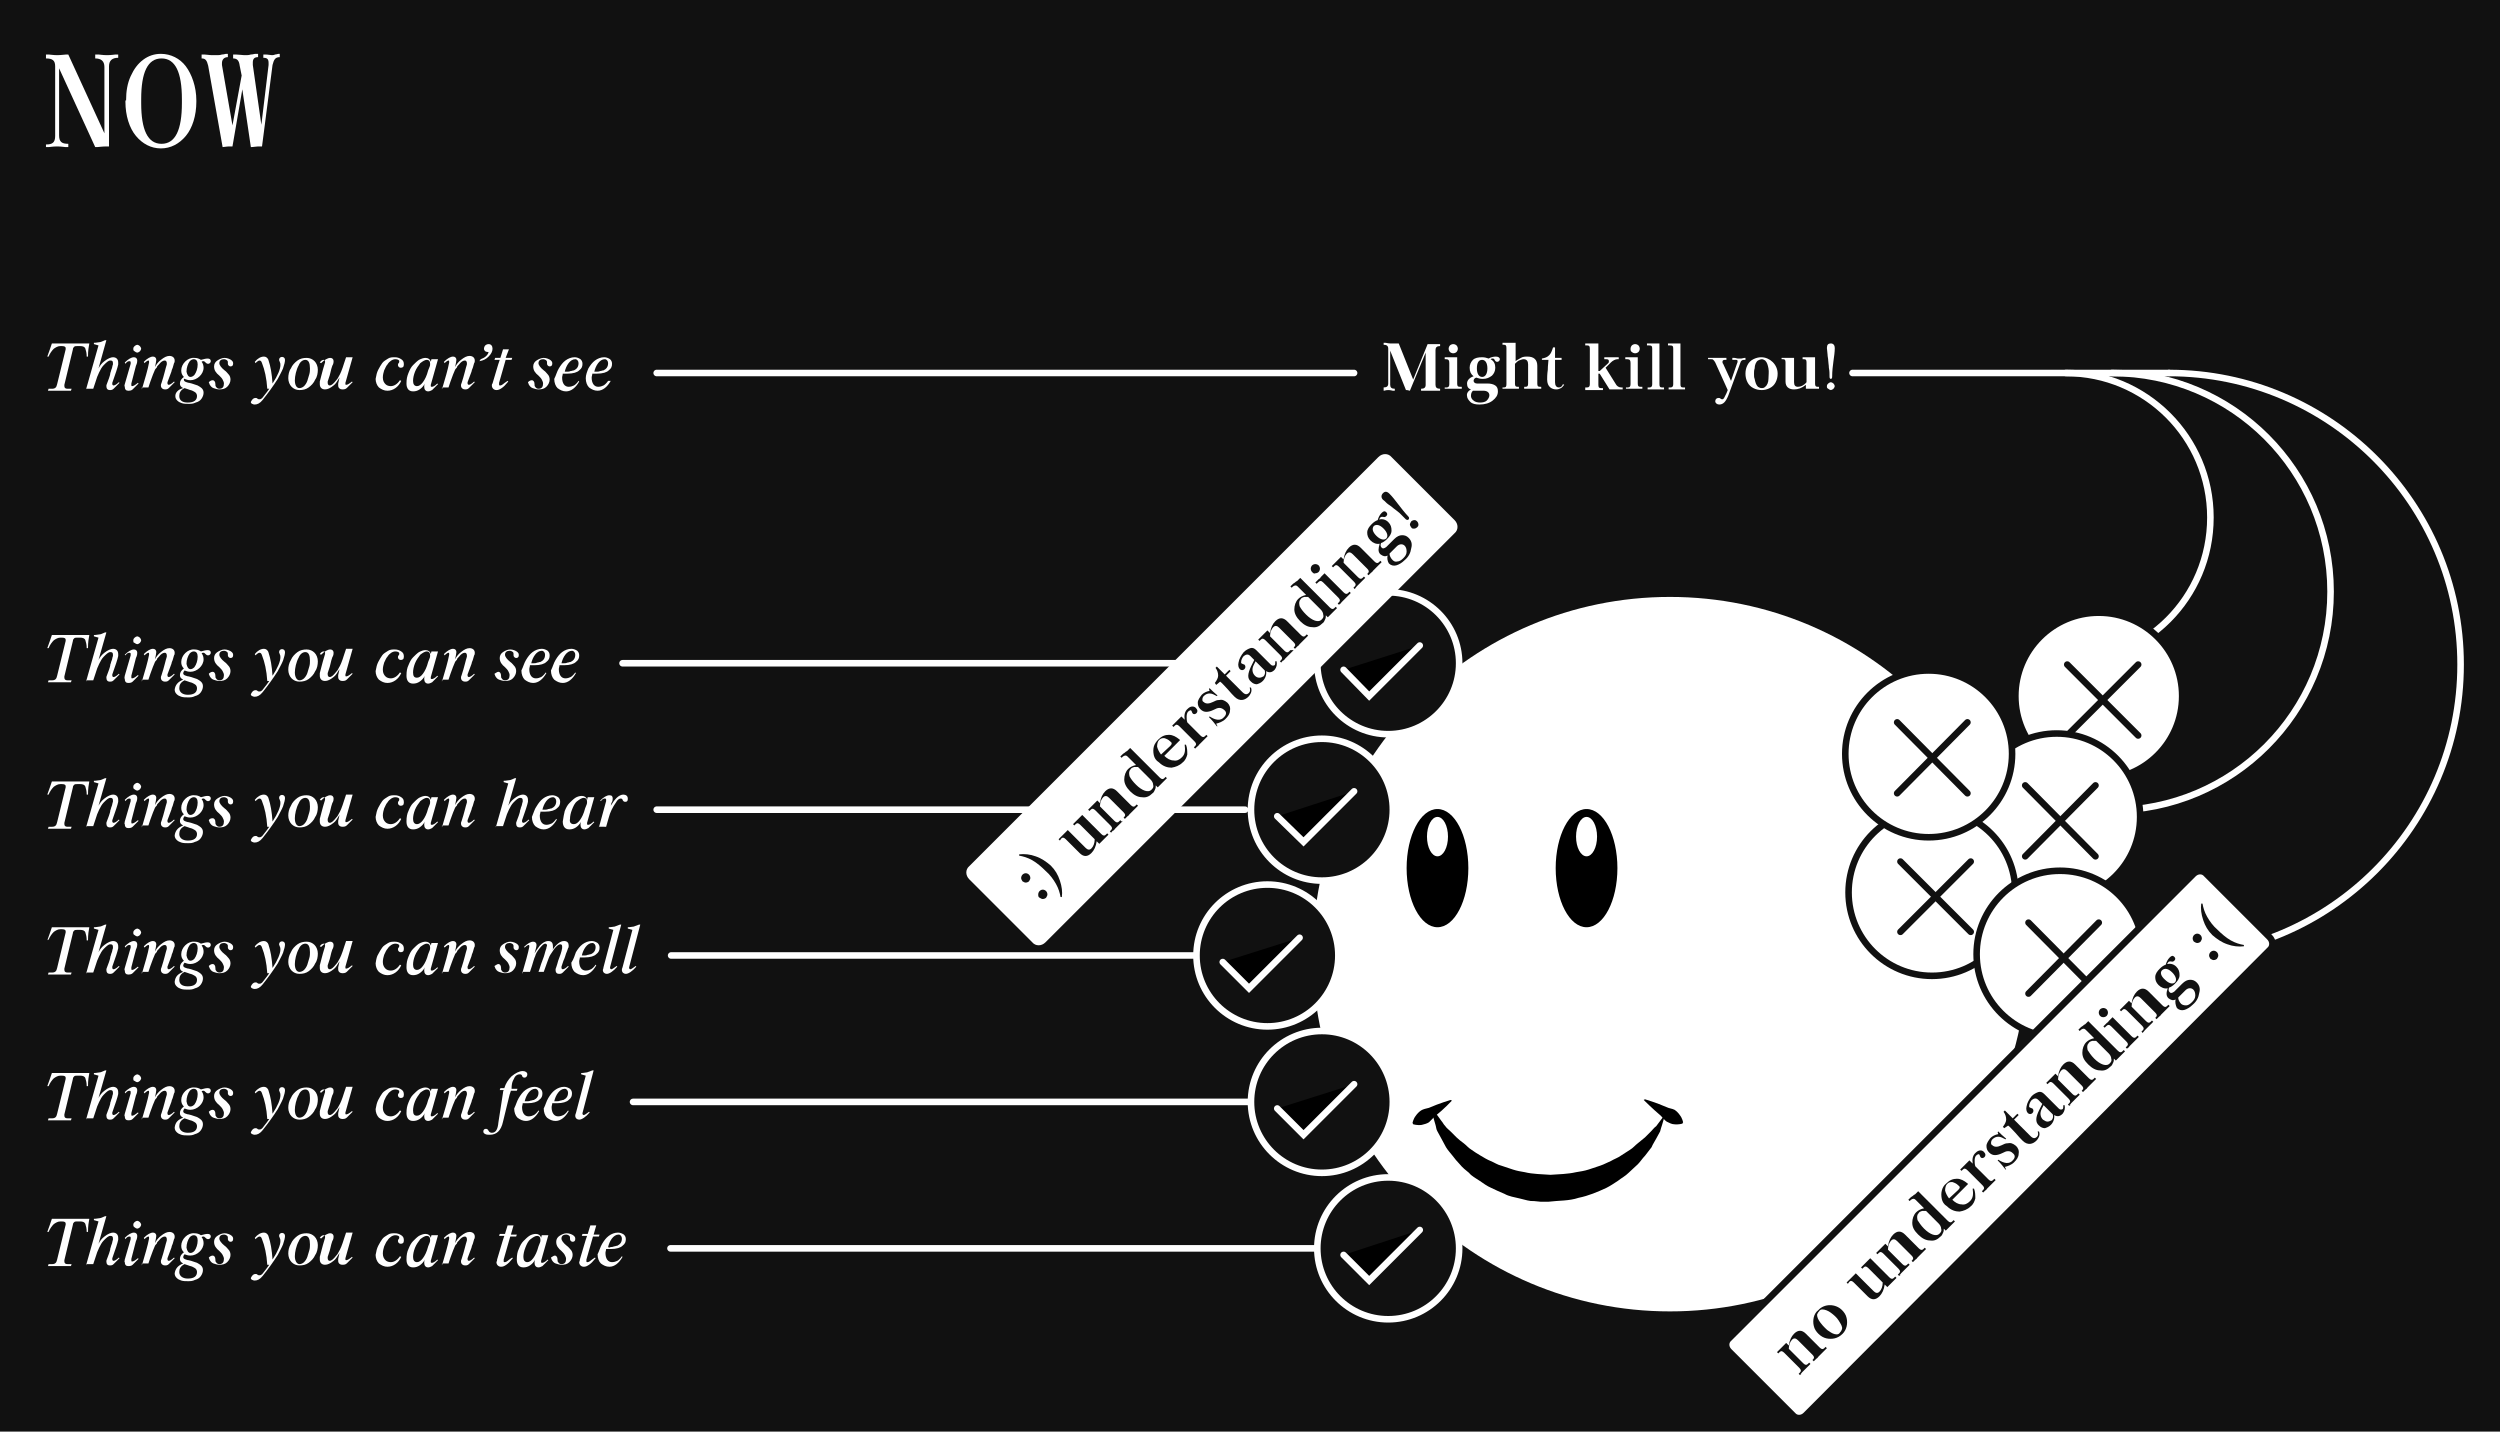 <?xml version="1.0" encoding="utf-8"?>
<!-- Generator: Adobe Illustrator 17.1.0, SVG Export Plug-In . SVG Version: 6.00 Build 0)  -->
<!DOCTYPE svg PUBLIC "-//W3C//DTD SVG 1.1//EN" "http://www.w3.org/Graphics/SVG/1.1/DTD/svg11.dtd">
<svg version="1.1" xmlns="http://www.w3.org/2000/svg" xmlns:xlink="http://www.w3.org/1999/xlink" x="0px" y="0px"
	 viewBox="0 0 380.7 218" enable-background="new 0 0 380.7 218" xml:space="preserve">
<g id="Layer_2">
</g>
<g id="Layer_1">
	<rect x="0" y="0" fill="#111111" width="380.7" height="218"/>
	<path fill="none" stroke="#FFFFFF" stroke-linecap="round" d="M314.6,56.8c12.1,0,22,9.8,22,22s-9.8,22-22,22"/>
	<g>
		<circle fill="#FFFFFF" stroke="#111111" stroke-linecap="round" cx="319.6" cy="106" r="12.7"/>
		<line fill="none" stroke="#111111" stroke-linecap="round" x1="314.8" y1="101.2" x2="325.6" y2="112"/>
		<line fill="none" stroke="#111111" stroke-linecap="round" x1="325.6" y1="101.2" x2="314.8" y2="112"/>
	</g>
	<g>
		<path fill="#FFFFFF" d="M7,22.5V22c1,0,1.4-0.3,1.4-1.3V10.1C8.4,9.2,8,8.9,7,8.9V8.3h0.4c0.2,0,0.7,0.1,1.3,0.1s1.2-0.1,1.4-0.1
			h0.3l5.5,12V10.2c0-0.9-0.5-1.3-1.4-1.3V8.3h0.5c0.2,0,0.6,0.1,1.3,0.1s1.1-0.1,1.3-0.1H18v0.5c-0.9,0-1.4,0.4-1.4,1.3v12.2h-0.4
			c-0.7,0-1.2,0.1-1.4,0.1h-0.3l-5.5-12v10.2c0,1,0.4,1.3,1.4,1.3v0.5H10c-0.2,0-0.6-0.1-1.3-0.1s-1.1,0.1-1.3,0.1H7z"/>
		<path fill="#FFFFFF" d="M19.2,15.3c0-1.4,0.2-2.6,0.7-3.7c0.5-1.1,1.1-1.9,1.9-2.5c0.8-0.6,1.7-0.9,2.7-0.9c1.5,0,2.9,0.7,3.8,1.9
			s1.6,3.1,1.6,5.2v0.2c0,2.1-0.6,4-1.6,5.2c-1,1.2-2.3,1.9-3.8,1.9s-2.8-0.7-3.8-1.9c-1-1.2-1.6-3.1-1.6-5.2V15.3z M21.5,15.7
			c0,4.1,1,6.2,3.1,6.2s3.1-2.1,3.1-6.2v-0.6c0-4.1-1-6.2-3.1-6.2s-3.1,2.1-3.1,6.2V15.7z"/>
		<path fill="#FFFFFF" d="M30.7,8.3h0.4c0.3,0,0.8,0.1,1.2,0.1H33c0.3,0,0.5,0,0.8-0.1c0.3,0,0.5-0.1,0.6-0.1h0.3v0.5
			c-0.6,0-0.9,0.4-0.9,0.9c0,0.1,0,0.2,0,0.3l1.6,9.2l1.4-7.6L36.5,10c-0.1-0.8-0.4-1.1-1-1.1V8.3h0.4c0.4,0,1,0.1,1.3,0.1h0.3
			c0.1,0,0.4,0,0.7-0.1c0.3,0,0.5-0.1,0.7-0.1h0.4v0.5c-0.5,0-0.8,0.2-0.8,0.8c0,0.1,0,0.2,0,0.4l1.3,9.1l1.1-9.1c0-0.1,0-0.2,0-0.3
			c0-0.6-0.2-0.8-0.8-0.8V8.3h0.3c0.4,0,0.8,0.1,1,0.1c0.1,0,0.3,0,0.5-0.1c0.2,0,0.4-0.1,0.5-0.1h0.2v0.5c-0.7,0-0.9,0.4-1.1,1.2
			l-1.6,12.4h-0.6c-0.3,0-0.7,0.1-1.1,0.1l-1.3-8.8l-1.5,8.7H35c-0.1,0-0.5,0-1.1,0.1L31.7,10c-0.2-0.8-0.4-1.1-1-1.1V8.3z"/>
	</g>
	<g>
		<circle fill="#FFFFFF" cx="254.3" cy="145.3" r="54.4"/>
		<ellipse cx="241.6" cy="132.2" rx="4.7" ry="9"/>
		<ellipse cx="218.9" cy="132.2" rx="4.7" ry="9"/>
		<ellipse fill="#FFFFFF" cx="241.6" cy="127.4" rx="1.6" ry="3"/>
		<ellipse fill="#FFFFFF" cx="218.9" cy="127.4" rx="1.6" ry="3"/>
		<g>
			<path d="M250.5,167.4c0,0,1.7,0.5,3.3,1.2c0.4,0.2,0.8,0.2,1.2,0.4c0.3,0.2,0.6,0.5,0.8,0.8c0.4,0.5,0.5,1.1,0.5,1.1l-0.1,0.2
				c0,0-0.6,0.2-1.3,0.1c-0.3,0-0.7-0.2-1.1-0.4c-0.3-0.2-0.6-0.6-0.9-0.9c-1.3-1.1-2.6-2.4-2.6-2.4L250.5,167.4z"/>
		</g>
		<g>
			<path d="M221.1,167.6c0,0-1.2,1.3-2.6,2.4c-0.3,0.3-0.6,0.6-0.9,0.9c-0.3,0.2-0.7,0.3-1.1,0.4c-0.7,0.1-1.3-0.1-1.3-0.1l-0.1-0.2
				c0,0,0.1-0.6,0.5-1.1c0.2-0.3,0.5-0.6,0.8-0.8c0.3-0.2,0.8-0.3,1.2-0.4c1.6-0.7,3.3-1.2,3.3-1.2L221.1,167.6z"/>
		</g>
		<g>
			<path d="M253.6,169.4c0,0,0,0.2-0.1,0.5c-0.1,0.3-0.2,0.8-0.4,1.4c-0.1,0.3-0.2,0.6-0.3,1c-0.2,0.4-0.4,0.7-0.6,1.1
				c-0.2,0.4-0.5,0.8-0.7,1.3c-0.3,0.4-0.6,0.8-1,1.3c-0.4,0.4-0.7,0.9-1.1,1.3c-0.4,0.4-0.9,0.8-1.4,1.3c-0.5,0.5-1.1,0.8-1.6,1.2
				c-0.6,0.4-1.2,0.8-1.8,1.1c-1.3,0.6-2.7,1.2-4.2,1.5c-1.5,0.5-3,0.4-4.6,0.6l-0.3,0l-0.1,0l-0.1,0l-0.2,0l-0.5,0l-1-0.1
				c-0.4,0-0.6,0-1-0.1l-1.2-0.3c-0.8-0.2-1.6-0.3-2.3-0.7c-0.7-0.3-1.4-0.6-2-0.9c-0.7-0.3-1.2-0.7-1.8-1.1
				c-0.6-0.4-1.2-0.7-1.6-1.2c-0.5-0.4-1-0.8-1.4-1.3c-0.4-0.4-0.8-0.9-1.1-1.3c-0.3-0.4-0.7-0.8-1-1.3c-0.2-0.4-0.5-0.9-0.7-1.3
				c-0.2-0.4-0.4-0.7-0.6-1.1c-0.2-0.3-0.2-0.7-0.3-1c-0.2-0.6-0.3-1.1-0.4-1.4c-0.1-0.3-0.1-0.5-0.1-0.5l0.3-0.2
				c0,0,0.4,0.5,1.1,1.5c0.2,0.2,0.3,0.5,0.6,0.8c0.2,0.3,0.5,0.5,0.8,0.8c0.3,0.3,0.6,0.6,0.9,0.9c0.3,0.3,0.7,0.6,1.1,0.9
				c0.4,0.3,0.7,0.7,1.2,1c0.4,0.3,0.9,0.6,1.4,0.9c0.5,0.3,1,0.6,1.5,0.8c0.5,0.2,1.1,0.6,1.6,0.7c0.6,0.2,1.2,0.4,1.8,0.6
				c0.6,0.2,1.2,0.3,1.8,0.4c1.2,0.3,2.6,0.3,3.9,0.4c1.3-0.1,2.6-0.1,3.9-0.4c0.6-0.1,1.3-0.2,1.9-0.4c0.6-0.2,1.2-0.4,1.8-0.6
				c0.6-0.2,1.1-0.5,1.6-0.7c0.5-0.3,1.1-0.5,1.5-0.8c0.5-0.3,0.9-0.6,1.4-0.9c0.5-0.3,0.8-0.7,1.2-1c0.4-0.3,0.7-0.6,1.1-0.9
				c0.3-0.3,0.6-0.6,0.9-0.9c0.3-0.3,0.5-0.6,0.8-0.8c0.2-0.3,0.4-0.5,0.6-0.8c0.7-0.9,1.1-1.5,1.1-1.5L253.6,169.4z"/>
		</g>
	</g>
	<line fill="none" stroke="#FFFFFF" stroke-linecap="round" x1="94.8" y1="101" x2="201.3" y2="101"/>
	<line fill="none" stroke="#FFFFFF" stroke-linecap="round" x1="100" y1="123.3" x2="189.6" y2="123.3"/>
	<line fill="none" stroke="#FFFFFF" stroke-linecap="round" x1="102.2" y1="145.5" x2="189.6" y2="145.5"/>
	<line fill="none" stroke="#FFFFFF" stroke-linecap="round" x1="96.4" y1="167.8" x2="198.5" y2="167.8"/>
	<line fill="none" stroke="#FFFFFF" stroke-linecap="round" x1="102.1" y1="190.1" x2="210.4" y2="190.1"/>
	<line fill="none" stroke="#FFFFFF" stroke-linecap="round" x1="206.2" y1="56.8" x2="100" y2="56.8"/>
	<line fill="none" stroke="#FFFFFF" stroke-linecap="round" x1="330.3" y1="56.8" x2="282.1" y2="56.8"/>
	<g>
		<g>
			<path fill="#FFFFFF" d="M7.2,54.3c0.3-0.8,0.5-1.4,0.7-2h0.1c0.1,0,0.2,0,0.5,0c0.2,0,0.4,0,0.6,0h3.3c0.2,0,0.4,0,0.6,0
				c0.2,0,0.4,0,0.5,0h0.1c-0.1,0.5-0.2,1.1-0.2,2h-0.2c0-0.5-0.1-0.9-0.2-1.2c-0.1-0.3-0.4-0.4-0.8-0.4h-0.4c-0.2,0-0.4,0-0.5,0.1
				s-0.2,0.2-0.2,0.4l-1.3,5.4c0,0.1,0,0.2,0,0.2c0,0.3,0.2,0.4,0.5,0.4h0.6l-0.1,0.3h-0.3c-0.1,0-0.3,0-0.5,0s-0.4,0-0.5,0H8.6
				c-0.1,0-0.2,0-0.5,0c-0.2,0-0.4,0-0.5,0H7.3l0.1-0.3h0.5c0.5,0,0.7-0.2,0.8-0.7l1.3-5.3c0-0.1,0-0.1,0-0.2c0-0.2-0.2-0.3-0.6-0.3
				H9.2c-0.4,0-0.7,0.2-1,0.4c-0.3,0.3-0.6,0.7-0.8,1.2H7.2z"/>
			<path fill="#FFFFFF" d="M13.1,59.3l1.9-6.7l-0.7-0.2l0-0.2c0.4,0,0.7-0.1,0.9-0.1s0.5-0.2,0.8-0.3h0.2L15,56.1
				c0.2-0.4,0.5-0.8,0.9-1.1c0.5-0.4,1-0.6,1.3-0.6c0.5,0,0.8,0.3,0.8,0.8c0,0.1,0,0.2,0,0.3c-0.1,0.5-0.4,1.4-0.9,2.8
				c0,0.1,0,0.1,0,0.2c0,0.1,0.1,0.2,0.2,0.2c0.1,0,0.4-0.1,0.8-0.5l0.1,0.1c-0.4,0.4-0.7,0.7-0.9,0.9c-0.2,0.2-0.4,0.2-0.6,0.2
				c-0.3,0-0.5-0.2-0.5-0.6c0-0.1,0-0.2,0.1-0.4l0.3-0.8c0.1-0.3,0.2-0.6,0.2-0.8c0.1-0.2,0.1-0.4,0.2-0.6c0.1-0.2,0.1-0.5,0.2-0.7
				c0-0.1,0-0.2,0-0.2c0-0.3-0.1-0.4-0.4-0.4c-0.3,0-0.6,0.3-1,0.7c-0.3,0.3-0.5,0.7-0.7,1.1c-0.2,0.4-0.4,0.9-0.6,1.6l-0.3,0.9H14
				c-0.1,0-0.2,0-0.4,0s-0.3,0-0.4,0H13.1z"/>
			<path fill="#FFFFFF" d="M19,58.5l0.9-3.1c0-0.1,0-0.1,0-0.2c0-0.1,0-0.2-0.2-0.2c-0.2,0-0.4,0.1-0.6,0.4L19,55.2
				c0.5-0.5,1-0.8,1.4-0.8c0.3,0,0.5,0.2,0.5,0.5c0,0.1,0,0.4-0.2,0.8L20,58.4c0,0.1,0,0.1,0,0.2c0,0.1,0,0.2,0.1,0.2
				c0.2,0,0.4-0.1,0.9-0.5l0.1,0.1c-0.4,0.4-0.7,0.7-0.9,0.9s-0.5,0.2-0.7,0.2c-0.3,0-0.5-0.2-0.5-0.6C18.9,58.7,19,58.6,19,58.5z
				 M20.3,53.1c0-0.2,0.1-0.3,0.2-0.4c0.1-0.1,0.3-0.2,0.4-0.2s0.3,0.1,0.4,0.2c0.1,0.1,0.2,0.3,0.2,0.4s-0.1,0.3-0.2,0.4
				c-0.1,0.1-0.3,0.2-0.4,0.2s-0.3-0.1-0.4-0.2C20.3,53.4,20.3,53.3,20.3,53.1z"/>
			<path fill="#FFFFFF" d="M21.6,59.3c0.5-1.7,0.9-3,1.1-4.1c0-0.1,0-0.1,0-0.1c0-0.1,0-0.2-0.1-0.2c-0.1,0-0.3,0.1-0.6,0.4
				l-0.1-0.2c0.5-0.5,1-0.8,1.4-0.8c0.3,0,0.5,0.2,0.5,0.5c0,0.2-0.1,0.6-0.2,1.1c0.2-0.4,0.5-0.8,0.9-1.1c0.5-0.4,0.9-0.6,1.3-0.6
				c0.5,0,0.8,0.3,0.8,0.7c0,0.1,0,0.3-0.1,0.4l-0.2,0.7c-0.1,0.2-0.2,0.5-0.2,0.6l-0.3,0.8l-0.3,0.8c0,0.1,0,0.1,0,0.2
				c0,0.1,0.1,0.2,0.2,0.2c0.1,0,0.4-0.1,0.8-0.5l0.1,0.1c-0.4,0.4-0.7,0.7-0.9,0.9s-0.4,0.2-0.6,0.2c-0.3,0-0.6-0.2-0.6-0.6
				c0-0.1,0-0.2,0.1-0.4c0.4-1.2,0.6-2.2,0.8-2.8c0-0.1,0-0.2,0-0.2c0-0.2-0.1-0.4-0.3-0.4c-0.3,0-0.6,0.2-0.9,0.6
				c-0.2,0.2-0.3,0.3-0.3,0.4s-0.2,0.2-0.3,0.4c-0.2,0.4-0.4,1-0.7,1.8l-0.3,0.9h-0.1c-0.1,0-0.2,0-0.4,0s-0.3,0-0.4,0H21.6z"/>
			<path fill="#FFFFFF" d="M27.9,59.1c-0.4-0.2-0.5-0.4-0.5-0.7c0-0.4,0.2-0.7,0.6-1c-0.3-0.3-0.4-0.6-0.4-1c0-1,1-2,2-1.9
				c0.4,0,0.7,0.1,1,0.3c0.4-0.1,0.7-0.2,1-0.2c0.3,0,0.5,0.1,0.5,0.4c0,0.2-0.2,0.4-0.4,0.4c-0.2,0-0.3-0.1-0.4-0.2
				c-0.1-0.1-0.2-0.2-0.3-0.2c-0.1,0-0.2,0-0.3,0.1c0.2,0.2,0.3,0.6,0.3,0.9c0,1-1,1.9-2,1.9c-0.4,0-0.6-0.1-0.9-0.2
				C28,57.6,28,57.7,28,57.8c0,0.2,0.1,0.3,0.4,0.4c0.1,0,0.2,0.1,0.4,0.1l0.4,0.1c0.3,0.1,0.6,0.2,0.9,0.3c0.2,0.1,0.5,0.3,0.6,0.4
				c0.2,0.2,0.3,0.4,0.3,0.7c0,0.3-0.1,0.6-0.3,0.9s-0.5,0.5-0.9,0.6c-0.4,0.2-0.7,0.2-1.1,0.2c-0.3,0-0.7,0-1-0.1
				c-0.3-0.1-0.5-0.2-0.7-0.4c-0.2-0.2-0.3-0.4-0.3-0.7C26.7,59.8,27.1,59.3,27.9,59.1z M28.6,61.3c1,0,1.4-0.4,1.4-1
				c0-0.2-0.1-0.4-0.2-0.5c-0.1-0.1-0.3-0.2-0.5-0.3c-0.2-0.1-0.4-0.1-0.6-0.2l-0.3-0.1l-0.3-0.1c0,0,0,0,0,0
				c-0.6,0.3-0.8,0.7-0.8,1.2C27.3,61,27.8,61.3,28.6,61.3z M29,57.4c0.2,0,0.4-0.1,0.6-0.3c0.3-0.4,0.5-1,0.5-1.6
				c0-0.5-0.2-0.8-0.6-0.8c-0.2,0-0.4,0.1-0.6,0.3c-0.3,0.4-0.5,1-0.5,1.6C28.5,57.1,28.7,57.4,29,57.4z"/>
			<path fill="#FFFFFF" d="M32.4,57.9c0.2,0,0.4,0.2,0.4,0.6c0,0.2,0,0.3,0.1,0.4c0.1,0.2,0.3,0.3,0.5,0.3c0.5,0,0.7-0.3,0.7-0.8
				c0-0.2-0.1-0.4-0.2-0.6s-0.3-0.4-0.5-0.6c-0.5-0.4-0.8-0.8-0.8-1.4c0-0.4,0.2-0.7,0.5-0.9s0.7-0.4,1.1-0.4c0.4,0,0.9,0.2,1.1,0.4
				c0.2,0.2,0.2,0.3,0.2,0.5c0,0.3-0.2,0.4-0.4,0.4c-0.2,0-0.4-0.2-0.4-0.4c0-0.1,0-0.2,0-0.2c0-0.1,0-0.2-0.1-0.3
				c-0.1-0.1-0.3-0.2-0.5-0.2c-0.4,0-0.7,0.2-0.7,0.6c0,0.3,0.3,0.7,0.8,1.1c0.3,0.2,0.4,0.4,0.6,0.6s0.3,0.5,0.3,0.8
				c0,0.4-0.2,0.8-0.5,1.1s-0.7,0.4-1.2,0.4c-0.3,0-0.6-0.1-0.9-0.2s-0.5-0.4-0.6-0.6c0-0.1-0.1-0.2-0.1-0.3
				C31.9,58.1,32.1,57.9,32.4,57.9z"/>
			<path fill="#FFFFFF" d="M38.9,60.6c0.1,0,0.2,0,0.3,0.1c0.1,0.1,0.2,0.1,0.3,0.1c0.1,0,0.2,0,0.3-0.1c0.1,0,0.2-0.2,0.3-0.3
				c0.4-0.5,0.7-0.9,0.9-1.2h-0.3c-0.1-1.6-0.4-2.9-0.8-3.9c-0.1-0.3-0.2-0.4-0.4-0.4c-0.1,0-0.3,0.1-0.6,0.4l-0.1-0.2
				c0.4-0.5,0.9-0.8,1.4-0.8c0.3,0,0.6,0.2,0.7,0.6c0.3,0.9,0.5,2,0.6,3.5c0.8-1.2,1.2-2.2,1.2-2.8c0-0.2,0-0.3-0.1-0.5
				c-0.1-0.2-0.1-0.3-0.1-0.3c0-0.6,0.9-0.6,0.9,0c0,0.3-0.1,0.7-0.3,1.3c-0.2,0.5-0.5,1-0.8,1.6c-0.7,1.1-1.5,2.2-2.3,3.2
				c-0.4,0.5-0.8,0.7-1.2,0.7c-0.1,0-0.2,0-0.4-0.1s-0.2-0.2-0.2-0.3C38.4,60.8,38.6,60.6,38.9,60.6z"/>
			<path fill="#FFFFFF" d="M44.3,56.1c0.2-0.5,0.6-0.9,1-1.2s0.9-0.4,1.4-0.4c0.5,0,0.9,0.2,1.2,0.5s0.5,0.8,0.5,1.3
				s-0.1,1.1-0.4,1.5c-0.2,0.5-0.6,0.9-1,1.2c-0.4,0.3-0.9,0.4-1.4,0.4s-0.9-0.2-1.2-0.5c-0.3-0.3-0.5-0.8-0.5-1.3
				C43.9,57.1,44,56.5,44.3,56.1z M45.6,59.1c0.2,0,0.5-0.1,0.7-0.3c0.2-0.2,0.4-0.5,0.5-0.8s0.2-0.7,0.3-1c0.1-0.3,0.1-0.7,0.1-0.9
				c0-0.8-0.2-1.3-0.7-1.3c-0.4,0-0.8,0.3-1,0.8c-0.4,0.7-0.6,1.7-0.6,2.3C44.9,58.7,45.2,59.1,45.6,59.1z"/>
			<path fill="#FFFFFF" d="M48.9,55.3c0.5-0.5,1-0.8,1.4-0.8c0.3,0,0.5,0.2,0.5,0.5c0,0.1,0,0.4-0.2,0.7c-0.1,0.3-0.2,0.6-0.3,1.1
				c-0.1,0.5-0.3,0.9-0.4,1.3c0,0.1,0,0.2,0,0.2c0,0.2,0.1,0.4,0.3,0.4c0.3,0,0.6-0.3,1-0.8c0.2-0.2,0.3-0.4,0.4-0.6
				c0.2-0.3,0.5-1,0.8-2l0.3-0.9h0.1c0.1,0,0.2,0,0.4,0c0.2,0,0.3,0,0.4,0h0.1l-1.1,3.9c0,0.1,0,0.2,0,0.2c0,0.1,0.1,0.1,0.1,0.1
				c0.2,0,0.4-0.1,0.9-0.5l0.1,0.1c-0.4,0.4-0.7,0.7-0.9,0.9c-0.2,0.2-0.5,0.2-0.7,0.2c-0.3,0-0.6-0.2-0.6-0.6c0-0.1,0-0.2,0-0.3
				l0.2-0.9c-0.3,0.5-0.6,1-0.9,1.2c-0.5,0.4-0.9,0.6-1.3,0.6c-0.5,0-0.8-0.3-0.8-0.8c0-0.1,0-0.2,0-0.4c0.1-0.3,0.3-1.3,0.8-2.9
				c0-0.1,0-0.1,0-0.2c0-0.1,0-0.2-0.2-0.2c-0.2,0-0.4,0.1-0.6,0.4L48.9,55.3z"/>
			<path fill="#FFFFFF" d="M57.6,56.3c0.2-0.4,0.4-0.7,0.6-1s0.6-0.5,0.9-0.7s0.7-0.2,1-0.2c0.4,0,0.7,0.1,1,0.3s0.4,0.4,0.4,0.8
				c0,0.4-0.2,0.5-0.5,0.5c-0.2,0-0.4-0.2-0.4-0.4c0-0.1,0-0.2,0.1-0.3s0.1-0.2,0.1-0.3c0-0.2-0.3-0.3-0.6-0.3
				c-0.4,0-0.9,0.3-1.2,0.8c-0.2,0.2-0.3,0.5-0.5,0.9c-0.1,0.3-0.2,0.7-0.2,1.1c0,0.5,0.2,0.8,0.4,1c0.2,0.2,0.5,0.3,0.8,0.3
				c0.5,0,1-0.3,1.4-0.9l0.2,0.1c-0.4,0.9-1.2,1.5-2.1,1.5c-0.5,0-0.9-0.2-1.3-0.5c-0.3-0.3-0.5-0.8-0.5-1.3
				C57.3,57.1,57.4,56.7,57.6,56.3z"/>
			<path fill="#FFFFFF" d="M62.2,56.8c0.2-0.5,0.4-0.9,0.7-1.2c0.3-0.3,0.6-0.6,0.9-0.8c0.4-0.2,0.7-0.3,1-0.3
				c0.4,0,0.7,0.2,0.8,0.6l0.1-0.4c0.1,0,0.3,0,0.4,0s0.3,0,0.4,0h0.2l-1.1,3.9c0,0.1,0,0.2,0,0.2c0,0.1,0.1,0.1,0.2,0.1
				c0.1,0,0.4-0.1,0.8-0.5l0.1,0.1c-0.4,0.4-0.7,0.7-0.9,0.9c-0.2,0.1-0.4,0.2-0.6,0.2c-0.4,0-0.6-0.3-0.6-0.7c0-0.1,0-0.3,0.1-0.5
				c-0.2,0.4-0.5,0.7-0.8,0.9c-0.3,0.2-0.6,0.3-1,0.3c-0.7,0-1-0.5-1-1.2C61.9,57.7,62,57.3,62.2,56.8z M63.5,58.8
				c0.3,0,0.6-0.2,0.9-0.6c0.3-0.4,0.6-1,0.8-1.8l0.2-0.5c0.1-0.2,0.1-0.4,0.1-0.5c0-0.4-0.2-0.6-0.5-0.6c-0.3,0-0.6,0.2-1,0.5
				c-0.3,0.4-0.6,0.8-0.8,1.3c-0.2,0.5-0.3,1-0.3,1.4C62.9,58.5,63.1,58.8,63.5,58.8z"/>
			<path fill="#FFFFFF" d="M67.3,59.3c0.5-1.7,0.9-3,1.1-4.1c0-0.1,0-0.1,0-0.1c0-0.1,0-0.2-0.1-0.2c-0.1,0-0.3,0.1-0.6,0.4
				l-0.1-0.2c0.5-0.5,1-0.8,1.4-0.8c0.3,0,0.5,0.2,0.5,0.5c0,0.2-0.1,0.6-0.2,1.1c0.2-0.4,0.5-0.8,0.9-1.1c0.5-0.4,0.9-0.6,1.3-0.6
				c0.5,0,0.8,0.3,0.8,0.7c0,0.1,0,0.3-0.1,0.4l-0.2,0.7c-0.1,0.2-0.2,0.5-0.2,0.6l-0.3,0.8l-0.3,0.8c0,0.1,0,0.1,0,0.2
				c0,0.1,0.1,0.2,0.2,0.2c0.1,0,0.4-0.1,0.8-0.5l0.1,0.1c-0.4,0.4-0.7,0.7-0.9,0.9s-0.4,0.2-0.6,0.2c-0.3,0-0.6-0.2-0.6-0.6
				c0-0.1,0-0.2,0.1-0.4c0.4-1.2,0.6-2.2,0.8-2.8c0-0.1,0-0.2,0-0.2c0-0.2-0.1-0.4-0.3-0.4c-0.3,0-0.6,0.2-0.9,0.6
				c-0.2,0.2-0.3,0.3-0.3,0.4s-0.2,0.2-0.3,0.4c-0.2,0.4-0.4,1-0.7,1.8l-0.3,0.9h-0.1c-0.1,0-0.2,0-0.4,0s-0.3,0-0.4,0H67.3z"/>
			<path fill="#FFFFFF" d="M73.2,54.7c0.6-0.2,1.1-0.6,1.2-1.1c0,0-0.1,0-0.1,0c-0.1,0-0.2,0-0.4-0.1c-0.1-0.1-0.2-0.2-0.2-0.4
				c0-0.2,0.1-0.4,0.2-0.5c0.1-0.1,0.3-0.2,0.5-0.2c0.4,0,0.6,0.3,0.6,0.7c0,0.4-0.2,0.8-0.6,1.2s-0.8,0.6-1.4,0.7L73.2,54.7z"/>
			<path fill="#FFFFFF" d="M75,58.4c0.5-1.6,0.8-2.8,1.1-3.6h-0.8l0.1-0.3h0.8l0.4-1.3c0.1,0,0.3,0,0.4,0c0.2,0,0.3,0,0.4,0h0.1
				L77,54.5H78l-0.1,0.3H77l-1,3.5c0,0.1,0,0.2,0,0.3c0,0.1,0.1,0.1,0.2,0.1c0.1,0,0.3-0.1,0.4-0.2s0.4-0.3,0.7-0.5l0.1,0.1
				c-0.4,0.5-0.7,0.8-1,1c-0.3,0.2-0.5,0.3-0.8,0.3c-0.4,0-0.7-0.3-0.7-0.7C74.9,58.6,74.9,58.5,75,58.4z"/>
			<path fill="#FFFFFF" d="M81,57.9c0.2,0,0.4,0.2,0.4,0.6c0,0.2,0,0.3,0.1,0.4c0.1,0.2,0.3,0.3,0.5,0.3c0.5,0,0.7-0.3,0.7-0.8
				c0-0.2-0.1-0.4-0.2-0.6s-0.3-0.4-0.5-0.6c-0.5-0.4-0.8-0.8-0.8-1.4c0-0.4,0.2-0.7,0.5-0.9s0.7-0.4,1.1-0.4c0.4,0,0.9,0.2,1.1,0.4
				c0.2,0.2,0.2,0.3,0.2,0.5c0,0.3-0.2,0.4-0.4,0.4c-0.2,0-0.4-0.2-0.4-0.4c0-0.1,0-0.2,0-0.2c0-0.1,0-0.2-0.1-0.3
				c-0.1-0.1-0.3-0.2-0.5-0.2c-0.4,0-0.7,0.2-0.7,0.6c0,0.3,0.3,0.7,0.8,1.1c0.3,0.2,0.4,0.4,0.6,0.6s0.3,0.5,0.3,0.8
				c0,0.4-0.2,0.8-0.5,1.1s-0.7,0.4-1.2,0.4c-0.3,0-0.6-0.1-0.9-0.2s-0.5-0.4-0.6-0.6c0-0.1-0.1-0.2-0.1-0.3
				C80.5,58.1,80.7,57.9,81,57.9z"/>
			<path fill="#FFFFFF" d="M85.1,56.1c0.3-0.5,0.6-0.9,1-1.2c0.4-0.3,0.9-0.5,1.4-0.5c0.3,0,0.6,0.1,0.9,0.3
				c0.2,0.2,0.3,0.4,0.3,0.7c0,0.4-0.1,0.7-0.5,1c-0.3,0.3-0.9,0.5-1.8,0.5h-0.7c0,0.2-0.1,0.4-0.1,0.6c0,0.9,0.4,1.4,1,1.4
				c0.3,0,0.6-0.1,0.8-0.2s0.5-0.4,0.7-0.7l0.1,0.1c-0.5,0.9-1.2,1.5-2,1.5c-0.5,0-0.9-0.2-1.3-0.5c-0.3-0.3-0.5-0.8-0.5-1.4
				C84.7,57.1,84.8,56.6,85.1,56.1z M86.4,56.6c0.1,0,0.3,0,0.5-0.1c0.2,0,0.3-0.1,0.5-0.1c0.4-0.2,0.7-0.5,0.7-1.1
				c0-0.3-0.2-0.6-0.5-0.6c-0.8,0-1.4,1-1.6,1.9C86.1,56.6,86.2,56.6,86.4,56.6z"/>
			<path fill="#FFFFFF" d="M89.6,56.1c0.3-0.5,0.6-0.9,1-1.2c0.4-0.3,0.9-0.5,1.4-0.5c0.3,0,0.6,0.1,0.9,0.3
				c0.2,0.2,0.3,0.4,0.3,0.7c0,0.4-0.1,0.7-0.5,1c-0.3,0.3-0.9,0.5-1.8,0.5h-0.7c0,0.2-0.1,0.4-0.1,0.6c0,0.9,0.4,1.4,1,1.4
				c0.3,0,0.6-0.1,0.8-0.2s0.5-0.4,0.7-0.7L93,58c-0.5,0.9-1.2,1.5-2,1.5c-0.5,0-0.9-0.2-1.3-0.5c-0.3-0.3-0.5-0.8-0.5-1.4
				C89.2,57.1,89.4,56.6,89.6,56.1z M90.9,56.6c0.1,0,0.3,0,0.5-0.1c0.2,0,0.3-0.1,0.5-0.1c0.4-0.2,0.7-0.5,0.7-1.1
				c0-0.3-0.2-0.6-0.5-0.6c-0.8,0-1.4,1-1.6,1.9C90.6,56.6,90.8,56.6,90.9,56.6z"/>
			<path fill="#FFFFFF" d="M7.2,98.7c0.3-0.8,0.5-1.4,0.7-2h0.1c0.1,0,0.2,0,0.5,0c0.2,0,0.4,0,0.6,0h3.3c0.2,0,0.4,0,0.6,0
				c0.2,0,0.4,0,0.5,0h0.1c-0.1,0.5-0.2,1.1-0.2,2h-0.2c0-0.5-0.1-0.9-0.2-1.2c-0.1-0.3-0.4-0.4-0.8-0.4h-0.4c-0.2,0-0.4,0-0.5,0.1
				s-0.2,0.2-0.2,0.4l-1.3,5.4c0,0.1,0,0.2,0,0.2c0,0.3,0.2,0.4,0.5,0.4h0.6l-0.1,0.3h-0.3c-0.1,0-0.3,0-0.5,0s-0.4,0-0.5,0H8.6
				c-0.1,0-0.2,0-0.5,0c-0.2,0-0.4,0-0.5,0H7.3l0.1-0.3h0.5c0.5,0,0.7-0.2,0.8-0.7l1.3-5.3c0-0.1,0-0.1,0-0.2c0-0.2-0.2-0.3-0.6-0.3
				H9.2c-0.4,0-0.7,0.2-1,0.4c-0.3,0.3-0.6,0.7-0.8,1.2H7.2z"/>
			<path fill="#FFFFFF" d="M13.1,103.8l1.9-6.7l-0.7-0.2l0-0.2c0.4,0,0.7-0.1,0.9-0.1s0.5-0.2,0.8-0.3h0.2l-1.2,4.2
				c0.2-0.4,0.5-0.8,0.9-1.1c0.5-0.4,1-0.6,1.3-0.6c0.5,0,0.8,0.3,0.8,0.8c0,0.1,0,0.2,0,0.3c-0.1,0.5-0.4,1.4-0.9,2.8
				c0,0.1,0,0.1,0,0.2c0,0.1,0.1,0.2,0.2,0.2c0.1,0,0.4-0.1,0.8-0.5l0.1,0.1c-0.4,0.4-0.7,0.7-0.9,0.9c-0.2,0.2-0.4,0.2-0.6,0.2
				c-0.3,0-0.5-0.2-0.5-0.6c0-0.1,0-0.2,0.1-0.4l0.3-0.8c0.1-0.3,0.2-0.6,0.2-0.8c0.1-0.2,0.1-0.4,0.2-0.6c0.1-0.2,0.1-0.5,0.2-0.7
				c0-0.1,0-0.2,0-0.2c0-0.3-0.1-0.4-0.4-0.4c-0.3,0-0.6,0.3-1,0.7c-0.3,0.3-0.5,0.7-0.7,1.1c-0.2,0.4-0.4,0.9-0.6,1.6l-0.3,0.9H14
				c-0.1,0-0.2,0-0.4,0s-0.3,0-0.4,0H13.1z"/>
			<path fill="#FFFFFF" d="M19,102.9l0.9-3.1c0-0.1,0-0.1,0-0.2c0-0.1,0-0.2-0.2-0.2c-0.2,0-0.4,0.1-0.6,0.4L19,99.7
				c0.5-0.5,1-0.8,1.4-0.8c0.3,0,0.5,0.2,0.5,0.5c0,0.1,0,0.4-0.2,0.8l-0.7,2.7c0,0.1,0,0.1,0,0.2c0,0.1,0,0.2,0.1,0.2
				c0.2,0,0.4-0.1,0.9-0.5l0.1,0.1c-0.4,0.4-0.7,0.7-0.9,0.9s-0.5,0.2-0.7,0.2c-0.3,0-0.5-0.2-0.5-0.6C18.9,103.2,19,103.1,19,102.9
				z M20.3,97.5c0-0.2,0.1-0.3,0.2-0.4c0.1-0.1,0.3-0.2,0.4-0.2s0.3,0.1,0.4,0.2c0.1,0.1,0.2,0.3,0.2,0.4s-0.1,0.3-0.2,0.4
				c-0.1,0.1-0.3,0.2-0.4,0.2s-0.3-0.1-0.4-0.2C20.3,97.9,20.3,97.7,20.3,97.5z"/>
			<path fill="#FFFFFF" d="M21.6,103.8c0.5-1.7,0.9-3,1.1-4.1c0-0.1,0-0.1,0-0.1c0-0.1,0-0.2-0.1-0.2c-0.1,0-0.3,0.1-0.6,0.4
				l-0.1-0.2c0.5-0.5,1-0.8,1.4-0.8c0.3,0,0.5,0.2,0.5,0.5c0,0.2-0.1,0.6-0.2,1.1c0.2-0.4,0.5-0.8,0.9-1.1c0.5-0.4,0.9-0.6,1.3-0.6
				c0.5,0,0.8,0.3,0.8,0.7c0,0.1,0,0.3-0.1,0.4l-0.2,0.7c-0.1,0.2-0.2,0.5-0.2,0.6l-0.3,0.8l-0.3,0.8c0,0.1,0,0.1,0,0.2
				c0,0.1,0.1,0.2,0.2,0.2c0.1,0,0.4-0.1,0.8-0.5l0.1,0.1c-0.4,0.4-0.7,0.7-0.9,0.9s-0.4,0.2-0.6,0.2c-0.3,0-0.6-0.2-0.6-0.6
				c0-0.1,0-0.2,0.1-0.4c0.4-1.2,0.6-2.2,0.8-2.8c0-0.1,0-0.2,0-0.2c0-0.2-0.1-0.4-0.3-0.4c-0.3,0-0.6,0.2-0.9,0.6
				c-0.2,0.2-0.3,0.3-0.3,0.4s-0.2,0.2-0.3,0.4c-0.2,0.4-0.4,1-0.7,1.8l-0.3,0.9h-0.1c-0.1,0-0.2,0-0.4,0s-0.3,0-0.4,0H21.6z"/>
			<path fill="#FFFFFF" d="M27.9,103.5c-0.4-0.2-0.5-0.4-0.5-0.7c0-0.4,0.2-0.7,0.6-1c-0.3-0.3-0.4-0.6-0.4-1c0-1,1-2,2-1.9
				c0.4,0,0.7,0.1,1,0.3c0.4-0.1,0.7-0.2,1-0.2c0.3,0,0.5,0.1,0.5,0.4c0,0.2-0.2,0.4-0.4,0.4c-0.2,0-0.3-0.1-0.4-0.2
				c-0.1-0.1-0.2-0.2-0.3-0.2c-0.1,0-0.2,0-0.3,0.1c0.2,0.2,0.3,0.6,0.3,0.9c0,1-1,1.9-2,1.9c-0.4,0-0.6-0.1-0.9-0.2
				c-0.1,0.1-0.2,0.3-0.2,0.4c0,0.2,0.1,0.3,0.4,0.4c0.1,0,0.2,0.1,0.4,0.1l0.4,0.1c0.3,0.1,0.6,0.2,0.9,0.3
				c0.2,0.1,0.5,0.3,0.6,0.4c0.2,0.2,0.3,0.4,0.3,0.7c0,0.3-0.1,0.6-0.3,0.9s-0.5,0.5-0.9,0.6c-0.4,0.2-0.7,0.2-1.1,0.2
				c-0.3,0-0.7,0-1-0.1c-0.3-0.1-0.5-0.2-0.7-0.4c-0.2-0.2-0.3-0.4-0.3-0.7C26.7,104.3,27.1,103.8,27.9,103.5z M28.6,105.8
				c1,0,1.4-0.4,1.4-1c0-0.2-0.1-0.4-0.2-0.5c-0.1-0.1-0.3-0.2-0.5-0.3c-0.2-0.1-0.4-0.1-0.6-0.2l-0.3-0.1l-0.3-0.1c0,0,0,0,0,0
				c-0.6,0.3-0.8,0.7-0.8,1.2C27.3,105.4,27.8,105.8,28.6,105.8z M29,101.9c0.2,0,0.4-0.1,0.6-0.3c0.3-0.4,0.5-1,0.5-1.6
				c0-0.5-0.2-0.8-0.6-0.8c-0.2,0-0.4,0.1-0.6,0.3c-0.3,0.4-0.5,1-0.5,1.6C28.5,101.6,28.7,101.9,29,101.9z"/>
			<path fill="#FFFFFF" d="M32.4,102.3c0.2,0,0.4,0.2,0.4,0.6c0,0.2,0,0.3,0.1,0.4c0.1,0.2,0.3,0.3,0.5,0.3c0.5,0,0.7-0.3,0.7-0.8
				c0-0.2-0.1-0.4-0.2-0.6s-0.3-0.4-0.5-0.6c-0.5-0.4-0.8-0.8-0.8-1.4c0-0.4,0.2-0.7,0.5-0.9s0.7-0.4,1.1-0.4c0.4,0,0.9,0.2,1.1,0.4
				c0.2,0.2,0.2,0.3,0.2,0.5c0,0.3-0.2,0.4-0.4,0.4c-0.2,0-0.4-0.2-0.4-0.4c0-0.1,0-0.2,0-0.2c0-0.1,0-0.2-0.1-0.3
				c-0.1-0.1-0.3-0.2-0.5-0.2c-0.4,0-0.7,0.2-0.7,0.6c0,0.3,0.3,0.7,0.8,1.1c0.3,0.2,0.4,0.4,0.6,0.6s0.3,0.5,0.3,0.8
				c0,0.4-0.2,0.8-0.5,1.1s-0.7,0.4-1.2,0.4c-0.3,0-0.6-0.1-0.9-0.2s-0.5-0.4-0.6-0.6c0-0.1-0.1-0.2-0.1-0.3
				C31.9,102.5,32.1,102.3,32.4,102.3z"/>
			<path fill="#FFFFFF" d="M38.9,105.1c0.1,0,0.2,0,0.3,0.1c0.1,0.1,0.2,0.1,0.3,0.1c0.1,0,0.2,0,0.3-0.1c0.1,0,0.2-0.2,0.3-0.3
				c0.4-0.5,0.7-0.9,0.9-1.2h-0.3c-0.1-1.6-0.4-2.9-0.8-3.9c-0.1-0.3-0.2-0.4-0.4-0.4c-0.1,0-0.3,0.1-0.6,0.4l-0.1-0.2
				c0.4-0.5,0.9-0.8,1.4-0.8c0.3,0,0.6,0.2,0.7,0.6c0.3,0.9,0.5,2,0.6,3.5c0.8-1.2,1.2-2.2,1.2-2.8c0-0.2,0-0.3-0.1-0.5
				c-0.1-0.2-0.1-0.3-0.1-0.3c0-0.6,0.9-0.6,0.9,0c0,0.3-0.1,0.7-0.3,1.3c-0.2,0.5-0.5,1-0.8,1.6c-0.7,1.1-1.5,2.2-2.3,3.2
				c-0.4,0.5-0.8,0.7-1.2,0.7c-0.1,0-0.2,0-0.4-0.1s-0.2-0.2-0.2-0.3C38.4,105.3,38.6,105.1,38.9,105.1z"/>
			<path fill="#FFFFFF" d="M44.3,100.5c0.2-0.5,0.6-0.9,1-1.2s0.9-0.4,1.4-0.4c0.5,0,0.9,0.2,1.2,0.5s0.5,0.8,0.5,1.3
				s-0.1,1.1-0.4,1.5c-0.2,0.5-0.6,0.9-1,1.2c-0.4,0.3-0.9,0.4-1.4,0.4s-0.9-0.2-1.2-0.5c-0.3-0.3-0.5-0.8-0.5-1.3
				C43.9,101.5,44,101,44.3,100.5z M45.6,103.6c0.2,0,0.5-0.1,0.7-0.3c0.2-0.2,0.4-0.5,0.5-0.8s0.2-0.7,0.3-1
				c0.1-0.3,0.1-0.7,0.1-0.9c0-0.8-0.2-1.3-0.7-1.3c-0.4,0-0.8,0.3-1,0.8c-0.4,0.7-0.6,1.7-0.6,2.3
				C44.9,103.1,45.2,103.6,45.6,103.6z"/>
			<path fill="#FFFFFF" d="M48.9,99.7c0.5-0.5,1-0.8,1.4-0.8c0.3,0,0.5,0.2,0.5,0.5c0,0.1,0,0.4-0.2,0.7c-0.1,0.3-0.2,0.6-0.3,1.1
				c-0.1,0.5-0.3,0.9-0.4,1.3c0,0.1,0,0.2,0,0.2c0,0.2,0.1,0.4,0.3,0.4c0.3,0,0.6-0.3,1-0.8c0.2-0.2,0.3-0.4,0.4-0.6
				c0.2-0.3,0.5-1,0.8-2l0.3-0.9h0.1c0.1,0,0.2,0,0.4,0c0.2,0,0.3,0,0.4,0h0.1l-1.1,3.9c0,0.1,0,0.2,0,0.2c0,0.1,0.1,0.1,0.1,0.1
				c0.2,0,0.4-0.1,0.9-0.5l0.1,0.1c-0.4,0.4-0.7,0.7-0.9,0.9c-0.2,0.2-0.5,0.2-0.7,0.2c-0.3,0-0.6-0.2-0.6-0.6c0-0.1,0-0.2,0-0.3
				l0.2-0.9c-0.3,0.5-0.6,1-0.9,1.2c-0.5,0.4-0.9,0.6-1.3,0.6c-0.5,0-0.8-0.3-0.8-0.8c0-0.1,0-0.2,0-0.4c0.1-0.3,0.3-1.3,0.8-2.9
				c0-0.1,0-0.1,0-0.2c0-0.1,0-0.2-0.2-0.2c-0.2,0-0.4,0.1-0.6,0.4L48.9,99.7z"/>
			<path fill="#FFFFFF" d="M57.6,100.8c0.2-0.4,0.4-0.7,0.6-1s0.6-0.5,0.9-0.7s0.7-0.2,1-0.2c0.4,0,0.7,0.1,1,0.3s0.4,0.4,0.4,0.8
				c0,0.4-0.2,0.5-0.5,0.5c-0.2,0-0.4-0.2-0.4-0.4c0-0.1,0-0.2,0.1-0.3s0.1-0.2,0.1-0.3c0-0.2-0.3-0.3-0.6-0.3
				c-0.4,0-0.9,0.3-1.2,0.8c-0.2,0.2-0.3,0.5-0.5,0.9c-0.1,0.3-0.2,0.7-0.2,1.1c0,0.5,0.2,0.8,0.4,1c0.2,0.2,0.5,0.3,0.8,0.3
				c0.5,0,1-0.3,1.4-0.9l0.2,0.1c-0.4,0.9-1.2,1.5-2.1,1.5c-0.5,0-0.9-0.2-1.3-0.5c-0.3-0.3-0.5-0.8-0.5-1.3
				C57.3,101.6,57.4,101.2,57.6,100.8z"/>
			<path fill="#FFFFFF" d="M62.2,101.3c0.2-0.5,0.4-0.9,0.7-1.2c0.3-0.3,0.6-0.6,0.9-0.8c0.4-0.2,0.7-0.3,1-0.3
				c0.4,0,0.7,0.2,0.8,0.6l0.1-0.4c0.1,0,0.3,0,0.4,0s0.3,0,0.4,0h0.2l-1.1,3.9c0,0.1,0,0.2,0,0.2c0,0.1,0.1,0.1,0.2,0.1
				c0.1,0,0.4-0.1,0.8-0.5l0.1,0.1c-0.4,0.4-0.7,0.7-0.9,0.9c-0.2,0.1-0.4,0.2-0.6,0.2c-0.4,0-0.6-0.3-0.6-0.7c0-0.1,0-0.3,0.1-0.5
				c-0.2,0.4-0.5,0.7-0.8,0.9c-0.3,0.2-0.6,0.3-1,0.3c-0.7,0-1-0.5-1-1.2C61.9,102.2,62,101.7,62.2,101.3z M63.5,103.2
				c0.3,0,0.6-0.2,0.9-0.6c0.3-0.4,0.6-1,0.8-1.8l0.2-0.5c0.1-0.2,0.1-0.4,0.1-0.5c0-0.4-0.2-0.6-0.5-0.6c-0.3,0-0.6,0.2-1,0.5
				c-0.3,0.4-0.6,0.8-0.8,1.3c-0.2,0.5-0.3,1-0.3,1.4C62.9,103,63.1,103.2,63.5,103.2z"/>
			<path fill="#FFFFFF" d="M67.3,103.8c0.5-1.7,0.9-3,1.1-4.1c0-0.1,0-0.1,0-0.1c0-0.1,0-0.2-0.1-0.2c-0.1,0-0.3,0.1-0.6,0.4
				l-0.1-0.2c0.5-0.5,1-0.8,1.4-0.8c0.3,0,0.5,0.2,0.5,0.5c0,0.2-0.1,0.6-0.2,1.1c0.2-0.4,0.5-0.8,0.9-1.1c0.5-0.4,0.9-0.6,1.3-0.6
				c0.5,0,0.8,0.3,0.8,0.7c0,0.1,0,0.3-0.1,0.4l-0.2,0.7c-0.1,0.2-0.2,0.5-0.2,0.6l-0.3,0.8l-0.3,0.8c0,0.1,0,0.1,0,0.2
				c0,0.1,0.1,0.2,0.2,0.2c0.1,0,0.4-0.1,0.8-0.5l0.1,0.1c-0.4,0.4-0.7,0.7-0.9,0.9s-0.4,0.2-0.6,0.2c-0.3,0-0.6-0.2-0.6-0.6
				c0-0.1,0-0.2,0.1-0.4c0.4-1.2,0.6-2.2,0.8-2.8c0-0.1,0-0.2,0-0.2c0-0.2-0.1-0.4-0.3-0.4c-0.3,0-0.6,0.2-0.9,0.6
				c-0.2,0.2-0.3,0.3-0.3,0.4s-0.2,0.2-0.3,0.4c-0.2,0.4-0.4,1-0.7,1.8l-0.3,0.9h-0.1c-0.1,0-0.2,0-0.4,0s-0.3,0-0.4,0H67.3z"/>
			<path fill="#FFFFFF" d="M75.9,102.3c0.2,0,0.4,0.2,0.4,0.6c0,0.2,0,0.3,0.1,0.4c0.1,0.2,0.3,0.3,0.5,0.3c0.5,0,0.7-0.3,0.7-0.8
				c0-0.2-0.1-0.4-0.2-0.6s-0.3-0.4-0.5-0.6c-0.5-0.4-0.8-0.8-0.8-1.4c0-0.4,0.2-0.7,0.5-0.9s0.7-0.4,1.1-0.4c0.4,0,0.9,0.2,1.1,0.4
				c0.2,0.2,0.2,0.3,0.2,0.5c0,0.3-0.2,0.4-0.4,0.4c-0.2,0-0.4-0.2-0.4-0.4c0-0.1,0-0.2,0-0.2c0-0.1,0-0.2-0.1-0.3
				c-0.1-0.1-0.3-0.2-0.5-0.2c-0.4,0-0.7,0.2-0.7,0.6c0,0.3,0.3,0.7,0.8,1.1c0.3,0.2,0.4,0.4,0.6,0.6s0.3,0.5,0.3,0.8
				c0,0.4-0.2,0.8-0.5,1.1s-0.7,0.4-1.2,0.4c-0.3,0-0.6-0.1-0.9-0.2s-0.5-0.4-0.6-0.6c0-0.1-0.1-0.2-0.1-0.3
				C75.5,102.5,75.7,102.3,75.9,102.3z"/>
			<path fill="#FFFFFF" d="M80.1,100.5c0.3-0.5,0.6-0.9,1-1.2c0.4-0.3,0.9-0.5,1.4-0.5c0.3,0,0.6,0.1,0.9,0.3
				c0.2,0.2,0.3,0.4,0.3,0.7c0,0.4-0.1,0.7-0.5,1c-0.3,0.3-0.9,0.5-1.8,0.5h-0.7c0,0.2-0.1,0.4-0.1,0.6c0,0.9,0.4,1.4,1,1.4
				c0.3,0,0.6-0.1,0.8-0.2s0.5-0.4,0.7-0.7l0.1,0.1c-0.5,0.9-1.2,1.5-2,1.5c-0.5,0-0.9-0.2-1.3-0.5c-0.3-0.3-0.5-0.8-0.5-1.4
				C79.7,101.5,79.8,101,80.1,100.5z M81.3,101c0.1,0,0.3,0,0.5-0.1c0.2,0,0.3-0.1,0.5-0.1c0.4-0.2,0.7-0.5,0.7-1.1
				c0-0.3-0.2-0.6-0.5-0.6c-0.8,0-1.4,1-1.6,1.9C81,101,81.2,101,81.3,101z"/>
			<path fill="#FFFFFF" d="M84.6,100.5c0.3-0.5,0.6-0.9,1-1.2c0.4-0.3,0.9-0.5,1.4-0.5c0.3,0,0.6,0.1,0.9,0.3
				c0.2,0.2,0.3,0.4,0.3,0.7c0,0.4-0.1,0.7-0.5,1c-0.3,0.3-0.9,0.5-1.8,0.5h-0.7c0,0.2-0.1,0.4-0.1,0.6c0,0.9,0.4,1.4,1,1.4
				c0.3,0,0.6-0.1,0.8-0.2s0.5-0.4,0.7-0.7l0.1,0.1c-0.5,0.9-1.2,1.5-2,1.5c-0.5,0-0.9-0.2-1.3-0.5c-0.3-0.3-0.5-0.8-0.5-1.4
				C84.2,101.5,84.3,101,84.6,100.5z M85.9,101c0.1,0,0.3,0,0.5-0.1c0.2,0,0.3-0.1,0.5-0.1c0.4-0.2,0.7-0.5,0.7-1.1
				c0-0.3-0.2-0.6-0.5-0.6c-0.8,0-1.4,1-1.6,1.9C85.6,101,85.7,101,85.9,101z"/>
			<path fill="#FFFFFF" d="M7.2,121c0.3-0.8,0.5-1.4,0.7-2h0.1c0.1,0,0.2,0,0.5,0c0.2,0,0.4,0,0.6,0h3.3c0.2,0,0.4,0,0.6,0
				c0.2,0,0.4,0,0.5,0h0.1c-0.1,0.5-0.2,1.1-0.2,2h-0.2c0-0.5-0.1-0.9-0.2-1.2c-0.1-0.3-0.4-0.4-0.8-0.4h-0.4c-0.2,0-0.4,0-0.5,0.1
				s-0.2,0.2-0.2,0.4l-1.3,5.4c0,0.1,0,0.2,0,0.2c0,0.3,0.2,0.4,0.5,0.4h0.6l-0.1,0.3h-0.3c-0.1,0-0.3,0-0.5,0s-0.4,0-0.5,0H8.6
				c-0.1,0-0.2,0-0.5,0c-0.2,0-0.4,0-0.5,0H7.3l0.1-0.3h0.5c0.5,0,0.7-0.2,0.8-0.7l1.3-5.3c0-0.1,0-0.1,0-0.2c0-0.2-0.2-0.3-0.6-0.3
				H9.2c-0.4,0-0.7,0.2-1,0.4c-0.3,0.3-0.6,0.7-0.8,1.2H7.2z"/>
			<path fill="#FFFFFF" d="M13.1,126l1.9-6.7l-0.7-0.2l0-0.2c0.4,0,0.7-0.1,0.9-0.1s0.5-0.2,0.8-0.3h0.2l-1.2,4.2
				c0.2-0.4,0.5-0.8,0.9-1.1c0.5-0.4,1-0.6,1.3-0.6c0.5,0,0.8,0.3,0.8,0.8c0,0.1,0,0.2,0,0.3c-0.1,0.5-0.4,1.4-0.9,2.8
				c0,0.1,0,0.1,0,0.2c0,0.1,0.1,0.2,0.2,0.2c0.1,0,0.4-0.1,0.8-0.5l0.1,0.1c-0.4,0.4-0.7,0.7-0.9,0.9c-0.2,0.2-0.4,0.2-0.6,0.2
				c-0.3,0-0.5-0.2-0.5-0.6c0-0.1,0-0.2,0.1-0.4l0.3-0.8c0.1-0.3,0.2-0.6,0.2-0.8c0.1-0.2,0.1-0.4,0.2-0.6c0.1-0.2,0.1-0.5,0.2-0.7
				c0-0.1,0-0.2,0-0.2c0-0.3-0.1-0.4-0.4-0.4c-0.3,0-0.6,0.3-1,0.7c-0.3,0.3-0.5,0.7-0.7,1.1c-0.2,0.4-0.4,0.9-0.6,1.6l-0.3,0.9H14
				c-0.1,0-0.2,0-0.4,0s-0.3,0-0.4,0H13.1z"/>
			<path fill="#FFFFFF" d="M19,125.1l0.9-3.1c0-0.1,0-0.1,0-0.2c0-0.1,0-0.2-0.2-0.2c-0.2,0-0.4,0.1-0.6,0.4l-0.1-0.2
				c0.5-0.5,1-0.8,1.4-0.8c0.3,0,0.5,0.2,0.5,0.5c0,0.1,0,0.4-0.2,0.8l-0.7,2.7c0,0.1,0,0.1,0,0.2c0,0.1,0,0.2,0.1,0.2
				c0.2,0,0.4-0.1,0.9-0.5l0.1,0.1c-0.4,0.4-0.7,0.7-0.9,0.9s-0.5,0.2-0.7,0.2c-0.3,0-0.5-0.2-0.5-0.6C18.9,125.4,19,125.3,19,125.1
				z M20.3,119.8c0-0.2,0.1-0.3,0.2-0.4c0.1-0.1,0.3-0.2,0.4-0.2s0.3,0.1,0.4,0.2c0.1,0.1,0.2,0.3,0.2,0.4s-0.1,0.3-0.2,0.4
				c-0.1,0.1-0.3,0.2-0.4,0.2s-0.3-0.1-0.4-0.2C20.3,120.1,20.3,120,20.3,119.8z"/>
			<path fill="#FFFFFF" d="M21.6,126c0.5-1.7,0.9-3,1.1-4.1c0-0.1,0-0.1,0-0.1c0-0.1,0-0.2-0.1-0.2c-0.1,0-0.3,0.1-0.6,0.4l-0.1-0.2
				c0.5-0.5,1-0.8,1.4-0.8c0.3,0,0.5,0.2,0.5,0.5c0,0.2-0.1,0.6-0.2,1.1c0.2-0.4,0.5-0.8,0.9-1.1c0.5-0.4,0.9-0.6,1.3-0.6
				c0.5,0,0.8,0.3,0.8,0.7c0,0.1,0,0.3-0.1,0.4l-0.2,0.7c-0.1,0.2-0.2,0.5-0.2,0.6l-0.3,0.8l-0.3,0.8c0,0.1,0,0.1,0,0.2
				c0,0.1,0.1,0.2,0.2,0.2c0.1,0,0.4-0.1,0.8-0.5l0.1,0.1c-0.4,0.4-0.7,0.7-0.9,0.9s-0.4,0.2-0.6,0.2c-0.3,0-0.6-0.2-0.6-0.6
				c0-0.1,0-0.2,0.1-0.4c0.4-1.2,0.6-2.2,0.8-2.8c0-0.1,0-0.2,0-0.2c0-0.2-0.1-0.4-0.3-0.4c-0.3,0-0.6,0.2-0.9,0.6
				c-0.2,0.2-0.3,0.3-0.3,0.4s-0.2,0.2-0.3,0.4c-0.2,0.4-0.4,1-0.7,1.8l-0.3,0.9h-0.1c-0.1,0-0.2,0-0.4,0s-0.3,0-0.4,0H21.6z"/>
			<path fill="#FFFFFF" d="M27.9,125.7c-0.4-0.2-0.5-0.4-0.5-0.7c0-0.4,0.2-0.7,0.6-1c-0.3-0.3-0.4-0.6-0.4-1c0-1,1-2,2-1.9
				c0.4,0,0.7,0.1,1,0.3c0.4-0.1,0.7-0.2,1-0.2c0.3,0,0.5,0.1,0.5,0.4c0,0.2-0.2,0.4-0.4,0.4c-0.2,0-0.3-0.1-0.4-0.2
				c-0.1-0.1-0.2-0.2-0.3-0.2c-0.1,0-0.2,0-0.3,0.1c0.2,0.2,0.3,0.6,0.3,0.9c0,1-1,1.9-2,1.9c-0.4,0-0.6-0.1-0.9-0.2
				c-0.1,0.1-0.2,0.3-0.2,0.4c0,0.2,0.1,0.3,0.4,0.4c0.1,0,0.2,0.1,0.4,0.1l0.4,0.1c0.3,0.1,0.6,0.2,0.9,0.3
				c0.2,0.1,0.5,0.3,0.6,0.4c0.2,0.2,0.3,0.4,0.3,0.7c0,0.3-0.1,0.6-0.3,0.9s-0.5,0.5-0.9,0.6c-0.4,0.2-0.7,0.2-1.1,0.2
				c-0.3,0-0.7,0-1-0.1c-0.3-0.1-0.5-0.2-0.7-0.4c-0.2-0.2-0.3-0.4-0.3-0.7C26.7,126.5,27.1,126,27.9,125.7z M28.6,128
				c1,0,1.4-0.4,1.4-1c0-0.2-0.1-0.4-0.2-0.5c-0.1-0.1-0.3-0.2-0.5-0.3c-0.2-0.1-0.4-0.1-0.6-0.2l-0.3-0.1l-0.3-0.1c0,0,0,0,0,0
				c-0.6,0.3-0.8,0.7-0.8,1.2C27.3,127.6,27.8,128,28.6,128z M29,124.1c0.2,0,0.4-0.1,0.6-0.3c0.3-0.4,0.5-1,0.5-1.6
				c0-0.5-0.2-0.8-0.6-0.8c-0.2,0-0.4,0.1-0.6,0.3c-0.3,0.4-0.5,1-0.5,1.6C28.5,123.8,28.7,124.1,29,124.1z"/>
			<path fill="#FFFFFF" d="M32.4,124.6c0.2,0,0.4,0.2,0.4,0.6c0,0.2,0,0.3,0.1,0.4c0.1,0.2,0.3,0.3,0.5,0.3c0.5,0,0.7-0.3,0.7-0.8
				c0-0.2-0.1-0.4-0.2-0.6s-0.3-0.4-0.5-0.6c-0.5-0.4-0.8-0.8-0.8-1.4c0-0.4,0.2-0.7,0.5-0.9s0.7-0.4,1.1-0.4c0.4,0,0.9,0.2,1.1,0.4
				c0.2,0.2,0.2,0.3,0.2,0.5c0,0.3-0.2,0.4-0.4,0.4c-0.2,0-0.4-0.2-0.4-0.4c0-0.1,0-0.2,0-0.2c0-0.1,0-0.2-0.1-0.3
				c-0.1-0.1-0.3-0.2-0.5-0.2c-0.4,0-0.7,0.2-0.7,0.6c0,0.3,0.3,0.7,0.8,1.1c0.3,0.2,0.4,0.4,0.6,0.6s0.3,0.5,0.3,0.8
				c0,0.4-0.2,0.8-0.5,1.1s-0.7,0.4-1.2,0.4c-0.3,0-0.6-0.1-0.9-0.2s-0.5-0.4-0.6-0.6c0-0.1-0.1-0.2-0.1-0.3
				C31.9,124.7,32.1,124.6,32.4,124.6z"/>
			<path fill="#FFFFFF" d="M38.9,127.3c0.1,0,0.2,0,0.3,0.1c0.1,0.1,0.2,0.1,0.3,0.1c0.1,0,0.2,0,0.3-0.1c0.1,0,0.2-0.2,0.3-0.3
				c0.4-0.5,0.7-0.9,0.9-1.2h-0.3c-0.1-1.6-0.4-2.9-0.8-3.9c-0.1-0.3-0.2-0.4-0.4-0.4c-0.1,0-0.3,0.1-0.6,0.4l-0.1-0.2
				c0.4-0.5,0.9-0.8,1.4-0.8c0.3,0,0.6,0.2,0.7,0.6c0.3,0.9,0.5,2,0.6,3.5c0.8-1.2,1.2-2.2,1.2-2.8c0-0.2,0-0.3-0.1-0.5
				c-0.1-0.2-0.1-0.3-0.1-0.3c0-0.6,0.9-0.6,0.9,0c0,0.3-0.1,0.7-0.3,1.3c-0.2,0.5-0.5,1-0.8,1.6c-0.7,1.1-1.5,2.2-2.3,3.2
				c-0.4,0.5-0.8,0.7-1.2,0.7c-0.1,0-0.2,0-0.4-0.1s-0.2-0.2-0.2-0.3C38.4,127.5,38.6,127.3,38.9,127.3z"/>
			<path fill="#FFFFFF" d="M44.3,122.7c0.2-0.5,0.6-0.9,1-1.2s0.9-0.4,1.4-0.4c0.5,0,0.9,0.2,1.2,0.5s0.5,0.8,0.5,1.3
				s-0.1,1.1-0.4,1.5c-0.2,0.5-0.6,0.9-1,1.2c-0.4,0.3-0.9,0.4-1.4,0.4s-0.9-0.2-1.2-0.5c-0.3-0.3-0.5-0.8-0.5-1.3
				C43.9,123.7,44,123.2,44.3,122.7z M45.6,125.8c0.2,0,0.5-0.1,0.7-0.3c0.2-0.2,0.4-0.5,0.5-0.8s0.2-0.7,0.3-1
				c0.1-0.3,0.1-0.7,0.1-0.9c0-0.8-0.2-1.3-0.7-1.3c-0.4,0-0.8,0.3-1,0.8c-0.4,0.7-0.6,1.7-0.6,2.3
				C44.9,125.4,45.2,125.8,45.6,125.8z"/>
			<path fill="#FFFFFF" d="M48.9,121.9c0.5-0.5,1-0.8,1.4-0.8c0.3,0,0.5,0.2,0.5,0.5c0,0.1,0,0.4-0.2,0.7c-0.1,0.3-0.2,0.6-0.3,1.1
				c-0.1,0.5-0.3,0.9-0.4,1.3c0,0.1,0,0.2,0,0.2c0,0.2,0.1,0.4,0.3,0.4c0.3,0,0.6-0.3,1-0.8c0.2-0.2,0.3-0.4,0.4-0.6
				c0.2-0.3,0.5-1,0.8-2l0.3-0.9h0.1c0.1,0,0.2,0,0.4,0c0.2,0,0.3,0,0.4,0h0.1l-1.1,3.9c0,0.1,0,0.2,0,0.2c0,0.1,0.1,0.1,0.1,0.1
				c0.2,0,0.4-0.1,0.9-0.5l0.1,0.1c-0.4,0.4-0.7,0.7-0.9,0.9c-0.2,0.2-0.5,0.2-0.7,0.2c-0.3,0-0.6-0.2-0.6-0.6c0-0.1,0-0.2,0-0.3
				l0.2-0.9c-0.3,0.5-0.6,1-0.9,1.2c-0.5,0.4-0.9,0.6-1.3,0.6c-0.5,0-0.8-0.3-0.8-0.8c0-0.1,0-0.2,0-0.4c0.1-0.3,0.3-1.3,0.8-2.9
				c0-0.1,0-0.1,0-0.2c0-0.1,0-0.2-0.2-0.2c-0.2,0-0.4,0.1-0.6,0.4L48.9,121.9z"/>
			<path fill="#FFFFFF" d="M57.6,123c0.2-0.4,0.4-0.7,0.6-1s0.6-0.5,0.9-0.7s0.7-0.2,1-0.2c0.4,0,0.7,0.1,1,0.3s0.4,0.4,0.4,0.8
				c0,0.4-0.2,0.5-0.5,0.5c-0.2,0-0.4-0.2-0.4-0.4c0-0.1,0-0.2,0.1-0.3s0.1-0.2,0.1-0.3c0-0.2-0.3-0.3-0.6-0.3
				c-0.4,0-0.9,0.3-1.2,0.8c-0.2,0.2-0.3,0.5-0.5,0.9c-0.1,0.3-0.2,0.7-0.2,1.1c0,0.5,0.2,0.8,0.4,1c0.2,0.2,0.5,0.3,0.8,0.3
				c0.5,0,1-0.3,1.4-0.9l0.2,0.1c-0.4,0.9-1.2,1.5-2.1,1.5c-0.5,0-0.9-0.2-1.3-0.5c-0.3-0.3-0.5-0.8-0.5-1.3
				C57.3,123.8,57.4,123.4,57.6,123z"/>
			<path fill="#FFFFFF" d="M62.2,123.5c0.2-0.5,0.4-0.9,0.7-1.2c0.3-0.3,0.6-0.6,0.9-0.8c0.4-0.2,0.7-0.3,1-0.3
				c0.4,0,0.7,0.2,0.8,0.6l0.1-0.4c0.1,0,0.3,0,0.4,0s0.3,0,0.4,0h0.2l-1.1,3.9c0,0.1,0,0.2,0,0.2c0,0.1,0.1,0.1,0.2,0.1
				c0.1,0,0.4-0.1,0.8-0.5l0.1,0.1c-0.4,0.4-0.7,0.7-0.9,0.9c-0.2,0.1-0.4,0.2-0.6,0.2c-0.4,0-0.6-0.3-0.6-0.7c0-0.1,0-0.3,0.1-0.5
				c-0.2,0.4-0.5,0.7-0.8,0.9c-0.3,0.2-0.6,0.3-1,0.3c-0.7,0-1-0.5-1-1.2C61.9,124.4,62,123.9,62.2,123.5z M63.5,125.5
				c0.3,0,0.6-0.2,0.9-0.6c0.3-0.4,0.6-1,0.8-1.8l0.2-0.5c0.1-0.2,0.1-0.4,0.1-0.5c0-0.4-0.2-0.6-0.5-0.6c-0.3,0-0.6,0.2-1,0.5
				c-0.3,0.4-0.6,0.8-0.8,1.3c-0.2,0.5-0.3,1-0.3,1.4C62.9,125.2,63.1,125.5,63.5,125.5z"/>
			<path fill="#FFFFFF" d="M67.3,126c0.5-1.7,0.9-3,1.1-4.1c0-0.1,0-0.1,0-0.1c0-0.1,0-0.2-0.1-0.2c-0.1,0-0.3,0.1-0.6,0.4l-0.1-0.2
				c0.5-0.5,1-0.8,1.4-0.8c0.3,0,0.5,0.2,0.5,0.5c0,0.2-0.1,0.6-0.2,1.1c0.2-0.4,0.5-0.8,0.9-1.1c0.5-0.4,0.9-0.6,1.3-0.6
				c0.5,0,0.8,0.3,0.8,0.7c0,0.1,0,0.3-0.1,0.4l-0.2,0.7c-0.1,0.2-0.2,0.5-0.2,0.6l-0.3,0.8l-0.3,0.8c0,0.1,0,0.1,0,0.2
				c0,0.1,0.1,0.2,0.2,0.2c0.1,0,0.4-0.1,0.8-0.5l0.1,0.1c-0.4,0.4-0.7,0.7-0.9,0.9s-0.4,0.2-0.6,0.2c-0.3,0-0.6-0.2-0.6-0.6
				c0-0.1,0-0.2,0.1-0.4c0.4-1.2,0.6-2.2,0.8-2.8c0-0.1,0-0.2,0-0.2c0-0.2-0.1-0.4-0.3-0.4c-0.3,0-0.6,0.2-0.9,0.6
				c-0.2,0.2-0.3,0.3-0.3,0.4s-0.2,0.2-0.3,0.4c-0.2,0.4-0.4,1-0.7,1.8l-0.3,0.9h-0.1c-0.1,0-0.2,0-0.4,0s-0.3,0-0.4,0H67.3z"/>
			<path fill="#FFFFFF" d="M75.5,126l1.9-6.7l-0.7-0.2l0-0.2c0.4,0,0.7-0.1,0.9-0.1s0.5-0.2,0.8-0.3h0.2l-1.2,4.2
				c0.2-0.4,0.5-0.8,0.9-1.1c0.5-0.4,1-0.6,1.3-0.6c0.5,0,0.8,0.3,0.8,0.8c0,0.1,0,0.2,0,0.3c-0.1,0.5-0.4,1.4-0.9,2.8
				c0,0.1,0,0.1,0,0.2c0,0.1,0.1,0.2,0.2,0.2c0.1,0,0.4-0.1,0.8-0.5l0.1,0.1c-0.4,0.4-0.7,0.7-0.9,0.9c-0.2,0.2-0.4,0.2-0.6,0.2
				c-0.3,0-0.5-0.2-0.5-0.6c0-0.1,0-0.2,0.1-0.4l0.3-0.8c0.1-0.3,0.2-0.6,0.2-0.8c0.1-0.2,0.1-0.4,0.2-0.6c0.1-0.2,0.1-0.5,0.2-0.7
				c0-0.1,0-0.2,0-0.2c0-0.3-0.1-0.4-0.4-0.4c-0.3,0-0.6,0.3-1,0.7c-0.3,0.3-0.5,0.7-0.7,1.1c-0.2,0.4-0.4,0.9-0.6,1.6l-0.3,0.9
				h-0.1c-0.1,0-0.2,0-0.4,0s-0.3,0-0.4,0H75.5z"/>
			<path fill="#FFFFFF" d="M81.7,122.8c0.3-0.5,0.6-0.9,1-1.2c0.4-0.3,0.9-0.5,1.4-0.5c0.3,0,0.6,0.1,0.9,0.3
				c0.2,0.2,0.3,0.4,0.3,0.7c0,0.4-0.1,0.7-0.5,1c-0.3,0.3-0.9,0.5-1.8,0.5h-0.7c0,0.2-0.1,0.4-0.1,0.6c0,0.9,0.4,1.4,1,1.4
				c0.3,0,0.6-0.1,0.8-0.2s0.5-0.4,0.7-0.7l0.1,0.1c-0.5,0.9-1.2,1.5-2,1.5c-0.5,0-0.9-0.2-1.3-0.5c-0.3-0.3-0.5-0.8-0.5-1.4
				C81.3,123.7,81.4,123.2,81.7,122.8z M83,123.3c0.1,0,0.3,0,0.5-0.1c0.2,0,0.3-0.1,0.5-0.1c0.4-0.2,0.7-0.5,0.7-1.1
				c0-0.3-0.2-0.6-0.5-0.6c-0.8,0-1.4,1-1.6,1.9C82.7,123.3,82.8,123.3,83,123.3z"/>
			<path fill="#FFFFFF" d="M86,123.5c0.2-0.5,0.4-0.9,0.7-1.2c0.3-0.3,0.6-0.6,0.9-0.8s0.7-0.3,1-0.3c0.4,0,0.7,0.2,0.8,0.6l0.1-0.4
				c0.1,0,0.3,0,0.4,0s0.3,0,0.4,0h0.2l-1.1,3.9c0,0.1,0,0.2,0,0.2c0,0.1,0.1,0.1,0.2,0.1c0.1,0,0.4-0.1,0.8-0.5l0.1,0.1
				c-0.4,0.4-0.7,0.7-0.9,0.9c-0.2,0.1-0.4,0.2-0.6,0.2c-0.4,0-0.6-0.3-0.6-0.7c0-0.1,0-0.3,0.1-0.5c-0.2,0.4-0.5,0.7-0.8,0.9
				s-0.6,0.3-1,0.3c-0.7,0-1-0.5-1-1.2C85.8,124.4,85.9,123.9,86,123.5z M87.4,125.5c0.3,0,0.6-0.2,0.9-0.6c0.3-0.4,0.6-1,0.8-1.8
				l0.2-0.5c0.1-0.2,0.1-0.4,0.1-0.5c0-0.4-0.2-0.6-0.5-0.6c-0.3,0-0.6,0.2-1,0.5s-0.6,0.8-0.8,1.3c-0.2,0.5-0.3,1-0.3,1.4
				C86.7,125.2,86.9,125.5,87.4,125.5z"/>
			<path fill="#FFFFFF" d="M91.2,126l1.1-4c0-0.1,0-0.1,0-0.2c0-0.1,0-0.2-0.2-0.2c-0.2,0-0.4,0.1-0.6,0.4l-0.1-0.1
				c0.5-0.5,1-0.8,1.4-0.8c0.4,0,0.5,0.2,0.5,0.5c0,0.1,0,0.4-0.2,0.7l-0.1,0.4c0.3-0.5,0.6-0.9,0.9-1.2c0.3-0.3,0.7-0.5,1-0.5
				c0.4,0,0.7,0.2,0.7,0.6c0,0.1,0,0.3-0.1,0.4c-0.1,0.1-0.2,0.1-0.3,0.1c-0.2,0-0.3-0.1-0.4-0.3c0-0.1-0.1-0.2-0.3-0.2
				c-0.2,0-0.5,0.2-0.7,0.6c-0.5,0.7-0.9,1.5-1.1,2.3l-0.4,1.4H92c-0.1,0-0.2,0-0.4,0s-0.3,0-0.4,0H91.2z"/>
			<path fill="#FFFFFF" d="M7.2,143.2c0.3-0.8,0.5-1.4,0.7-2h0.1c0.1,0,0.2,0,0.5,0c0.2,0,0.4,0,0.6,0h3.3c0.2,0,0.4,0,0.6,0
				c0.2,0,0.4,0,0.5,0h0.1c-0.1,0.5-0.2,1.1-0.2,2h-0.2c0-0.5-0.1-0.9-0.2-1.2c-0.1-0.3-0.4-0.4-0.8-0.4h-0.4c-0.2,0-0.4,0-0.5,0.1
				s-0.2,0.2-0.2,0.4l-1.3,5.4c0,0.1,0,0.2,0,0.2c0,0.3,0.2,0.4,0.5,0.4h0.6l-0.1,0.3h-0.3c-0.1,0-0.3,0-0.5,0s-0.4,0-0.5,0H8.6
				c-0.1,0-0.2,0-0.5,0c-0.2,0-0.4,0-0.5,0H7.3l0.1-0.3h0.5c0.5,0,0.7-0.2,0.8-0.7L10,142c0-0.1,0-0.1,0-0.2c0-0.2-0.2-0.3-0.6-0.3
				H9.2c-0.4,0-0.7,0.2-1,0.4c-0.3,0.3-0.6,0.7-0.8,1.2H7.2z"/>
			<path fill="#FFFFFF" d="M13.1,148.3l1.9-6.7l-0.7-0.2l0-0.2c0.4,0,0.7-0.1,0.9-0.1s0.5-0.2,0.8-0.3h0.2L15,145
				c0.2-0.4,0.5-0.8,0.9-1.1c0.5-0.4,1-0.6,1.3-0.6c0.5,0,0.8,0.3,0.8,0.8c0,0.1,0,0.2,0,0.3c-0.1,0.5-0.4,1.4-0.9,2.8
				c0,0.1,0,0.1,0,0.2c0,0.1,0.1,0.2,0.2,0.2c0.1,0,0.4-0.1,0.8-0.5l0.1,0.1c-0.4,0.4-0.7,0.7-0.9,0.9c-0.2,0.2-0.4,0.2-0.6,0.2
				c-0.3,0-0.5-0.2-0.5-0.6c0-0.1,0-0.2,0.1-0.4l0.3-0.8c0.1-0.3,0.2-0.6,0.2-0.8c0.1-0.2,0.1-0.4,0.2-0.6c0.1-0.2,0.1-0.5,0.2-0.7
				c0-0.1,0-0.2,0-0.2c0-0.3-0.1-0.4-0.4-0.4c-0.3,0-0.6,0.3-1,0.7c-0.3,0.3-0.5,0.7-0.7,1.1c-0.2,0.4-0.4,0.9-0.6,1.6l-0.3,0.9H14
				c-0.1,0-0.2,0-0.4,0s-0.3,0-0.4,0H13.1z"/>
			<path fill="#FFFFFF" d="M19,147.4l0.9-3.1c0-0.1,0-0.1,0-0.2c0-0.1,0-0.2-0.2-0.2c-0.2,0-0.4,0.1-0.6,0.4l-0.1-0.2
				c0.5-0.5,1-0.8,1.4-0.8c0.3,0,0.5,0.2,0.5,0.5c0,0.1,0,0.4-0.2,0.8l-0.7,2.7c0,0.1,0,0.1,0,0.2c0,0.1,0,0.2,0.1,0.2
				c0.2,0,0.4-0.1,0.9-0.5l0.1,0.1c-0.4,0.4-0.7,0.7-0.9,0.9s-0.5,0.2-0.7,0.2c-0.3,0-0.5-0.2-0.5-0.6C18.9,147.6,19,147.5,19,147.4
				z M20.3,142c0-0.2,0.1-0.3,0.2-0.4c0.1-0.1,0.3-0.2,0.4-0.2s0.3,0.1,0.4,0.2c0.1,0.1,0.2,0.3,0.2,0.4s-0.1,0.3-0.2,0.4
				c-0.1,0.1-0.3,0.2-0.4,0.2s-0.3-0.1-0.4-0.2C20.3,142.3,20.3,142.2,20.3,142z"/>
			<path fill="#FFFFFF" d="M21.6,148.3c0.5-1.7,0.9-3,1.1-4.1c0-0.1,0-0.1,0-0.1c0-0.1,0-0.2-0.1-0.2c-0.1,0-0.3,0.1-0.6,0.4
				l-0.1-0.2c0.5-0.5,1-0.8,1.4-0.8c0.3,0,0.5,0.2,0.5,0.5c0,0.2-0.1,0.6-0.2,1.1c0.2-0.4,0.5-0.8,0.9-1.1c0.5-0.4,0.9-0.6,1.3-0.6
				c0.5,0,0.8,0.3,0.8,0.7c0,0.1,0,0.3-0.1,0.4l-0.2,0.7c-0.1,0.2-0.2,0.5-0.2,0.6l-0.3,0.8l-0.3,0.8c0,0.1,0,0.1,0,0.2
				c0,0.1,0.1,0.2,0.2,0.2c0.1,0,0.4-0.1,0.8-0.5l0.1,0.1c-0.4,0.4-0.7,0.7-0.9,0.9s-0.4,0.2-0.6,0.2c-0.3,0-0.6-0.2-0.6-0.6
				c0-0.1,0-0.2,0.1-0.4c0.4-1.2,0.6-2.2,0.8-2.8c0-0.1,0-0.2,0-0.2c0-0.2-0.1-0.4-0.3-0.4c-0.3,0-0.6,0.2-0.9,0.6
				c-0.2,0.2-0.3,0.3-0.3,0.4s-0.2,0.2-0.3,0.4c-0.2,0.4-0.4,1-0.7,1.8l-0.3,0.9h-0.1c-0.1,0-0.2,0-0.4,0s-0.3,0-0.4,0H21.6z"/>
			<path fill="#FFFFFF" d="M27.9,148c-0.4-0.2-0.5-0.4-0.5-0.7c0-0.4,0.2-0.7,0.6-1c-0.3-0.3-0.4-0.6-0.4-1c0-1,1-2,2-1.9
				c0.4,0,0.7,0.1,1,0.3c0.4-0.1,0.7-0.2,1-0.2c0.3,0,0.5,0.1,0.5,0.4c0,0.2-0.2,0.4-0.4,0.4c-0.2,0-0.3-0.1-0.4-0.2
				c-0.1-0.1-0.2-0.2-0.3-0.2c-0.1,0-0.2,0-0.3,0.1c0.2,0.2,0.3,0.6,0.3,0.9c0,1-1,1.9-2,1.9c-0.4,0-0.6-0.1-0.9-0.2
				c-0.1,0.1-0.2,0.3-0.2,0.4c0,0.2,0.1,0.3,0.4,0.4c0.1,0,0.2,0.1,0.4,0.1l0.4,0.1c0.3,0.1,0.6,0.2,0.9,0.3
				c0.2,0.1,0.5,0.3,0.6,0.4c0.2,0.2,0.3,0.4,0.3,0.7c0,0.3-0.1,0.6-0.3,0.9s-0.5,0.5-0.9,0.6c-0.4,0.2-0.7,0.2-1.1,0.2
				c-0.3,0-0.7,0-1-0.1c-0.3-0.1-0.5-0.2-0.7-0.4c-0.2-0.2-0.3-0.4-0.3-0.7C26.7,148.7,27.1,148.3,27.9,148z M28.6,150.2
				c1,0,1.4-0.4,1.4-1c0-0.2-0.1-0.4-0.2-0.5c-0.1-0.1-0.3-0.2-0.5-0.3c-0.2-0.1-0.4-0.1-0.6-0.2l-0.3-0.1l-0.3-0.1c0,0,0,0,0,0
				c-0.6,0.3-0.8,0.7-0.8,1.2C27.3,149.9,27.8,150.2,28.6,150.2z M29,146.3c0.2,0,0.4-0.1,0.6-0.3c0.3-0.4,0.5-1,0.5-1.6
				c0-0.5-0.2-0.8-0.6-0.8c-0.2,0-0.4,0.1-0.6,0.3c-0.3,0.4-0.5,1-0.5,1.6C28.5,146,28.7,146.3,29,146.3z"/>
			<path fill="#FFFFFF" d="M32.4,146.8c0.2,0,0.4,0.2,0.4,0.6c0,0.2,0,0.3,0.1,0.4c0.1,0.2,0.3,0.3,0.5,0.3c0.5,0,0.7-0.3,0.7-0.8
				c0-0.2-0.1-0.4-0.2-0.6s-0.3-0.4-0.5-0.6c-0.5-0.4-0.8-0.8-0.8-1.4c0-0.4,0.2-0.7,0.5-0.9s0.7-0.4,1.1-0.4c0.4,0,0.9,0.2,1.1,0.4
				c0.2,0.2,0.2,0.3,0.2,0.5c0,0.3-0.2,0.4-0.4,0.4c-0.2,0-0.4-0.2-0.4-0.4c0-0.1,0-0.2,0-0.2c0-0.1,0-0.2-0.1-0.3
				c-0.1-0.1-0.3-0.2-0.5-0.2c-0.4,0-0.7,0.2-0.7,0.6c0,0.3,0.3,0.7,0.8,1.1c0.3,0.2,0.4,0.4,0.6,0.6s0.3,0.5,0.3,0.8
				c0,0.4-0.2,0.8-0.5,1.1s-0.7,0.4-1.2,0.4c-0.3,0-0.6-0.1-0.9-0.2s-0.5-0.4-0.6-0.6c0-0.1-0.1-0.2-0.1-0.3
				C31.9,147,32.1,146.8,32.4,146.8z"/>
			<path fill="#FFFFFF" d="M38.9,149.6c0.1,0,0.2,0,0.3,0.1c0.1,0.1,0.2,0.1,0.3,0.1c0.1,0,0.2,0,0.3-0.1c0.1,0,0.2-0.2,0.3-0.3
				c0.4-0.5,0.7-0.9,0.9-1.2h-0.3c-0.1-1.6-0.4-2.9-0.8-3.9c-0.1-0.3-0.2-0.4-0.4-0.4c-0.1,0-0.3,0.1-0.6,0.4l-0.1-0.2
				c0.4-0.5,0.9-0.8,1.4-0.8c0.3,0,0.6,0.2,0.7,0.6c0.3,0.9,0.5,2,0.6,3.5c0.8-1.2,1.2-2.2,1.2-2.8c0-0.2,0-0.3-0.1-0.5
				c-0.1-0.2-0.1-0.3-0.1-0.3c0-0.6,0.9-0.6,0.9,0c0,0.3-0.1,0.7-0.3,1.3c-0.2,0.5-0.5,1-0.8,1.6c-0.7,1.1-1.5,2.2-2.3,3.2
				c-0.4,0.5-0.8,0.7-1.2,0.7c-0.1,0-0.2,0-0.4-0.1s-0.2-0.2-0.2-0.3C38.4,149.8,38.6,149.6,38.9,149.6z"/>
			<path fill="#FFFFFF" d="M44.3,145c0.2-0.5,0.6-0.9,1-1.2s0.9-0.4,1.4-0.4c0.5,0,0.9,0.2,1.2,0.5s0.5,0.8,0.5,1.3
				s-0.1,1.1-0.4,1.5c-0.2,0.5-0.6,0.9-1,1.2c-0.4,0.3-0.9,0.4-1.4,0.4s-0.9-0.2-1.2-0.5c-0.3-0.3-0.5-0.8-0.5-1.3
				C43.9,146,44,145.5,44.3,145z M45.6,148c0.2,0,0.5-0.1,0.7-0.3c0.2-0.2,0.4-0.5,0.5-0.8s0.2-0.7,0.3-1c0.1-0.3,0.1-0.7,0.1-0.9
				c0-0.8-0.2-1.3-0.7-1.3c-0.4,0-0.8,0.3-1,0.8c-0.4,0.7-0.6,1.7-0.6,2.3C44.9,147.6,45.2,148,45.6,148z"/>
			<path fill="#FFFFFF" d="M48.9,144.2c0.5-0.5,1-0.8,1.4-0.8c0.3,0,0.5,0.2,0.5,0.5c0,0.1,0,0.4-0.2,0.7c-0.1,0.3-0.2,0.6-0.3,1.1
				c-0.1,0.5-0.3,0.9-0.4,1.3c0,0.1,0,0.2,0,0.2c0,0.2,0.1,0.4,0.3,0.4c0.3,0,0.6-0.3,1-0.8c0.2-0.2,0.3-0.4,0.4-0.6
				c0.2-0.3,0.5-1,0.8-2l0.3-0.9h0.1c0.1,0,0.2,0,0.4,0c0.2,0,0.3,0,0.4,0h0.1l-1.1,3.9c0,0.1,0,0.2,0,0.2c0,0.1,0.1,0.1,0.1,0.1
				c0.2,0,0.4-0.1,0.9-0.5l0.1,0.1c-0.4,0.4-0.7,0.7-0.9,0.9c-0.2,0.2-0.5,0.2-0.7,0.2c-0.3,0-0.6-0.2-0.6-0.6c0-0.1,0-0.2,0-0.3
				l0.2-0.9c-0.3,0.5-0.6,1-0.9,1.2c-0.5,0.4-0.9,0.6-1.3,0.6c-0.5,0-0.8-0.3-0.8-0.8c0-0.1,0-0.2,0-0.4c0.1-0.3,0.3-1.3,0.8-2.9
				c0-0.1,0-0.1,0-0.2c0-0.1,0-0.2-0.2-0.2c-0.2,0-0.4,0.1-0.6,0.4L48.9,144.2z"/>
			<path fill="#FFFFFF" d="M57.6,145.3c0.2-0.4,0.4-0.7,0.6-1s0.6-0.5,0.9-0.7s0.7-0.2,1-0.2c0.4,0,0.7,0.1,1,0.3s0.4,0.4,0.4,0.8
				c0,0.4-0.2,0.5-0.5,0.5c-0.2,0-0.4-0.2-0.4-0.4c0-0.1,0-0.2,0.1-0.3s0.1-0.2,0.1-0.3c0-0.2-0.3-0.3-0.6-0.3
				c-0.4,0-0.9,0.3-1.2,0.8c-0.2,0.2-0.3,0.5-0.5,0.9c-0.1,0.3-0.2,0.7-0.2,1.1c0,0.5,0.2,0.8,0.4,1c0.2,0.2,0.5,0.3,0.8,0.3
				c0.5,0,1-0.3,1.4-0.9l0.2,0.1c-0.4,0.9-1.2,1.5-2.1,1.5c-0.5,0-0.9-0.2-1.3-0.5c-0.3-0.3-0.5-0.8-0.5-1.3
				C57.3,146,57.4,145.6,57.6,145.3z"/>
			<path fill="#FFFFFF" d="M62.2,145.7c0.2-0.5,0.4-0.9,0.7-1.2c0.3-0.3,0.6-0.6,0.9-0.8c0.4-0.2,0.7-0.3,1-0.3
				c0.4,0,0.7,0.2,0.8,0.6l0.1-0.4c0.1,0,0.3,0,0.4,0s0.3,0,0.4,0h0.2l-1.1,3.9c0,0.1,0,0.2,0,0.2c0,0.1,0.1,0.1,0.2,0.1
				c0.1,0,0.4-0.1,0.8-0.5l0.1,0.1c-0.4,0.4-0.7,0.7-0.9,0.9c-0.2,0.1-0.4,0.2-0.6,0.2c-0.4,0-0.6-0.3-0.6-0.7c0-0.1,0-0.3,0.1-0.5
				c-0.2,0.4-0.5,0.7-0.8,0.9c-0.3,0.2-0.6,0.3-1,0.3c-0.7,0-1-0.5-1-1.2C61.9,146.6,62,146.2,62.2,145.7z M63.5,147.7
				c0.3,0,0.6-0.2,0.9-0.6c0.3-0.4,0.6-1,0.8-1.8l0.2-0.5c0.1-0.2,0.1-0.4,0.1-0.5c0-0.4-0.2-0.6-0.5-0.6c-0.3,0-0.6,0.2-1,0.5
				c-0.3,0.4-0.6,0.8-0.8,1.3c-0.2,0.5-0.3,1-0.3,1.4C62.9,147.4,63.1,147.7,63.5,147.7z"/>
			<path fill="#FFFFFF" d="M67.3,148.3c0.5-1.7,0.9-3,1.1-4.1c0-0.1,0-0.1,0-0.1c0-0.1,0-0.2-0.1-0.2c-0.1,0-0.3,0.1-0.6,0.4
				l-0.1-0.2c0.5-0.5,1-0.8,1.4-0.8c0.3,0,0.5,0.2,0.5,0.5c0,0.2-0.1,0.6-0.2,1.1c0.2-0.4,0.5-0.8,0.9-1.1c0.5-0.4,0.9-0.6,1.3-0.6
				c0.5,0,0.8,0.3,0.8,0.7c0,0.1,0,0.3-0.1,0.4l-0.2,0.7c-0.1,0.2-0.2,0.5-0.2,0.6l-0.3,0.8l-0.3,0.8c0,0.1,0,0.1,0,0.2
				c0,0.1,0.1,0.2,0.2,0.2c0.1,0,0.4-0.1,0.8-0.5l0.1,0.1c-0.4,0.4-0.7,0.7-0.9,0.9s-0.4,0.2-0.6,0.2c-0.3,0-0.6-0.2-0.6-0.6
				c0-0.1,0-0.2,0.1-0.4c0.4-1.2,0.6-2.2,0.8-2.8c0-0.1,0-0.2,0-0.2c0-0.2-0.1-0.4-0.3-0.4c-0.3,0-0.6,0.2-0.9,0.6
				c-0.2,0.2-0.3,0.3-0.3,0.4s-0.2,0.2-0.3,0.4c-0.2,0.4-0.4,1-0.7,1.8l-0.3,0.9h-0.1c-0.1,0-0.2,0-0.4,0s-0.3,0-0.4,0H67.3z"/>
			<path fill="#FFFFFF" d="M75.9,146.8c0.2,0,0.4,0.2,0.4,0.6c0,0.2,0,0.3,0.1,0.4c0.1,0.2,0.3,0.3,0.5,0.3c0.5,0,0.7-0.3,0.7-0.8
				c0-0.2-0.1-0.4-0.2-0.6s-0.3-0.4-0.5-0.6c-0.5-0.4-0.8-0.8-0.8-1.4c0-0.4,0.2-0.7,0.5-0.9s0.7-0.4,1.1-0.4c0.4,0,0.9,0.2,1.1,0.4
				c0.2,0.2,0.2,0.3,0.2,0.5c0,0.3-0.2,0.4-0.4,0.4c-0.2,0-0.4-0.2-0.4-0.4c0-0.1,0-0.2,0-0.2c0-0.1,0-0.2-0.1-0.3
				c-0.1-0.1-0.3-0.2-0.5-0.2c-0.4,0-0.7,0.2-0.7,0.6c0,0.3,0.3,0.7,0.8,1.1c0.3,0.2,0.4,0.4,0.6,0.6s0.3,0.5,0.3,0.8
				c0,0.4-0.2,0.8-0.5,1.1s-0.7,0.4-1.2,0.4c-0.3,0-0.6-0.1-0.9-0.2s-0.5-0.4-0.6-0.6c0-0.1-0.1-0.2-0.1-0.3
				C75.5,147,75.7,146.8,75.9,146.8z"/>
			<path fill="#FFFFFF" d="M79.5,148.3c0.5-1.7,0.9-3.1,1.1-4.1c0-0.1,0-0.1,0-0.1c0-0.1,0-0.2-0.1-0.2c-0.1,0-0.3,0.1-0.6,0.4
				l-0.1-0.1c0.5-0.5,1-0.8,1.4-0.8c0.3,0,0.5,0.2,0.5,0.5c0,0.2-0.1,0.6-0.3,1.3c0.2-0.4,0.5-0.8,0.8-1.2c0.4-0.4,0.8-0.7,1.3-0.7
				c0.5,0,0.7,0.3,0.7,0.8c0,0.1,0,0.2,0,0.4l-0.1,0.2c0.6-0.9,1.2-1.4,1.8-1.4c0.5,0,0.7,0.3,0.7,0.7c0,0.1,0,0.3-0.1,0.4
				c-0.1,0.3-0.2,0.6-0.3,0.8c-0.1,0.3-0.2,0.7-0.4,1.1l-0.3,0.9c0,0.1,0,0.1,0,0.2c0,0.1,0.1,0.2,0.2,0.2c0.1,0,0.4-0.1,0.8-0.5
				l0.1,0.1c-0.4,0.4-0.7,0.7-0.9,0.9c-0.2,0.2-0.4,0.2-0.6,0.2c-0.3,0-0.5-0.2-0.5-0.6c0-0.1,0-0.2,0.1-0.4c0.1-0.3,0.2-0.6,0.3-1
				c0.3-0.8,0.5-1.3,0.6-1.9c0-0.1,0-0.2,0-0.3c0-0.2-0.1-0.3-0.3-0.3c-0.2,0-0.5,0.2-0.9,0.7c-0.2,0.3-0.4,0.6-0.6,0.9
				c-0.2,0.3-0.3,0.7-0.5,1.2l-0.5,1.4c-0.1,0-0.2,0-0.4,0s-0.3,0-0.4,0H82c0.1-0.2,0.2-0.6,0.4-1.2s0.4-1,0.5-1.4
				c0.1-0.4,0.2-0.7,0.3-1c0-0.2,0.1-0.3,0.1-0.4c0-0.2-0.1-0.3-0.3-0.3c-0.2,0-0.5,0.3-0.9,0.8c-0.3,0.4-0.5,0.7-0.6,1.1
				c-0.2,0.4-0.3,0.9-0.5,1.5l-0.3,0.9h-0.1c-0.1,0-0.2,0-0.4,0s-0.3,0-0.4,0H79.5z"/>
			<path fill="#FFFFFF" d="M87.7,145c0.3-0.5,0.6-0.9,1-1.2c0.4-0.3,0.9-0.5,1.4-0.5c0.3,0,0.6,0.1,0.9,0.3c0.2,0.2,0.3,0.4,0.3,0.7
				c0,0.4-0.1,0.7-0.5,1c-0.3,0.3-0.9,0.5-1.8,0.5h-0.7c0,0.2-0.1,0.4-0.1,0.6c0,0.9,0.4,1.4,1,1.4c0.3,0,0.6-0.1,0.8-0.2
				s0.5-0.4,0.7-0.7l0.1,0.1c-0.5,0.9-1.2,1.5-2,1.5c-0.5,0-0.9-0.2-1.3-0.5c-0.3-0.3-0.5-0.8-0.5-1.4C87.4,146,87.5,145.5,87.7,145
				z M89,145.5c0.1,0,0.3,0,0.5-0.1c0.2,0,0.3-0.1,0.5-0.1c0.4-0.2,0.7-0.5,0.7-1.1c0-0.3-0.2-0.6-0.5-0.6c-0.8,0-1.4,1-1.6,1.9
				C88.7,145.5,88.9,145.5,89,145.5z"/>
			<path fill="#FFFFFF" d="M91.9,147.3l1.5-5.7l-0.7-0.2l0-0.2c0.4,0,0.7-0.1,0.9-0.1c0.3-0.1,0.5-0.2,0.8-0.3h0.2l-1.7,6.5
				c0,0.1,0,0.1,0,0.1c0,0.1,0.1,0.2,0.2,0.2c0.1,0,0.4-0.2,0.8-0.5l0.1,0.1c-0.6,0.7-1.2,1.1-1.6,1.1c-0.3,0-0.6-0.2-0.6-0.6
				C91.8,147.6,91.9,147.5,91.9,147.3z"/>
			<path fill="#FFFFFF" d="M94.8,147.3l1.5-5.7l-0.7-0.2l0-0.2c0.4,0,0.7-0.1,0.9-0.1c0.3-0.1,0.5-0.2,0.8-0.3h0.2l-1.7,6.5
				c0,0.1,0,0.1,0,0.1c0,0.1,0.1,0.2,0.2,0.2c0.1,0,0.4-0.2,0.8-0.5l0.1,0.1c-0.6,0.7-1.2,1.1-1.6,1.1c-0.3,0-0.6-0.2-0.6-0.6
				C94.7,147.6,94.7,147.5,94.8,147.3z"/>
			<path fill="#FFFFFF" d="M7.2,165.4c0.3-0.8,0.5-1.4,0.7-2h0.1c0.1,0,0.2,0,0.5,0c0.2,0,0.4,0,0.6,0h3.3c0.2,0,0.4,0,0.6,0
				c0.2,0,0.4,0,0.5,0h0.1c-0.1,0.5-0.2,1.1-0.2,2h-0.2c0-0.5-0.1-0.9-0.2-1.2c-0.1-0.3-0.4-0.4-0.8-0.4h-0.4c-0.2,0-0.4,0-0.5,0.1
				s-0.2,0.2-0.2,0.4l-1.3,5.4c0,0.1,0,0.2,0,0.2c0,0.3,0.2,0.4,0.5,0.4h0.6l-0.1,0.3h-0.3c-0.1,0-0.3,0-0.5,0s-0.4,0-0.5,0H8.6
				c-0.1,0-0.2,0-0.5,0c-0.2,0-0.4,0-0.5,0H7.3l0.1-0.3h0.5c0.5,0,0.7-0.2,0.8-0.7l1.3-5.3c0-0.1,0-0.1,0-0.2c0-0.2-0.2-0.3-0.6-0.3
				H9.2c-0.4,0-0.7,0.2-1,0.4c-0.3,0.3-0.6,0.7-0.8,1.2H7.2z"/>
			<path fill="#FFFFFF" d="M13.1,170.5l1.9-6.7l-0.7-0.2l0-0.2c0.4,0,0.7-0.1,0.9-0.1s0.5-0.2,0.8-0.3h0.2l-1.2,4.2
				c0.2-0.4,0.5-0.8,0.9-1.1c0.5-0.4,1-0.6,1.3-0.6c0.5,0,0.8,0.3,0.8,0.8c0,0.1,0,0.2,0,0.3c-0.1,0.5-0.4,1.4-0.9,2.8
				c0,0.1,0,0.1,0,0.2c0,0.1,0.1,0.2,0.2,0.2c0.1,0,0.4-0.1,0.8-0.5l0.1,0.1c-0.4,0.4-0.7,0.7-0.9,0.9c-0.2,0.2-0.4,0.2-0.6,0.2
				c-0.3,0-0.5-0.2-0.5-0.6c0-0.1,0-0.2,0.1-0.4l0.3-0.8c0.1-0.3,0.2-0.6,0.2-0.8c0.1-0.2,0.1-0.4,0.2-0.6c0.1-0.2,0.1-0.5,0.2-0.7
				c0-0.1,0-0.2,0-0.2c0-0.3-0.1-0.4-0.4-0.4c-0.3,0-0.6,0.3-1,0.7c-0.3,0.3-0.5,0.7-0.7,1.1c-0.2,0.4-0.4,0.9-0.6,1.6l-0.3,0.9H14
				c-0.1,0-0.2,0-0.4,0s-0.3,0-0.4,0H13.1z"/>
			<path fill="#FFFFFF" d="M19,169.6l0.9-3.1c0-0.1,0-0.1,0-0.2c0-0.1,0-0.2-0.2-0.2c-0.2,0-0.4,0.1-0.6,0.4l-0.1-0.2
				c0.5-0.5,1-0.8,1.4-0.8c0.3,0,0.5,0.2,0.5,0.5c0,0.1,0,0.4-0.2,0.8l-0.7,2.7c0,0.1,0,0.1,0,0.2c0,0.1,0,0.2,0.1,0.2
				c0.2,0,0.4-0.1,0.9-0.5l0.1,0.1c-0.4,0.4-0.7,0.7-0.9,0.9s-0.5,0.2-0.7,0.2c-0.3,0-0.5-0.2-0.5-0.6C18.9,169.9,19,169.7,19,169.6
				z M20.3,164.2c0-0.2,0.1-0.3,0.2-0.4c0.1-0.1,0.3-0.2,0.4-0.2s0.3,0.1,0.4,0.2c0.1,0.1,0.2,0.3,0.2,0.4s-0.1,0.3-0.2,0.4
				c-0.1,0.1-0.3,0.2-0.4,0.2s-0.3-0.1-0.4-0.2C20.3,164.6,20.3,164.4,20.3,164.2z"/>
			<path fill="#FFFFFF" d="M21.6,170.5c0.5-1.7,0.9-3,1.1-4.1c0-0.1,0-0.1,0-0.1c0-0.1,0-0.2-0.1-0.2c-0.1,0-0.3,0.1-0.6,0.4
				l-0.1-0.2c0.5-0.5,1-0.8,1.4-0.8c0.3,0,0.5,0.2,0.5,0.5c0,0.2-0.1,0.6-0.2,1.1c0.2-0.4,0.5-0.8,0.9-1.1c0.5-0.4,0.9-0.6,1.3-0.6
				c0.5,0,0.8,0.3,0.8,0.7c0,0.1,0,0.3-0.1,0.4l-0.2,0.7c-0.1,0.2-0.2,0.5-0.2,0.6l-0.3,0.8l-0.3,0.8c0,0.1,0,0.1,0,0.2
				c0,0.1,0.1,0.2,0.2,0.2c0.1,0,0.4-0.1,0.8-0.5l0.1,0.1c-0.4,0.4-0.7,0.7-0.9,0.9s-0.4,0.2-0.6,0.2c-0.3,0-0.6-0.2-0.6-0.6
				c0-0.1,0-0.2,0.1-0.4c0.4-1.2,0.6-2.2,0.8-2.8c0-0.1,0-0.2,0-0.2c0-0.2-0.1-0.4-0.3-0.4c-0.3,0-0.6,0.2-0.9,0.6
				c-0.2,0.2-0.3,0.3-0.3,0.4s-0.2,0.2-0.3,0.4c-0.2,0.4-0.4,1-0.7,1.8l-0.3,0.9h-0.1c-0.1,0-0.2,0-0.4,0s-0.3,0-0.4,0H21.6z"/>
			<path fill="#FFFFFF" d="M27.9,170.2c-0.4-0.2-0.5-0.4-0.5-0.7c0-0.4,0.2-0.7,0.6-1c-0.3-0.3-0.4-0.6-0.4-1c0-1,1-2,2-1.9
				c0.4,0,0.7,0.1,1,0.3c0.4-0.1,0.7-0.2,1-0.2c0.3,0,0.5,0.1,0.5,0.4c0,0.2-0.2,0.4-0.4,0.4c-0.2,0-0.3-0.1-0.4-0.2
				c-0.1-0.1-0.2-0.2-0.3-0.2c-0.1,0-0.2,0-0.3,0.1c0.2,0.2,0.3,0.6,0.3,0.9c0,1-1,1.9-2,1.9c-0.4,0-0.6-0.1-0.9-0.2
				c-0.1,0.1-0.2,0.3-0.2,0.4c0,0.2,0.1,0.3,0.4,0.4c0.1,0,0.2,0.1,0.4,0.1l0.4,0.1c0.3,0.1,0.6,0.2,0.9,0.3
				c0.2,0.1,0.5,0.3,0.6,0.4c0.2,0.2,0.3,0.4,0.3,0.7c0,0.3-0.1,0.6-0.3,0.9s-0.5,0.5-0.9,0.6c-0.4,0.2-0.7,0.2-1.1,0.2
				c-0.3,0-0.7,0-1-0.1c-0.3-0.1-0.5-0.2-0.7-0.4c-0.2-0.2-0.3-0.4-0.3-0.7C26.7,170.9,27.1,170.5,27.9,170.2z M28.6,172.5
				c1,0,1.4-0.4,1.4-1c0-0.2-0.1-0.4-0.2-0.5c-0.1-0.1-0.3-0.2-0.5-0.3c-0.2-0.1-0.4-0.1-0.6-0.2l-0.3-0.1l-0.3-0.1c0,0,0,0,0,0
				c-0.6,0.3-0.8,0.7-0.8,1.2C27.3,172.1,27.8,172.5,28.6,172.5z M29,168.5c0.2,0,0.4-0.1,0.6-0.3c0.3-0.4,0.5-1,0.5-1.6
				c0-0.5-0.2-0.8-0.6-0.8c-0.2,0-0.4,0.1-0.6,0.3c-0.3,0.4-0.5,1-0.5,1.6C28.5,168.3,28.7,168.5,29,168.5z"/>
			<path fill="#FFFFFF" d="M32.4,169c0.2,0,0.4,0.2,0.4,0.6c0,0.2,0,0.3,0.1,0.4c0.1,0.2,0.3,0.3,0.5,0.3c0.5,0,0.7-0.3,0.7-0.8
				c0-0.2-0.1-0.4-0.2-0.6s-0.3-0.4-0.5-0.6c-0.5-0.4-0.8-0.8-0.8-1.4c0-0.4,0.2-0.7,0.5-0.9s0.7-0.4,1.1-0.4c0.4,0,0.9,0.2,1.1,0.4
				c0.2,0.2,0.2,0.3,0.2,0.5c0,0.3-0.2,0.4-0.4,0.4c-0.2,0-0.4-0.2-0.4-0.4c0-0.1,0-0.2,0-0.2c0-0.1,0-0.2-0.1-0.3
				c-0.1-0.1-0.3-0.2-0.5-0.2c-0.4,0-0.7,0.2-0.7,0.6c0,0.3,0.3,0.7,0.8,1.1c0.3,0.2,0.4,0.4,0.6,0.6s0.3,0.5,0.3,0.8
				c0,0.4-0.2,0.8-0.5,1.1s-0.7,0.4-1.2,0.4c-0.3,0-0.6-0.1-0.9-0.2s-0.5-0.4-0.6-0.6c0-0.1-0.1-0.2-0.1-0.3
				C31.9,169.2,32.1,169,32.4,169z"/>
			<path fill="#FFFFFF" d="M38.9,171.8c0.1,0,0.2,0,0.3,0.1c0.1,0.1,0.2,0.1,0.3,0.1c0.1,0,0.2,0,0.3-0.1c0.1,0,0.2-0.2,0.3-0.3
				c0.4-0.5,0.7-0.9,0.9-1.2h-0.3c-0.1-1.6-0.4-2.9-0.8-3.9c-0.1-0.3-0.2-0.4-0.4-0.4c-0.1,0-0.3,0.1-0.6,0.4l-0.1-0.2
				c0.4-0.5,0.9-0.8,1.4-0.8c0.3,0,0.6,0.2,0.7,0.6c0.3,0.9,0.5,2,0.6,3.5c0.8-1.2,1.2-2.2,1.2-2.8c0-0.2,0-0.3-0.1-0.5
				c-0.1-0.2-0.1-0.3-0.1-0.3c0-0.6,0.9-0.6,0.9,0c0,0.3-0.1,0.7-0.3,1.3c-0.2,0.5-0.5,1-0.8,1.6c-0.7,1.1-1.5,2.2-2.3,3.2
				c-0.4,0.5-0.8,0.7-1.2,0.7c-0.1,0-0.2,0-0.4-0.1s-0.2-0.2-0.2-0.3C38.4,172,38.6,171.8,38.9,171.8z"/>
			<path fill="#FFFFFF" d="M44.3,167.2c0.2-0.5,0.6-0.9,1-1.2s0.9-0.4,1.4-0.4c0.5,0,0.9,0.2,1.2,0.5s0.5,0.8,0.5,1.3
				s-0.1,1.1-0.4,1.5c-0.2,0.5-0.6,0.9-1,1.2c-0.4,0.3-0.9,0.4-1.4,0.4s-0.9-0.2-1.2-0.5c-0.3-0.3-0.5-0.8-0.5-1.3
				C43.9,168.2,44,167.7,44.3,167.2z M45.6,170.2c0.2,0,0.5-0.1,0.7-0.3c0.2-0.2,0.4-0.5,0.5-0.8s0.2-0.7,0.3-1
				c0.1-0.3,0.1-0.7,0.1-0.9c0-0.8-0.2-1.3-0.7-1.3c-0.4,0-0.8,0.3-1,0.8c-0.4,0.7-0.6,1.7-0.6,2.3
				C44.9,169.8,45.2,170.2,45.6,170.2z"/>
			<path fill="#FFFFFF" d="M48.9,166.4c0.5-0.5,1-0.8,1.4-0.8c0.3,0,0.5,0.2,0.5,0.5c0,0.1,0,0.4-0.2,0.7c-0.1,0.3-0.2,0.6-0.3,1.1
				c-0.1,0.5-0.3,0.9-0.4,1.3c0,0.1,0,0.2,0,0.2c0,0.2,0.1,0.4,0.3,0.4c0.3,0,0.6-0.3,1-0.8c0.2-0.2,0.3-0.4,0.4-0.6
				c0.2-0.3,0.5-1,0.8-2l0.3-0.9h0.1c0.1,0,0.2,0,0.4,0c0.2,0,0.3,0,0.4,0h0.1l-1.1,3.9c0,0.1,0,0.2,0,0.2c0,0.1,0.1,0.1,0.1,0.1
				c0.2,0,0.4-0.1,0.9-0.5l0.1,0.1c-0.4,0.4-0.7,0.7-0.9,0.9c-0.2,0.2-0.5,0.2-0.7,0.2c-0.3,0-0.6-0.2-0.6-0.6c0-0.1,0-0.2,0-0.3
				l0.2-0.9c-0.3,0.5-0.6,1-0.9,1.2c-0.5,0.4-0.9,0.6-1.3,0.6c-0.5,0-0.8-0.3-0.8-0.8c0-0.1,0-0.2,0-0.4c0.1-0.3,0.3-1.3,0.8-2.9
				c0-0.1,0-0.1,0-0.2c0-0.1,0-0.2-0.2-0.2c-0.2,0-0.4,0.1-0.6,0.4L48.9,166.4z"/>
			<path fill="#FFFFFF" d="M57.6,167.5c0.2-0.4,0.4-0.7,0.6-1s0.6-0.5,0.9-0.7s0.7-0.2,1-0.2c0.4,0,0.7,0.1,1,0.3s0.4,0.4,0.4,0.8
				c0,0.4-0.2,0.5-0.5,0.5c-0.2,0-0.4-0.2-0.4-0.4c0-0.1,0-0.2,0.1-0.3s0.1-0.2,0.1-0.3c0-0.2-0.3-0.3-0.6-0.3
				c-0.4,0-0.9,0.3-1.2,0.8c-0.2,0.2-0.3,0.5-0.5,0.9c-0.1,0.3-0.2,0.7-0.2,1.1c0,0.5,0.2,0.8,0.4,1c0.2,0.2,0.5,0.3,0.8,0.3
				c0.5,0,1-0.3,1.4-0.9l0.2,0.1c-0.4,0.9-1.2,1.5-2.1,1.5c-0.5,0-0.9-0.2-1.3-0.5c-0.3-0.3-0.5-0.8-0.5-1.3
				C57.3,168.3,57.4,167.9,57.6,167.5z"/>
			<path fill="#FFFFFF" d="M62.2,167.9c0.2-0.5,0.4-0.9,0.7-1.2c0.3-0.3,0.6-0.6,0.9-0.8c0.4-0.2,0.7-0.3,1-0.3
				c0.4,0,0.7,0.2,0.8,0.6l0.1-0.4c0.1,0,0.3,0,0.4,0s0.3,0,0.4,0h0.2l-1.1,3.9c0,0.1,0,0.2,0,0.2c0,0.1,0.1,0.1,0.2,0.1
				c0.1,0,0.4-0.1,0.8-0.5l0.1,0.1c-0.4,0.4-0.7,0.7-0.9,0.9c-0.2,0.1-0.4,0.2-0.6,0.2c-0.4,0-0.6-0.3-0.6-0.7c0-0.1,0-0.3,0.1-0.5
				c-0.2,0.4-0.5,0.7-0.8,0.9c-0.3,0.2-0.6,0.3-1,0.3c-0.7,0-1-0.5-1-1.2C61.9,168.8,62,168.4,62.2,167.9z M63.5,169.9
				c0.3,0,0.6-0.2,0.9-0.6c0.3-0.4,0.6-1,0.8-1.8l0.2-0.5c0.1-0.2,0.1-0.4,0.1-0.5c0-0.4-0.2-0.6-0.5-0.6c-0.3,0-0.6,0.2-1,0.5
				c-0.3,0.4-0.6,0.8-0.8,1.3c-0.2,0.5-0.3,1-0.3,1.4C62.9,169.7,63.1,169.9,63.5,169.9z"/>
			<path fill="#FFFFFF" d="M67.3,170.5c0.5-1.7,0.9-3,1.1-4.1c0-0.1,0-0.1,0-0.1c0-0.1,0-0.2-0.1-0.2c-0.1,0-0.3,0.1-0.6,0.4
				l-0.1-0.2c0.5-0.5,1-0.8,1.4-0.8c0.3,0,0.5,0.2,0.5,0.5c0,0.2-0.1,0.6-0.2,1.1c0.2-0.4,0.5-0.8,0.9-1.1c0.5-0.4,0.9-0.6,1.3-0.6
				c0.5,0,0.8,0.3,0.8,0.7c0,0.1,0,0.3-0.1,0.4l-0.2,0.7c-0.1,0.2-0.2,0.5-0.2,0.6l-0.3,0.8l-0.3,0.8c0,0.1,0,0.1,0,0.2
				c0,0.1,0.1,0.2,0.2,0.2c0.1,0,0.4-0.1,0.8-0.5l0.1,0.1c-0.4,0.4-0.7,0.7-0.9,0.9s-0.4,0.2-0.6,0.2c-0.3,0-0.6-0.2-0.6-0.6
				c0-0.1,0-0.2,0.1-0.4c0.4-1.2,0.6-2.2,0.8-2.8c0-0.1,0-0.2,0-0.2c0-0.2-0.1-0.4-0.3-0.4c-0.3,0-0.6,0.2-0.9,0.6
				c-0.2,0.2-0.3,0.3-0.3,0.4s-0.2,0.2-0.3,0.4c-0.2,0.4-0.4,1-0.7,1.8l-0.3,0.9h-0.1c-0.1,0-0.2,0-0.4,0s-0.3,0-0.4,0H67.3z"/>
			<path fill="#FFFFFF" d="M74,171.9c0.2,0,0.3,0.1,0.4,0.3c0.1,0.2,0.3,0.3,0.5,0.3c0.6,0,0.9-0.5,1-1.6l0.7-4.5
				c0-0.1,0-0.2,0.1-0.4h-0.6l0.1-0.3h0.6c0.2-0.7,0.6-1.3,1.1-1.8c0.6-0.5,1.2-0.8,1.7-0.8c0.4,0,0.7,0.2,0.7,0.5
				c0,0.3-0.2,0.5-0.4,0.5c-0.1,0-0.2,0-0.3-0.1c0,0-0.1-0.1-0.1-0.2c-0.1-0.2-0.2-0.2-0.4-0.2c-0.2,0-0.5,0.1-0.7,0.4
				c-0.1,0.2-0.2,0.4-0.3,0.6s-0.2,0.6-0.2,1.2h0.9l-0.1,0.3h-0.9l-0.1,0.3l-0.1,0.3l-1,4.1c-0.3,1.4-1,2-2,2c-0.3,0-0.5,0-0.7-0.1
				s-0.3-0.2-0.3-0.4C73.6,172,73.8,171.9,74,171.9z"/>
			<path fill="#FFFFFF" d="M79,167.2c0.3-0.5,0.6-0.9,1-1.2c0.4-0.3,0.9-0.5,1.4-0.5c0.3,0,0.6,0.1,0.9,0.3c0.2,0.2,0.3,0.4,0.3,0.7
				c0,0.4-0.1,0.7-0.5,1c-0.3,0.3-0.9,0.5-1.8,0.5h-0.7c0,0.2-0.1,0.4-0.1,0.6c0,0.9,0.4,1.4,1,1.4c0.3,0,0.6-0.1,0.8-0.2
				s0.5-0.4,0.7-0.7l0.1,0.1c-0.5,0.9-1.2,1.5-2,1.5c-0.5,0-0.9-0.2-1.3-0.5c-0.3-0.3-0.5-0.8-0.5-1.4
				C78.6,168.2,78.7,167.7,79,167.2z M80.3,167.7c0.1,0,0.3,0,0.5-0.1c0.2,0,0.3-0.1,0.5-0.1c0.4-0.2,0.7-0.5,0.7-1.1
				c0-0.3-0.2-0.6-0.5-0.6c-0.8,0-1.4,1-1.6,1.9C80,167.7,80.1,167.7,80.3,167.7z"/>
			<path fill="#FFFFFF" d="M83.5,167.2c0.3-0.5,0.6-0.9,1-1.2c0.4-0.3,0.9-0.5,1.4-0.5c0.3,0,0.6,0.1,0.9,0.3
				c0.2,0.2,0.3,0.4,0.3,0.7c0,0.4-0.1,0.7-0.5,1c-0.3,0.3-0.9,0.5-1.8,0.5h-0.7c0,0.2-0.1,0.4-0.1,0.6c0,0.9,0.4,1.4,1,1.4
				c0.3,0,0.6-0.1,0.8-0.2s0.5-0.4,0.7-0.7l0.1,0.1c-0.5,0.9-1.2,1.5-2,1.5c-0.5,0-0.9-0.2-1.3-0.5c-0.3-0.3-0.5-0.8-0.5-1.4
				C83.1,168.2,83.2,167.7,83.5,167.2z M84.8,167.7c0.1,0,0.3,0,0.5-0.1c0.2,0,0.3-0.1,0.5-0.1c0.4-0.2,0.7-0.5,0.7-1.1
				c0-0.3-0.2-0.6-0.5-0.6c-0.8,0-1.4,1-1.6,1.9C84.5,167.7,84.6,167.7,84.8,167.7z"/>
			<path fill="#FFFFFF" d="M87.7,169.5l1.5-5.7l-0.7-0.2l0-0.2c0.4,0,0.7-0.1,0.9-0.1c0.3-0.1,0.5-0.2,0.8-0.3h0.2l-1.7,6.5
				c0,0.1,0,0.1,0,0.1c0,0.1,0.1,0.2,0.2,0.2c0.1,0,0.4-0.2,0.8-0.5l0.1,0.1c-0.6,0.7-1.2,1.1-1.6,1.1c-0.3,0-0.6-0.2-0.6-0.6
				C87.6,169.9,87.6,169.7,87.7,169.5z"/>
			<path fill="#FFFFFF" d="M7.2,187.6c0.3-0.8,0.5-1.4,0.7-2h0.1c0.1,0,0.2,0,0.5,0c0.2,0,0.4,0,0.6,0h3.3c0.2,0,0.4,0,0.6,0
				c0.2,0,0.4,0,0.5,0h0.1c-0.1,0.5-0.2,1.1-0.2,2h-0.2c0-0.5-0.1-0.9-0.2-1.2c-0.1-0.3-0.4-0.4-0.8-0.4h-0.4c-0.2,0-0.4,0-0.5,0.1
				s-0.2,0.2-0.2,0.4l-1.3,5.4c0,0.1,0,0.2,0,0.2c0,0.3,0.2,0.4,0.5,0.4h0.6l-0.1,0.3h-0.3c-0.1,0-0.3,0-0.5,0s-0.4,0-0.5,0H8.6
				c-0.1,0-0.2,0-0.5,0c-0.2,0-0.4,0-0.5,0H7.3l0.1-0.3h0.5c0.5,0,0.7-0.2,0.8-0.7l1.3-5.3c0-0.1,0-0.1,0-0.2c0-0.2-0.2-0.3-0.6-0.3
				H9.2c-0.4,0-0.7,0.2-1,0.4c-0.3,0.3-0.6,0.7-0.8,1.2H7.2z"/>
			<path fill="#FFFFFF" d="M13.1,192.7l1.9-6.7l-0.7-0.2l0-0.2c0.4,0,0.7-0.1,0.9-0.1s0.5-0.2,0.8-0.3h0.2l-1.2,4.2
				c0.2-0.4,0.5-0.8,0.9-1.1c0.5-0.4,1-0.6,1.3-0.6c0.5,0,0.8,0.3,0.8,0.8c0,0.1,0,0.2,0,0.3c-0.1,0.5-0.4,1.4-0.9,2.8
				c0,0.1,0,0.1,0,0.2c0,0.1,0.1,0.2,0.2,0.2c0.1,0,0.4-0.1,0.8-0.5l0.1,0.1c-0.4,0.4-0.7,0.7-0.9,0.9c-0.2,0.2-0.4,0.2-0.6,0.2
				c-0.3,0-0.5-0.2-0.5-0.6c0-0.1,0-0.2,0.1-0.4l0.3-0.8c0.1-0.3,0.2-0.6,0.2-0.8c0.1-0.2,0.1-0.4,0.2-0.6c0.1-0.2,0.1-0.5,0.2-0.7
				c0-0.1,0-0.2,0-0.2c0-0.3-0.1-0.4-0.4-0.4c-0.3,0-0.6,0.3-1,0.7c-0.3,0.3-0.5,0.7-0.7,1.1c-0.2,0.4-0.4,0.9-0.6,1.6l-0.3,0.9H14
				c-0.1,0-0.2,0-0.4,0s-0.3,0-0.4,0H13.1z"/>
			<path fill="#FFFFFF" d="M19,191.8l0.9-3.1c0-0.1,0-0.1,0-0.2c0-0.1,0-0.2-0.2-0.2c-0.2,0-0.4,0.1-0.6,0.4l-0.1-0.2
				c0.5-0.5,1-0.8,1.4-0.8c0.3,0,0.5,0.2,0.5,0.5c0,0.1,0,0.4-0.2,0.8l-0.7,2.7c0,0.1,0,0.1,0,0.2c0,0.1,0,0.2,0.1,0.2
				c0.2,0,0.4-0.1,0.9-0.5l0.1,0.1c-0.4,0.4-0.7,0.7-0.9,0.9s-0.5,0.2-0.7,0.2c-0.3,0-0.5-0.2-0.5-0.6C18.9,192.1,19,192,19,191.8z
				 M20.3,186.5c0-0.2,0.1-0.3,0.2-0.4c0.1-0.1,0.3-0.2,0.4-0.2s0.3,0.1,0.4,0.2c0.1,0.1,0.2,0.3,0.2,0.4s-0.1,0.3-0.2,0.4
				c-0.1,0.1-0.3,0.2-0.4,0.2s-0.3-0.1-0.4-0.2C20.3,186.8,20.3,186.6,20.3,186.5z"/>
			<path fill="#FFFFFF" d="M21.6,192.7c0.5-1.7,0.9-3,1.1-4.1c0-0.1,0-0.1,0-0.1c0-0.1,0-0.2-0.1-0.2c-0.1,0-0.3,0.1-0.6,0.4
				l-0.1-0.2c0.5-0.5,1-0.8,1.4-0.8c0.3,0,0.5,0.2,0.5,0.5c0,0.2-0.1,0.6-0.2,1.1c0.2-0.4,0.5-0.8,0.9-1.1c0.5-0.4,0.9-0.6,1.3-0.6
				c0.5,0,0.8,0.3,0.8,0.7c0,0.1,0,0.3-0.1,0.4l-0.2,0.7c-0.1,0.2-0.2,0.5-0.2,0.6l-0.3,0.8l-0.3,0.8c0,0.1,0,0.1,0,0.2
				c0,0.1,0.1,0.2,0.2,0.2c0.1,0,0.4-0.1,0.8-0.5l0.1,0.1c-0.4,0.4-0.7,0.7-0.9,0.9s-0.4,0.2-0.6,0.2c-0.3,0-0.6-0.2-0.6-0.6
				c0-0.1,0-0.2,0.1-0.4c0.4-1.2,0.6-2.2,0.8-2.8c0-0.1,0-0.2,0-0.2c0-0.2-0.1-0.4-0.3-0.4c-0.3,0-0.6,0.2-0.9,0.6
				c-0.2,0.2-0.3,0.3-0.3,0.4s-0.2,0.2-0.3,0.4c-0.2,0.4-0.4,1-0.7,1.8l-0.3,0.9h-0.1c-0.1,0-0.2,0-0.4,0s-0.3,0-0.4,0H21.6z"/>
			<path fill="#FFFFFF" d="M27.9,192.4c-0.4-0.2-0.5-0.4-0.5-0.7c0-0.4,0.2-0.7,0.6-1c-0.3-0.3-0.4-0.6-0.4-1c0-1,1-2,2-1.9
				c0.4,0,0.7,0.1,1,0.3c0.4-0.1,0.7-0.2,1-0.2c0.3,0,0.5,0.1,0.5,0.4c0,0.2-0.2,0.4-0.4,0.4c-0.2,0-0.3-0.1-0.4-0.2
				c-0.1-0.1-0.2-0.2-0.3-0.2c-0.1,0-0.2,0-0.3,0.1c0.2,0.2,0.3,0.6,0.3,0.9c0,1-1,1.9-2,1.9c-0.4,0-0.6-0.1-0.9-0.2
				c-0.1,0.1-0.2,0.3-0.2,0.4c0,0.2,0.1,0.3,0.4,0.4c0.1,0,0.2,0.1,0.4,0.1l0.4,0.1c0.3,0.1,0.6,0.2,0.9,0.3
				c0.2,0.1,0.5,0.3,0.6,0.4c0.2,0.2,0.3,0.4,0.3,0.7c0,0.3-0.1,0.6-0.3,0.9s-0.5,0.5-0.9,0.6c-0.4,0.2-0.7,0.2-1.1,0.2
				c-0.3,0-0.7,0-1-0.1c-0.3-0.1-0.5-0.2-0.7-0.4c-0.2-0.2-0.3-0.4-0.3-0.7C26.7,193.2,27.1,192.7,27.9,192.4z M28.6,194.7
				c1,0,1.4-0.4,1.4-1c0-0.2-0.1-0.4-0.2-0.5c-0.1-0.1-0.3-0.2-0.5-0.3c-0.2-0.1-0.4-0.1-0.6-0.2l-0.3-0.1l-0.3-0.1c0,0,0,0,0,0
				c-0.6,0.3-0.8,0.7-0.8,1.2C27.3,194.3,27.8,194.7,28.6,194.7z M29,190.8c0.2,0,0.4-0.1,0.6-0.3c0.3-0.4,0.5-1,0.5-1.6
				c0-0.5-0.2-0.8-0.6-0.8c-0.2,0-0.4,0.1-0.6,0.3c-0.3,0.4-0.5,1-0.5,1.6C28.5,190.5,28.7,190.8,29,190.8z"/>
			<path fill="#FFFFFF" d="M32.4,191.2c0.2,0,0.4,0.2,0.4,0.6c0,0.2,0,0.3,0.1,0.4c0.1,0.2,0.3,0.3,0.5,0.3c0.5,0,0.7-0.3,0.7-0.8
				c0-0.2-0.1-0.4-0.2-0.6s-0.3-0.4-0.5-0.6c-0.5-0.4-0.8-0.8-0.8-1.4c0-0.4,0.2-0.7,0.5-0.9s0.7-0.4,1.1-0.4c0.4,0,0.9,0.2,1.1,0.4
				c0.2,0.2,0.2,0.3,0.2,0.5c0,0.3-0.2,0.4-0.4,0.4c-0.2,0-0.4-0.2-0.4-0.4c0-0.1,0-0.2,0-0.2c0-0.1,0-0.2-0.1-0.3
				c-0.1-0.1-0.3-0.2-0.5-0.2c-0.4,0-0.7,0.2-0.7,0.6c0,0.3,0.3,0.7,0.8,1.1c0.3,0.2,0.4,0.4,0.6,0.6s0.3,0.5,0.3,0.8
				c0,0.4-0.2,0.8-0.5,1.1s-0.7,0.4-1.2,0.4c-0.3,0-0.6-0.1-0.9-0.2s-0.5-0.4-0.6-0.6c0-0.1-0.1-0.2-0.1-0.3
				C31.9,191.4,32.1,191.2,32.4,191.2z"/>
			<path fill="#FFFFFF" d="M38.9,194c0.1,0,0.2,0,0.3,0.1c0.1,0.1,0.2,0.1,0.3,0.1c0.1,0,0.2,0,0.3-0.1c0.1,0,0.2-0.2,0.3-0.3
				c0.4-0.5,0.7-0.9,0.9-1.2h-0.3c-0.1-1.6-0.4-2.9-0.8-3.9c-0.1-0.3-0.2-0.4-0.4-0.4c-0.1,0-0.3,0.1-0.6,0.4l-0.1-0.2
				c0.4-0.5,0.9-0.8,1.4-0.8c0.3,0,0.6,0.2,0.7,0.6c0.3,0.9,0.5,2,0.6,3.5c0.8-1.2,1.2-2.2,1.2-2.8c0-0.2,0-0.3-0.1-0.5
				c-0.1-0.2-0.1-0.3-0.1-0.3c0-0.6,0.9-0.6,0.9,0c0,0.3-0.1,0.7-0.3,1.3c-0.2,0.5-0.5,1-0.8,1.6c-0.7,1.1-1.5,2.2-2.3,3.2
				c-0.4,0.5-0.8,0.7-1.2,0.7c-0.1,0-0.2,0-0.4-0.1s-0.2-0.2-0.2-0.3C38.4,194.2,38.6,194,38.9,194z"/>
			<path fill="#FFFFFF" d="M44.3,189.4c0.2-0.5,0.6-0.9,1-1.2s0.9-0.4,1.4-0.4c0.5,0,0.9,0.2,1.2,0.5s0.5,0.8,0.5,1.3
				s-0.1,1.1-0.4,1.5c-0.2,0.5-0.6,0.9-1,1.2c-0.4,0.3-0.9,0.4-1.4,0.4s-0.9-0.2-1.2-0.5c-0.3-0.3-0.5-0.8-0.5-1.3
				C43.9,190.4,44,189.9,44.3,189.4z M45.6,192.5c0.2,0,0.5-0.1,0.7-0.3c0.2-0.2,0.4-0.5,0.5-0.8s0.2-0.7,0.3-1
				c0.1-0.3,0.1-0.7,0.1-0.9c0-0.8-0.2-1.3-0.7-1.3c-0.4,0-0.8,0.3-1,0.8c-0.4,0.7-0.6,1.7-0.6,2.3C44.9,192,45.2,192.5,45.6,192.5z
				"/>
			<path fill="#FFFFFF" d="M48.9,188.6c0.5-0.5,1-0.8,1.4-0.8c0.3,0,0.5,0.2,0.5,0.5c0,0.1,0,0.4-0.2,0.7c-0.1,0.3-0.2,0.6-0.3,1.1
				c-0.1,0.5-0.3,0.9-0.4,1.3c0,0.1,0,0.2,0,0.2c0,0.2,0.1,0.4,0.3,0.4c0.3,0,0.6-0.3,1-0.8c0.2-0.2,0.3-0.4,0.4-0.6
				c0.2-0.3,0.5-1,0.8-2l0.3-0.9h0.1c0.1,0,0.2,0,0.4,0c0.2,0,0.3,0,0.4,0h0.1l-1.1,3.9c0,0.1,0,0.2,0,0.2c0,0.1,0.1,0.1,0.1,0.1
				c0.2,0,0.4-0.1,0.9-0.5l0.1,0.1c-0.4,0.4-0.7,0.7-0.9,0.9c-0.2,0.2-0.5,0.2-0.7,0.2c-0.3,0-0.6-0.2-0.6-0.6c0-0.1,0-0.2,0-0.3
				l0.2-0.9c-0.3,0.5-0.6,1-0.9,1.2c-0.5,0.4-0.9,0.6-1.3,0.6c-0.5,0-0.8-0.3-0.8-0.8c0-0.1,0-0.2,0-0.4c0.1-0.3,0.3-1.3,0.8-2.9
				c0-0.1,0-0.1,0-0.2c0-0.1,0-0.2-0.2-0.2c-0.2,0-0.4,0.1-0.6,0.4L48.9,188.6z"/>
			<path fill="#FFFFFF" d="M57.6,189.7c0.2-0.4,0.4-0.7,0.6-1s0.6-0.5,0.9-0.7s0.7-0.2,1-0.2c0.4,0,0.7,0.1,1,0.3s0.4,0.4,0.4,0.8
				c0,0.4-0.2,0.5-0.5,0.5c-0.2,0-0.4-0.2-0.4-0.4c0-0.1,0-0.2,0.1-0.3s0.1-0.2,0.1-0.3c0-0.2-0.3-0.3-0.6-0.3
				c-0.4,0-0.9,0.3-1.2,0.8c-0.2,0.2-0.3,0.5-0.5,0.9c-0.1,0.3-0.2,0.7-0.2,1.1c0,0.5,0.2,0.8,0.4,1c0.2,0.2,0.5,0.3,0.8,0.3
				c0.5,0,1-0.3,1.4-0.9l0.2,0.1c-0.4,0.9-1.2,1.5-2.1,1.5c-0.5,0-0.9-0.2-1.3-0.5c-0.3-0.3-0.5-0.8-0.5-1.3
				C57.3,190.5,57.4,190.1,57.6,189.7z"/>
			<path fill="#FFFFFF" d="M62.2,190.2c0.2-0.5,0.4-0.9,0.7-1.2c0.3-0.3,0.6-0.6,0.9-0.8c0.4-0.2,0.7-0.3,1-0.3
				c0.4,0,0.7,0.2,0.8,0.6l0.1-0.4c0.1,0,0.3,0,0.4,0s0.3,0,0.4,0h0.2l-1.1,3.9c0,0.1,0,0.2,0,0.2c0,0.1,0.1,0.1,0.2,0.1
				c0.1,0,0.4-0.1,0.8-0.5l0.1,0.1c-0.4,0.4-0.7,0.7-0.9,0.9c-0.2,0.1-0.4,0.2-0.6,0.2c-0.4,0-0.6-0.3-0.6-0.7c0-0.1,0-0.3,0.1-0.5
				c-0.2,0.4-0.5,0.7-0.8,0.9c-0.3,0.2-0.6,0.3-1,0.3c-0.7,0-1-0.5-1-1.2C61.9,191.1,62,190.6,62.2,190.2z M63.5,192.2
				c0.3,0,0.6-0.2,0.9-0.6c0.3-0.4,0.6-1,0.8-1.8l0.2-0.5c0.1-0.2,0.1-0.4,0.1-0.5c0-0.4-0.2-0.6-0.5-0.6c-0.3,0-0.6,0.2-1,0.5
				c-0.3,0.4-0.6,0.8-0.8,1.3c-0.2,0.5-0.3,1-0.3,1.4C62.9,191.9,63.1,192.2,63.5,192.2z"/>
			<path fill="#FFFFFF" d="M67.3,192.7c0.5-1.7,0.9-3,1.1-4.1c0-0.1,0-0.1,0-0.1c0-0.1,0-0.2-0.1-0.2c-0.1,0-0.3,0.1-0.6,0.4
				l-0.1-0.2c0.5-0.5,1-0.8,1.4-0.8c0.3,0,0.5,0.2,0.5,0.5c0,0.2-0.1,0.6-0.2,1.1c0.2-0.4,0.5-0.8,0.9-1.1c0.5-0.4,0.9-0.6,1.3-0.6
				c0.5,0,0.8,0.3,0.8,0.7c0,0.1,0,0.3-0.1,0.4l-0.2,0.7c-0.1,0.2-0.2,0.5-0.2,0.6l-0.3,0.8l-0.3,0.8c0,0.1,0,0.1,0,0.2
				c0,0.1,0.1,0.2,0.2,0.2c0.1,0,0.4-0.1,0.8-0.5l0.1,0.1c-0.4,0.4-0.7,0.7-0.9,0.9s-0.4,0.2-0.6,0.2c-0.3,0-0.6-0.2-0.6-0.6
				c0-0.1,0-0.2,0.1-0.4c0.4-1.2,0.6-2.2,0.8-2.8c0-0.1,0-0.2,0-0.2c0-0.2-0.1-0.4-0.3-0.4c-0.3,0-0.6,0.2-0.9,0.6
				c-0.2,0.2-0.3,0.3-0.3,0.4s-0.2,0.2-0.3,0.4c-0.2,0.4-0.4,1-0.7,1.8l-0.3,0.9h-0.1c-0.1,0-0.2,0-0.4,0s-0.3,0-0.4,0H67.3z"/>
			<path fill="#FFFFFF" d="M75.7,191.8c0.5-1.6,0.8-2.8,1.1-3.6H76l0.1-0.3h0.8l0.4-1.3c0.1,0,0.3,0,0.4,0c0.2,0,0.3,0,0.4,0h0.1
				l-0.4,1.4h0.9l-0.1,0.3h-0.9l-1,3.5c0,0.1,0,0.2,0,0.3c0,0.1,0.1,0.1,0.2,0.1c0.1,0,0.3-0.1,0.4-0.2s0.4-0.3,0.7-0.5l0.1,0.1
				c-0.4,0.5-0.7,0.8-1,1c-0.3,0.2-0.5,0.3-0.8,0.3c-0.4,0-0.7-0.3-0.7-0.7C75.7,192,75.7,191.9,75.7,191.8z"/>
			<path fill="#FFFFFF" d="M79,190.2c0.2-0.5,0.4-0.9,0.7-1.2c0.3-0.3,0.6-0.6,0.9-0.8s0.7-0.3,1-0.3c0.4,0,0.7,0.2,0.8,0.6l0.1-0.4
				c0.1,0,0.3,0,0.4,0s0.3,0,0.4,0h0.2l-1.1,3.9c0,0.1,0,0.2,0,0.2c0,0.1,0.1,0.1,0.2,0.1c0.1,0,0.4-0.1,0.8-0.5l0.1,0.1
				c-0.4,0.4-0.7,0.7-0.9,0.9c-0.2,0.1-0.4,0.2-0.6,0.2c-0.4,0-0.6-0.3-0.6-0.7c0-0.1,0-0.3,0.1-0.5c-0.2,0.4-0.5,0.7-0.8,0.9
				s-0.6,0.3-1,0.3c-0.7,0-1-0.5-1-1.2C78.7,191.1,78.8,190.6,79,190.2z M80.3,192.2c0.3,0,0.6-0.2,0.9-0.6c0.3-0.4,0.6-1,0.8-1.8
				l0.2-0.5c0.1-0.2,0.1-0.4,0.1-0.5c0-0.4-0.2-0.6-0.5-0.6c-0.3,0-0.6,0.2-1,0.5s-0.6,0.8-0.8,1.3c-0.2,0.5-0.3,1-0.3,1.4
				C79.7,191.9,79.9,192.2,80.3,192.2z"/>
			<path fill="#FFFFFF" d="M84.5,191.2c0.2,0,0.4,0.2,0.4,0.6c0,0.2,0,0.3,0.1,0.4c0.1,0.2,0.3,0.3,0.5,0.3c0.5,0,0.7-0.3,0.7-0.8
				c0-0.2-0.1-0.4-0.2-0.6s-0.3-0.4-0.5-0.6c-0.5-0.4-0.8-0.8-0.8-1.4c0-0.4,0.2-0.7,0.5-0.9s0.7-0.4,1.1-0.4c0.4,0,0.9,0.2,1.1,0.4
				c0.2,0.2,0.2,0.3,0.2,0.5c0,0.3-0.2,0.4-0.4,0.4c-0.2,0-0.4-0.2-0.4-0.4c0-0.1,0-0.2,0-0.2c0-0.1,0-0.2-0.1-0.3
				c-0.1-0.1-0.3-0.2-0.5-0.2c-0.4,0-0.7,0.2-0.7,0.6c0,0.3,0.3,0.7,0.8,1.1c0.3,0.2,0.4,0.4,0.6,0.6s0.3,0.5,0.3,0.8
				c0,0.4-0.2,0.8-0.5,1.1s-0.7,0.4-1.2,0.4c-0.3,0-0.6-0.1-0.9-0.2s-0.5-0.4-0.6-0.6c0-0.1-0.1-0.2-0.1-0.3
				C84.1,191.4,84.3,191.2,84.5,191.2z"/>
			<path fill="#FFFFFF" d="M88.3,191.8c0.5-1.6,0.8-2.8,1.1-3.6h-0.8l0.1-0.3h0.8l0.4-1.3c0.1,0,0.3,0,0.4,0c0.2,0,0.3,0,0.4,0h0.1
				l-0.4,1.4h0.9l-0.1,0.3h-0.9l-1,3.5c0,0.1,0,0.2,0,0.3c0,0.1,0.1,0.1,0.2,0.1c0.1,0,0.3-0.1,0.4-0.2s0.4-0.3,0.7-0.5l0.1,0.1
				c-0.4,0.5-0.7,0.8-1,1c-0.3,0.2-0.5,0.3-0.8,0.3c-0.4,0-0.7-0.3-0.7-0.7C88.3,192,88.3,191.9,88.3,191.8z"/>
			<path fill="#FFFFFF" d="M91.7,189.4c0.3-0.5,0.6-0.9,1-1.2c0.4-0.3,0.9-0.5,1.4-0.5c0.3,0,0.6,0.1,0.9,0.3
				c0.2,0.2,0.3,0.4,0.3,0.7c0,0.4-0.1,0.7-0.5,1c-0.3,0.3-0.9,0.5-1.8,0.5h-0.7c0,0.2-0.1,0.4-0.1,0.6c0,0.9,0.4,1.4,1,1.4
				c0.3,0,0.6-0.1,0.8-0.2s0.5-0.4,0.7-0.7l0.1,0.1c-0.5,0.9-1.2,1.5-2,1.5c-0.5,0-0.9-0.2-1.3-0.5c-0.3-0.3-0.5-0.8-0.5-1.4
				C91.3,190.4,91.4,189.9,91.7,189.4z M93,189.9c0.1,0,0.3,0,0.5-0.1c0.2,0,0.3-0.1,0.5-0.1c0.4-0.2,0.7-0.5,0.7-1.1
				c0-0.3-0.2-0.6-0.5-0.6c-0.8,0-1.4,1-1.6,1.9C92.7,190,92.8,190,93,189.9z"/>
		</g>
	</g>
	<g>
		<g>
			<path fill="#FFFFFF" d="M210.7,59.3v-0.3c0.5,0,0.7-0.2,0.7-0.6v-5.3c0-0.4-0.2-0.6-0.7-0.6v-0.3h0.3c0.1,0,0.4,0.1,0.7,0.1h0.2
				c0.1,0,0.3,0,0.5,0c0.2,0,0.3,0,0.4,0h0.2l2.2,5.5l2.2-5.4h0.8c0.2,0,0.3,0,0.5,0c0.2,0,0.3,0,0.4,0h0.2v0.3
				c-0.5,0-0.7,0.2-0.7,0.6v5.3c0,0.4,0.2,0.6,0.7,0.6v0.3h-0.3c-0.1,0-0.2,0-0.4,0s-0.4,0-0.5,0h-0.5c-0.2,0-0.3,0-0.5,0
				s-0.3,0-0.4,0h-0.3v-0.3c0.5,0,0.7-0.2,0.7-0.6v-4.9l-2.4,5.8c-0.1,0-0.3-0.1-0.5-0.1h-0.1l-2.4-6v5.2c0,0.4,0.2,0.6,0.7,0.6v0.3
				h-0.3c-0.1,0-0.3-0.1-0.7-0.1s-0.5,0.1-0.7,0.1H210.7z"/>
			<path fill="#FFFFFF" d="M220,59.3v-0.3h0.3c0.3,0,0.4-0.2,0.4-0.5v-3.2c0-0.4-0.1-0.6-0.5-0.6H220v-0.3h0.3c0.1,0,0.2,0,0.4,0
				s0.3,0,0.4,0h0.8v4c0,0.4,0.1,0.5,0.4,0.5h0.3v0.3h-0.2c-0.1,0-0.2,0-0.4,0s-0.3,0-0.4,0H221c-0.1,0-0.2,0-0.4,0
				c-0.2,0-0.3,0-0.4,0H220z M220.6,53.1c0-0.2,0.1-0.4,0.2-0.5c0.1-0.1,0.3-0.2,0.5-0.2s0.4,0.1,0.5,0.2s0.2,0.3,0.2,0.5
				s-0.1,0.4-0.2,0.5c-0.1,0.1-0.3,0.2-0.5,0.2s-0.4-0.1-0.5-0.2C220.7,53.5,220.6,53.3,220.6,53.1z"/>
			<path fill="#FFFFFF" d="M224,59.3c-0.4-0.1-0.6-0.4-0.6-0.9c0-0.5,0.4-0.9,1-1.1c-0.4-0.3-0.6-0.7-0.6-1.3c0-0.5,0.2-0.9,0.5-1.2
				s0.8-0.4,1.4-0.4c0.4,0,0.7,0.1,1,0.2c0.3-0.2,0.7-0.3,1.1-0.3c0.4,0,0.6,0.2,0.6,0.4c0,0.2-0.2,0.4-0.4,0.4
				c-0.2,0-0.3-0.1-0.4-0.3c-0.1-0.2-0.2-0.2-0.3-0.2c-0.1,0-0.2,0-0.3,0.1c0.5,0.3,0.7,0.7,0.7,1.3c0,0.5-0.2,0.9-0.5,1.2
				c-0.4,0.3-0.8,0.5-1.4,0.5c-0.4,0-0.7-0.1-1-0.2c-0.3,0.1-0.4,0.3-0.4,0.5c0,0.2,0.2,0.4,0.5,0.4h1.6c0.5,0,0.9,0.1,1.2,0.3
				s0.4,0.5,0.4,0.9c0,0.6-0.3,1-0.8,1.4s-1.2,0.6-2,0.6c-0.6,0-1.1-0.1-1.4-0.4s-0.5-0.6-0.5-0.9C223.3,59.9,223.6,59.5,224,59.3z
				 M224.4,61c0.2,0.2,0.6,0.3,1,0.3c0.4,0,0.8-0.1,1-0.3s0.4-0.5,0.4-0.8c0-0.4-0.3-0.7-0.9-0.7h-1.4c-0.1,0-0.1,0-0.2,0
				c-0.2,0.2-0.3,0.4-0.3,0.8C224,60.5,224.1,60.8,224.4,61z M224.9,56.1c0,0.8,0.3,1.3,0.8,1.3s0.8-0.5,0.8-1.3v0
				c0-0.8-0.3-1.3-0.8-1.3S224.9,55.2,224.9,56.1L224.9,56.1z"/>
			<path fill="#FFFFFF" d="M228.8,59.3v-0.3h0.2c0.3,0,0.4-0.1,0.4-0.5v-5.5c0-0.4-0.1-0.5-0.4-0.5h-0.2v-0.3h0.3c0.1,0,0.2,0,0.4,0
				c0.2,0,0.3,0,0.4,0h0.9v2.8c0.2-0.2,0.5-0.3,0.8-0.5s0.7-0.2,1-0.2c1,0,1.5,0.5,1.5,1.4v2.7c0,0.4,0.1,0.5,0.4,0.5h0.2v0.3h-0.1
				c-0.1,0-0.2,0-0.4,0c-0.2,0-0.3,0-0.4,0h-0.8c-0.1,0-0.2,0-0.4,0s-0.3,0-0.4,0h-0.1v-0.3h0.2c0.3,0,0.4-0.1,0.4-0.5v-2.9
				c0-0.5-0.2-0.8-0.7-0.8c-0.2,0-0.4,0.1-0.7,0.2c-0.2,0.1-0.4,0.3-0.6,0.5v3c0,0.4,0.1,0.5,0.4,0.5h0.2v0.3h-0.1
				c-0.1,0-0.2,0-0.4,0s-0.3,0-0.4,0h-0.8c-0.1,0-0.2,0-0.4,0c-0.2,0-0.3,0-0.4,0H228.8z"/>
			<path fill="#FFFFFF" d="M234.8,54.9v-0.3c0.5-0.1,0.8-0.2,1.1-0.5s0.4-0.6,0.6-1.2h0.3v1.6h1v0.3h-1v3.4c0,0.5,0.2,0.8,0.6,0.8
				c0.3,0,0.5-0.2,0.6-0.5l0.2,0.1c-0.2,0.2-0.3,0.4-0.5,0.5s-0.4,0.2-0.7,0.2c-0.7,0-1.4-0.4-1.4-1.5c0-0.3,0-0.8,0.1-1.5
				c0-0.7,0.1-1.2,0.1-1.5H234.8z"/>
			<path fill="#FFFFFF" d="M241.4,59.3v-0.3h0.3c0.3,0,0.4-0.2,0.4-0.5v-5.4c0-0.4-0.1-0.5-0.4-0.5h-0.3v-0.3h0.3c0.1,0,0.2,0,0.4,0
				c0.2,0,0.4,0,0.5,0h0.8v4.2h0.2l1.3-1.2c0.1-0.1,0.1-0.2,0.1-0.3c0-0.2-0.1-0.3-0.4-0.3h-0.3v-0.3h0.2c0.1,0,0.2,0,0.4,0
				c0.2,0,0.3,0,0.4,0h0.2c0.1,0,0.2,0,0.4,0c0.2,0,0.3,0,0.4,0h0.2v0.3h-0.2c-0.3,0-0.7,0.2-1,0.5l-0.8,0.8l1.5,2.4
				c0.2,0.4,0.5,0.6,0.9,0.6h0.2v0.3H247c-0.1,0-0.2,0-0.4,0c-0.2,0-0.3,0-0.4,0h-1.1l-1.5-2.4h-0.2v1.7c0,0.4,0.1,0.5,0.4,0.5h0.3
				v0.3h-0.2c-0.1,0-0.2,0-0.4,0s-0.3,0-0.4,0h-0.8c-0.1,0-0.2,0-0.4,0c-0.2,0-0.3,0-0.4,0H241.4z"/>
			<path fill="#FFFFFF" d="M247.6,59.3v-0.3h0.3c0.3,0,0.4-0.2,0.4-0.5v-3.2c0-0.4-0.1-0.6-0.5-0.6h-0.3v-0.3h0.3c0.1,0,0.2,0,0.4,0
				s0.3,0,0.4,0h0.8v4c0,0.4,0.1,0.5,0.4,0.5h0.3v0.3h-0.2c-0.1,0-0.2,0-0.4,0s-0.3,0-0.4,0h-0.8c-0.1,0-0.2,0-0.4,0
				c-0.2,0-0.3,0-0.4,0H247.6z M248.3,53.1c0-0.2,0.1-0.4,0.2-0.5c0.1-0.1,0.3-0.2,0.5-0.2s0.4,0.1,0.5,0.2s0.2,0.3,0.2,0.5
				s-0.1,0.4-0.2,0.5c-0.1,0.1-0.3,0.2-0.5,0.2s-0.4-0.1-0.5-0.2C248.3,53.5,248.3,53.3,248.3,53.1z"/>
			<path fill="#FFFFFF" d="M250.9,59.3v-0.3h0.3c0.3,0,0.4-0.2,0.4-0.5v-5.4c0-0.4-0.1-0.5-0.5-0.5h-0.3v-0.3h0.3c0.1,0,0.2,0,0.4,0
				c0.2,0,0.3,0,0.4,0h0.8v6.2c0,0.4,0.1,0.5,0.4,0.5h0.3v0.3h-0.2c-0.1,0-0.2,0-0.4,0s-0.3,0-0.4,0h-0.8c-0.1,0-0.2,0-0.4,0
				c-0.2,0-0.3,0-0.4,0H250.9z"/>
			<path fill="#FFFFFF" d="M254.1,59.3v-0.3h0.3c0.3,0,0.4-0.2,0.4-0.5v-5.4c0-0.4-0.1-0.5-0.5-0.5h-0.3v-0.3h0.3c0.1,0,0.2,0,0.4,0
				c0.2,0,0.3,0,0.4,0h0.8v6.2c0,0.4,0.1,0.5,0.4,0.5h0.3v0.3h-0.2c-0.1,0-0.2,0-0.4,0s-0.3,0-0.4,0h-0.8c-0.1,0-0.2,0-0.4,0
				c-0.2,0-0.3,0-0.4,0H254.1z"/>
			<path fill="#FFFFFF" d="M260.1,54.8v-0.3h0.2c0.1,0,0.2,0,0.4,0s0.3,0,0.4,0h0.8c0.1,0,0.2,0,0.4,0s0.3,0,0.4,0h0.2v0.3h-0.2
				c-0.3,0-0.4,0.1-0.4,0.3c0,0.1,0,0.2,0.1,0.3l1.2,2.6l0.9-2.6c0.1-0.2,0.1-0.3,0.1-0.4c0-0.2-0.1-0.2-0.4-0.2h-0.4v-0.3h0.3
				c0.2,0,0.4,0.1,0.6,0.1h0.4c0.2,0,0.4-0.1,0.6-0.1h0.1v0.3h-0.2c-0.3,0-0.5,0.1-0.6,0.5l-1.8,4.9c-0.4,1-0.8,1.4-1.4,1.4
				c-0.3,0-0.6-0.2-0.6-0.5c0-0.3,0.2-0.5,0.5-0.5c0.1,0,0.2,0,0.3,0.1c0.1,0.1,0.2,0.1,0.3,0.1c0.2,0,0.3-0.3,0.6-0.9l0.2-0.5
				l-1.9-4.2c-0.1-0.2-0.2-0.3-0.3-0.4c-0.1-0.1-0.2-0.1-0.4-0.1H260.1z"/>
			<path fill="#FFFFFF" d="M267,59.1c-0.4-0.2-0.7-0.5-0.9-0.9c-0.2-0.4-0.3-0.8-0.3-1.3s0.1-0.9,0.3-1.3c0.2-0.4,0.5-0.7,0.9-0.9
				s0.8-0.3,1.2-0.3c1.3,0,2.5,1.1,2.5,2.5c0,0.5-0.1,0.9-0.3,1.3c-0.2,0.4-0.5,0.7-0.9,0.9s-0.8,0.3-1.2,0.3
				C267.8,59.4,267.4,59.3,267,59.1z M267.1,56.9c0,0.3,0,0.6,0.1,0.8c0.1,0.5,0.2,0.9,0.5,1.2c0.2,0.1,0.3,0.2,0.6,0.2
				s0.4-0.1,0.5-0.2c0.3-0.2,0.5-0.7,0.5-1.2s0.1-1.1,0-1.6s-0.2-0.9-0.5-1.2c-0.2-0.1-0.3-0.2-0.5-0.2s-0.4,0.1-0.6,0.2
				c-0.3,0.2-0.5,0.7-0.5,1.2C267.1,56.4,267.1,56.6,267.1,56.9z"/>
			<path fill="#FFFFFF" d="M271.3,54.8v-0.3h0.1c0.1,0,0.2,0,0.4,0c0.2,0,0.3,0,0.4,0h1v3.7c0,0.5,0.2,0.7,0.6,0.7
				c0.4,0,0.9-0.2,1.3-0.7v-3c0-0.4-0.1-0.5-0.4-0.5h-0.2v-0.3h0.1c0.1,0,0.2,0,0.4,0c0.2,0,0.3,0,0.4,0h1v4c0,0.4,0.1,0.5,0.4,0.5
				h0.2v0.3h-0.3c-0.1,0-0.2,0-0.4,0s-0.3,0-0.4,0h-0.9v-0.6c-0.6,0.5-1.2,0.7-1.8,0.7c-0.8,0-1.3-0.4-1.3-1.2v-2.9
				c0-0.4-0.1-0.5-0.4-0.5H271.3z"/>
			<path fill="#FFFFFF" d="M278.8,52.3c0.4,0,0.6,0.3,0.6,0.7c0,1.2-0.4,2.6-0.4,4.4c0,0.2-0.1,0.3-0.2,0.3c-0.1,0-0.2-0.1-0.2-0.3
				c0-0.5,0-0.9-0.1-1.4c0-0.4-0.1-0.8-0.1-1.1c0-0.3-0.1-0.6-0.1-0.9s-0.1-0.7-0.1-1C278.2,52.5,278.4,52.3,278.8,52.3z
				 M278.2,58.8c0-0.2,0.1-0.3,0.2-0.4c0.1-0.1,0.3-0.2,0.4-0.2s0.3,0.1,0.4,0.2c0.1,0.1,0.2,0.3,0.2,0.4s-0.1,0.3-0.2,0.4
				c-0.1,0.1-0.3,0.2-0.4,0.2s-0.3-0.1-0.4-0.2C278.2,59.1,278.2,59,278.2,58.8z"/>
		</g>
	</g>
	<g>
		<circle fill="#111111" stroke="#FFFFFF" stroke-linecap="round" cx="211.4" cy="101" r="10.8"/>
		<polyline stroke="#FFFFFF" stroke-linecap="round" points="204.6,102 208.5,106 216.2,98.3 		"/>
	</g>
	<g>
		<circle fill="#111111" stroke="#FFFFFF" stroke-linecap="round" cx="201.3" cy="123.3" r="10.8"/>
		<polyline stroke="#FFFFFF" stroke-linecap="round" points="194.5,124.3 198.5,128.2 206.2,120.5 		"/>
	</g>
	<g>
		<circle fill="#111111" stroke="#FFFFFF" stroke-linecap="round" cx="193" cy="145.5" r="10.8"/>
		<polyline stroke="#FFFFFF" stroke-linecap="round" points="186.2,146.5 190.2,150.5 197.9,142.8 		"/>
	</g>
	<g>
		<circle fill="#111111" stroke="#FFFFFF" stroke-linecap="round" cx="201.3" cy="167.8" r="10.8"/>
		<polyline stroke="#FFFFFF" stroke-linecap="round" points="194.5,168.8 198.5,172.8 206.2,165.1 		"/>
	</g>
	<g>
		<circle fill="#111111" stroke="#FFFFFF" stroke-linecap="round" cx="211.4" cy="190.1" r="10.8"/>
		<polyline stroke="#FFFFFF" stroke-linecap="round" points="204.6,191.1 208.5,195 216.2,187.3 		"/>
	</g>
	<g>
		<path fill="#FFFFFF" d="M147.6,133.9c-0.6-0.6-0.6-1.5,0-2l62.3-62.3c0.6-0.6,1.5-0.6,2,0l9.6,9.6c0.6,0.6,0.6,1.5,0,2l-62.3,62.3
			c-0.6,0.6-1.5,0.6-2,0L147.6,133.9z"/>
	</g>
	<g>
		<g>
			<path fill="#111111" d="M155.5,133.7c0-0.2,0.1-0.4,0.2-0.5c0.3-0.3,0.7-0.3,1,0c0.1,0.1,0.2,0.3,0.2,0.5c0,0.2-0.1,0.3-0.2,0.5
				c-0.1,0.1-0.3,0.2-0.5,0.2c-0.2,0-0.3-0.1-0.5-0.2C155.6,134,155.5,133.9,155.5,133.7z M158.1,136.2c0-0.2,0.1-0.4,0.2-0.5
				c0.3-0.3,0.7-0.3,1,0c0.1,0.1,0.2,0.3,0.2,0.5c0,0.2-0.1,0.3-0.2,0.5c-0.1,0.1-0.3,0.2-0.5,0.2c-0.2,0-0.3-0.1-0.5-0.2
				C158.1,136.6,158.1,136.4,158.1,136.2z"/>
			<path fill="#111111" d="M161.5,136.6c-0.1-0.6-0.3-1.3-0.7-2s-0.9-1.4-1.6-2c-0.6-0.6-1.3-1.2-2-1.6c-0.7-0.4-1.4-0.6-2-0.7
				l0-0.2c0.8-0.1,1.7,0,2.5,0.3c0.9,0.3,1.6,0.8,2.3,1.4c0.7,0.7,1.1,1.4,1.4,2.3c0.3,0.9,0.4,1.7,0.3,2.5L161.5,136.6z"/>
			<path fill="#111111" d="M161.4,128l-0.2-0.2l0.1-0.1c0.1-0.1,0.2-0.2,0.3-0.3c0.1-0.1,0.2-0.2,0.3-0.3l0.7-0.7l2.7,2.7
				c0.3,0.3,0.6,0.4,0.9,0.1c0.3-0.3,0.5-0.8,0.5-1.4l-2.2-2.2c-0.3-0.3-0.5-0.3-0.7-0.1l-0.2,0.2l-0.2-0.2l0.1-0.1
				c0.1-0.1,0.2-0.2,0.3-0.3c0.1-0.1,0.2-0.2,0.3-0.3l0.7-0.7l2.9,2.9c0.3,0.3,0.5,0.3,0.7,0.1l0.2-0.2l0.2,0.2l-0.2,0.2
				c-0.1,0.1-0.2,0.2-0.3,0.3c-0.1,0.1-0.2,0.2-0.3,0.3l-0.6,0.6l-0.4-0.4c-0.1,0.8-0.4,1.4-0.8,1.8c-0.6,0.6-1.2,0.6-1.8,0
				l-2.1-2.1c-0.3-0.3-0.5-0.3-0.7-0.1L161.4,128z"/>
			<path fill="#111111" d="M169.2,126.8l-0.2-0.2l0.2-0.2c0.2-0.2,0.2-0.4-0.1-0.7l-2.3-2.3c-0.3-0.3-0.5-0.3-0.7-0.1l-0.2,0.2
				l-0.2-0.2l0.2-0.2c0.1-0.1,0.2-0.2,0.3-0.3c0.1-0.1,0.2-0.2,0.3-0.3l0.6-0.6l0.4,0.4c0.1-0.8,0.4-1.4,0.8-1.8
				c0.6-0.6,1.2-0.6,1.8,0l2.1,2.1c0.3,0.3,0.5,0.3,0.7,0.1l0.2-0.2l0.2,0.2l-0.1,0.1c-0.1,0.1-0.2,0.2-0.3,0.3
				c-0.1,0.1-0.2,0.2-0.3,0.3l-0.6,0.6c-0.1,0.1-0.1,0.2-0.3,0.3c-0.1,0.1-0.2,0.2-0.3,0.3l-0.1,0.1l-0.2-0.2l0.1-0.1
				c0.2-0.2,0.2-0.4-0.1-0.7l-2.2-2.2c-0.3-0.3-0.6-0.4-0.9-0.1c-0.3,0.3-0.5,0.8-0.5,1.4l2.2,2.2c0.3,0.3,0.5,0.3,0.7,0.1l0.2-0.2
				l0.2,0.2L171,125c-0.1,0.1-0.2,0.2-0.3,0.3c-0.1,0.1-0.2,0.2-0.3,0.3l-0.6,0.6c-0.1,0.1-0.1,0.2-0.3,0.3
				C169.4,126.5,169.4,126.6,169.2,126.8L169.2,126.8z"/>
			<path fill="#111111" d="M171.2,118.7c0-0.6,0.2-1.2,0.6-1.6c0.3-0.3,0.7-0.5,1.2-0.6l-1.3-1.3c-0.2-0.2-0.4-0.2-0.7,0l-0.2,0.2
				l-0.2-0.2l0.4-0.4c0.1-0.1,0.2-0.1,0.3-0.2c0.1-0.1,0.2-0.2,0.3-0.2l0.5-0.5l4.5,4.5c0.3,0.3,0.5,0.3,0.7,0.1l0.2-0.2l0.2,0.2
				l-0.1,0.1c-0.1,0.1-0.2,0.2-0.3,0.3c-0.1,0.1-0.2,0.2-0.3,0.3l-0.7,0.7l-0.3-0.3c0,0.2,0,0.4-0.1,0.6c-0.1,0.2-0.2,0.5-0.4,0.6
				c-0.5,0.5-1,0.7-1.6,0.6c-0.6,0-1.2-0.3-1.8-0.9S171.2,119.3,171.2,118.7z M173,119.5c0.9,0.9,1.9,1.3,2.4,0.7
				c0.2-0.2,0.3-0.4,0.2-0.7c0-0.3-0.2-0.6-0.4-0.8l-1.9-1.9c-0.2,0-0.4,0-0.6,0c-0.2,0.1-0.4,0.1-0.5,0.3c-0.3,0.3-0.3,0.6-0.2,1.1
				C172.2,118.6,172.5,119,173,119.5L173,119.5z"/>
			<path fill="#111111" d="M175.7,115c-0.1-0.5-0.1-0.9,0-1.3c0.1-0.4,0.4-0.8,0.7-1.1c0.5-0.5,1-0.7,1.6-0.7c0.6,0,1.1,0.3,1.6,0.7
				l0.1,0.1l-2.4,2.4c0.4,0.4,0.9,0.7,1.4,0.7c0.5,0.1,0.9-0.1,1.3-0.5c0.5-0.5,0.5-1.1,0.4-1.9l0.2,0c0.2,0.5,0.2,1,0.2,1.5
				c-0.1,0.4-0.3,0.9-0.7,1.2c-0.5,0.5-1.1,0.7-1.7,0.8c-0.6,0-1.3-0.2-1.9-0.8C176,115.8,175.8,115.4,175.7,115z M178.2,113.6
				c0.3-0.3,0.3-0.5,0-0.7c-0.3-0.3-0.6-0.4-0.9-0.5c-0.3,0-0.5,0-0.8,0.3c-0.2,0.2-0.3,0.6-0.3,1c0.1,0.4,0.3,0.8,0.6,1.2
				L178.2,113.6z"/>
			<path fill="#111111" d="M182,114l-0.2-0.2l0.2-0.2c0.2-0.2,0.2-0.4-0.1-0.7l-2.3-2.3c-0.3-0.3-0.5-0.3-0.7-0.1l-0.2,0.2l-0.2-0.2
				l0.2-0.2c0.1-0.1,0.2-0.2,0.3-0.3c0.1-0.1,0.2-0.2,0.3-0.3l0.6-0.6l0.5,0.5c-0.1-0.7,0-1.3,0.5-1.7c0.4-0.4,0.9-0.4,1.2-0.1
				c0.3,0.3,0.3,0.6,0.1,0.8c-0.2,0.2-0.5,0.2-0.6,0c-0.1-0.1-0.1-0.3-0.2-0.4c0,0-0.1-0.1-0.2,0c-0.1,0-0.2,0.1-0.3,0.2
				c-0.1,0.1-0.2,0.4-0.2,0.7c0,0.3,0,0.6,0.1,0.9l2,2c0.3,0.3,0.5,0.3,0.7,0.1l0.2-0.2l0.2,0.2l-0.1,0.1c-0.1,0.1-0.2,0.2-0.3,0.3
				c-0.1,0.1-0.2,0.2-0.3,0.3l-0.6,0.6c-0.1,0.1-0.1,0.2-0.3,0.3C182.2,113.8,182.1,113.9,182,114L182,114z"/>
			<path fill="#111111" d="M185.3,110.6c-0.3-0.4-0.7-0.9-1.2-1.4l0.1-0.1c0.9,0.6,1.7,0.7,2.2,0.1c0.4-0.4,0.4-0.8,0-1.1
				c-0.2-0.2-0.5-0.3-0.7-0.3c-0.3,0-0.5,0.1-0.9,0.3c-0.4,0.2-0.8,0.3-1.1,0.3c-0.3,0-0.6-0.1-0.9-0.4c-0.3-0.3-0.4-0.6-0.4-1
				c0-0.4,0.3-0.8,0.6-1.2c0.3-0.3,0.7-0.5,1.2-0.6l-0.1-0.3l0.1-0.1c0.3,0.3,0.7,0.7,1.2,1.1l-0.1,0.1c-0.4-0.2-0.7-0.4-1.1-0.4
				c-0.3,0-0.6,0.1-0.9,0.4c-0.1,0.1-0.2,0.3-0.2,0.5c0,0.2,0,0.3,0.2,0.4c0.3,0.3,0.8,0.3,1.4,0c0.4-0.2,0.6-0.3,0.9-0.3
				c0.5-0.1,0.8,0,1.3,0.4c0.3,0.3,0.5,0.7,0.4,1.2c0,0.5-0.3,0.9-0.7,1.3c-0.4,0.4-1,0.6-1.4,0.7l0.2,0.4L185.3,110.6z"/>
			<path fill="#111111" d="M185.2,104.3L185,104c0.3-0.4,0.5-0.8,0.5-1.1c0-0.4-0.1-0.8-0.4-1.2l0.2-0.2l1.2,1.2l0.7-0.7l0.2,0.2
				l-0.7,0.7l2.5,2.5c0.4,0.4,0.7,0.4,1,0.1c0.2-0.2,0.2-0.5,0.1-0.8l0.2,0c0.1,0.3,0.1,0.5,0,0.8c-0.1,0.2-0.2,0.4-0.4,0.6
				c-0.5,0.5-1.3,0.8-2.1,0c-0.2-0.2-0.6-0.6-1.1-1.2c-0.5-0.5-0.8-0.9-1.1-1.1L185.2,104.3z"/>
			<path fill="#111111" d="M190.5,101.5l0.5-1l-0.6-0.6c-0.3-0.3-0.6-0.3-1,0c-0.2,0.2-0.4,0.6-0.4,0.9c0,0.1,0,0.2,0,0.2
				c0,0,0.1,0,0.2,0.1c0.1,0,0.2,0.1,0.3,0.1c0.2,0.2,0.2,0.5,0,0.7c-0.2,0.2-0.5,0.2-0.7,0c-0.2-0.2-0.3-0.6-0.2-1
				c0.1-0.6,0.4-1.1,0.8-1.6c0.3-0.3,0.7-0.5,1-0.6c0.3-0.1,0.6,0,0.9,0.3l2.2,2.2c0.2,0.2,0.4,0.2,0.6,0.1c0.1-0.1,0.1-0.3,0.1-0.6
				l0.2,0c0.1,0.5,0,0.9-0.3,1.3c-0.4,0.4-0.8,0.5-1.3,0.2c0.1,0.5-0.1,1.1-0.5,1.5c-0.3,0.3-0.6,0.4-0.9,0.5
				c-0.3,0-0.6-0.1-0.9-0.4C189.9,103.3,190,102.6,190.5,101.5z M191.8,103.2c0.2,0,0.4-0.1,0.6-0.2c0.2-0.2,0.3-0.5,0.2-0.9
				l-1.4-1.4l-0.3,0.6c-0.3,0.6-0.2,1.2,0.2,1.6C191.3,103.1,191.5,103.2,191.8,103.2z"/>
			<path fill="#111111" d="M195.1,100.9l-0.2-0.2l0.2-0.2c0.2-0.2,0.2-0.4-0.1-0.7l-2.3-2.3c-0.3-0.3-0.5-0.3-0.7-0.1l-0.2,0.2
				l-0.2-0.2l0.2-0.2c0.1-0.1,0.2-0.2,0.3-0.3c0.1-0.1,0.2-0.2,0.3-0.3L193,96l0.4,0.4c0.1-0.8,0.4-1.4,0.8-1.8
				c0.6-0.6,1.2-0.6,1.8,0l2.1,2.1c0.3,0.3,0.5,0.3,0.7,0.1l0.2-0.2l0.2,0.2l-0.1,0.1c-0.1,0.1-0.2,0.2-0.3,0.3
				c-0.1,0.1-0.2,0.2-0.3,0.3l-0.6,0.6c-0.1,0.1-0.1,0.2-0.3,0.3c-0.1,0.1-0.2,0.2-0.3,0.3l-0.1,0.1l-0.2-0.2l0.1-0.1
				c0.2-0.2,0.2-0.4-0.1-0.7l-2.2-2.2c-0.3-0.3-0.6-0.4-0.9-0.1c-0.3,0.3-0.5,0.8-0.5,1.4l2.2,2.2c0.3,0.3,0.5,0.3,0.7,0.1l0.2-0.2
				L197,99l-0.1,0.1c-0.1,0.1-0.2,0.2-0.3,0.3c-0.1,0.1-0.2,0.2-0.3,0.3l-0.6,0.6c-0.1,0.1-0.1,0.2-0.3,0.3
				C195.3,100.6,195.3,100.7,195.1,100.9L195.1,100.9z"/>
			<path fill="#111111" d="M197.1,92.8c0-0.6,0.2-1.2,0.6-1.6c0.3-0.3,0.7-0.5,1.2-0.6l-1.3-1.3c-0.2-0.2-0.4-0.2-0.7,0l-0.2,0.2
				l-0.2-0.2l0.4-0.4c0.1-0.1,0.2-0.1,0.3-0.2c0.1-0.1,0.2-0.2,0.3-0.2l0.5-0.5l4.5,4.5c0.3,0.3,0.5,0.3,0.7,0.1l0.2-0.2l0.2,0.2
				l-0.1,0.1c-0.1,0.1-0.2,0.2-0.3,0.3c-0.1,0.1-0.2,0.2-0.3,0.3l-0.7,0.7l-0.3-0.3c0,0.2,0,0.4-0.1,0.6c-0.1,0.2-0.2,0.5-0.4,0.6
				c-0.5,0.5-1,0.7-1.6,0.6c-0.6,0-1.2-0.3-1.8-0.9C197.4,94,197.1,93.4,197.1,92.8z M198.9,93.6c0.9,0.9,1.9,1.3,2.4,0.7
				c0.2-0.2,0.3-0.4,0.2-0.7c0-0.3-0.2-0.6-0.4-0.8l-1.9-1.9c-0.2,0-0.4,0-0.6,0c-0.2,0.1-0.4,0.1-0.5,0.3c-0.3,0.3-0.3,0.6-0.2,1.1
				C198.1,92.7,198.4,93.1,198.9,93.6L198.9,93.6z"/>
			<path fill="#111111" d="M199.8,87.1c-0.1-0.1-0.2-0.3-0.2-0.5c0-0.2,0.1-0.4,0.2-0.5c0.1-0.1,0.3-0.2,0.5-0.2
				c0.2,0,0.4,0.1,0.5,0.2c0.1,0.1,0.2,0.3,0.2,0.5c0,0.2-0.1,0.4-0.2,0.5c-0.1,0.1-0.3,0.2-0.5,0.2C200.1,87.4,200,87.3,199.8,87.1
				z M203.9,92.1l-0.2-0.2l0.2-0.2c0.2-0.2,0.2-0.4-0.1-0.7l-2.3-2.3c-0.3-0.3-0.5-0.3-0.8,0l-0.2,0.2l-0.2-0.2l0.2-0.2
				c0.1-0.1,0.2-0.2,0.3-0.3c0.2-0.1,0.3-0.2,0.3-0.3l0.6-0.6l2.9,2.9c0.3,0.3,0.5,0.3,0.7,0.1l0.2-0.2l0.2,0.2l-0.2,0.2
				c-0.1,0.1-0.2,0.2-0.3,0.3c-0.1,0.1-0.2,0.2-0.3,0.3l-0.6,0.6c-0.1,0.1-0.1,0.2-0.3,0.3c-0.1,0.1-0.2,0.2-0.3,0.3L203.9,92.1z"/>
			<path fill="#111111" d="M206.3,89.7l-0.2-0.2l0.2-0.2c0.2-0.2,0.2-0.4-0.1-0.7l-2.3-2.3c-0.3-0.3-0.5-0.3-0.7-0.1l-0.2,0.2
				l-0.2-0.2l0.2-0.2c0.1-0.1,0.2-0.2,0.3-0.3c0.1-0.1,0.2-0.2,0.3-0.3l0.6-0.6l0.4,0.4c0.1-0.8,0.4-1.4,0.8-1.8
				c0.6-0.6,1.2-0.6,1.8,0l2.1,2.1c0.3,0.3,0.5,0.3,0.7,0.1l0.2-0.2l0.2,0.2l-0.1,0.1c-0.1,0.1-0.2,0.2-0.3,0.3
				c-0.1,0.1-0.2,0.2-0.3,0.3l-0.6,0.6c-0.1,0.1-0.1,0.2-0.3,0.3c-0.1,0.1-0.2,0.2-0.3,0.3l-0.1,0.1l-0.2-0.2l0.1-0.1
				c0.2-0.2,0.2-0.4-0.1-0.7l-2.2-2.2c-0.3-0.3-0.6-0.4-0.9-0.1c-0.3,0.3-0.5,0.8-0.5,1.4l2.2,2.2c0.3,0.3,0.5,0.3,0.7,0.1l0.2-0.2
				l0.2,0.2l-0.1,0.1c-0.1,0.1-0.2,0.2-0.3,0.3c-0.1,0.1-0.2,0.2-0.3,0.3l-0.6,0.6c-0.1,0.1-0.1,0.2-0.3,0.3
				C206.5,89.5,206.4,89.6,206.3,89.7L206.3,89.7z"/>
			<path fill="#111111" d="M211.3,84.6c-0.4,0.2-0.7,0.1-1.1-0.2c-0.4-0.4-0.3-0.9-0.1-1.6c-0.5,0.1-1-0.1-1.4-0.5
				c-0.4-0.4-0.5-0.8-0.5-1.2c0-0.5,0.3-0.9,0.7-1.3c0.3-0.3,0.6-0.5,0.9-0.6c0.1-0.4,0.3-0.8,0.6-1.1c0.3-0.3,0.5-0.3,0.7-0.1
				c0.2,0.2,0.2,0.4,0,0.6c-0.1,0.1-0.3,0.2-0.5,0.1c-0.2,0-0.3,0-0.4,0.1c-0.1,0.1-0.1,0.2-0.2,0.3c0.5-0.1,1,0,1.4,0.4
				c0.4,0.4,0.5,0.8,0.5,1.3c0,0.5-0.3,0.9-0.7,1.3c-0.3,0.3-0.6,0.5-0.9,0.6c-0.1,0.3-0.1,0.5,0.1,0.7c0.2,0.2,0.4,0.1,0.7-0.1
				l1.2-1.2c0.4-0.4,0.8-0.6,1.2-0.6s0.7,0.1,1,0.4c0.4,0.4,0.6,0.9,0.4,1.6c-0.1,0.7-0.4,1.3-1,1.8c-0.4,0.4-0.9,0.7-1.3,0.8
				c-0.4,0.1-0.8,0-1.1-0.3C211.3,85.5,211.2,85,211.3,84.6z M209.6,81.6c0.6,0.6,1.2,0.7,1.5,0.4s0.2-0.9-0.4-1.5l0,0
				c-0.6-0.6-1.1-0.7-1.5-0.4C208.9,80.5,209,81,209.6,81.6L209.6,81.6z M212.8,85.5c0.3,0,0.6-0.2,0.9-0.5c0.3-0.3,0.5-0.6,0.5-1
				c0-0.4-0.1-0.7-0.3-0.9c-0.3-0.3-0.8-0.3-1.2,0.1l-1,1c-0.1,0.1-0.1,0.1-0.1,0.1c0,0.3,0.1,0.5,0.3,0.8
				C212.2,85.5,212.5,85.6,212.8,85.5z"/>
			<path fill="#111111" d="M210.6,75.1c0.3-0.3,0.6-0.3,1,0.1c0.9,0.9,1.6,2.1,2.9,3.5c0.1,0.1,0.1,0.3,0,0.4
				c-0.1,0.1-0.2,0.1-0.4,0c-0.4-0.4-0.7-0.7-1-1c-0.4-0.3-0.6-0.5-0.9-0.7c-0.2-0.2-0.5-0.4-0.8-0.6c-0.3-0.2-0.5-0.5-0.8-0.7
				C210.3,75.8,210.3,75.4,210.6,75.1z M214.9,80.3c-0.1-0.1-0.2-0.3-0.2-0.4c0-0.2,0.1-0.3,0.2-0.5c0.1-0.1,0.3-0.2,0.5-0.2
				c0.2,0,0.3,0.1,0.4,0.2c0.1,0.1,0.2,0.3,0.2,0.5c0,0.2-0.1,0.3-0.2,0.4c-0.1,0.1-0.3,0.2-0.4,0.2C215.1,80.5,215,80.5,214.9,80.3
				z"/>
		</g>
	</g>
	<path fill="none" stroke="#FFFFFF" stroke-linecap="round" d="M321.6,56.8c18.4,0,33.3,14.9,33.3,33.3s-14.9,33.3-33.3,33.3"/>
	<path fill="none" stroke="#FFFFFF" stroke-linecap="round" d="M330.3,56.8c24.5,0,44.4,19.9,44.4,44.4s-19.9,44.4-44.4,44.4"/>
	<g>
		<circle fill="#FFFFFF" stroke="#111111" stroke-linecap="round" cx="313.2" cy="124.4" r="12.7"/>
		<line fill="none" stroke="#111111" stroke-linecap="round" x1="308.4" y1="119.6" x2="319.1" y2="130.4"/>
		<line fill="none" stroke="#111111" stroke-linecap="round" x1="319.1" y1="119.6" x2="308.4" y2="130.4"/>
	</g>
	<g>
		<circle fill="#FFFFFF" stroke="#111111" stroke-linecap="round" cx="294.2" cy="135.9" r="12.7"/>
		<line fill="none" stroke="#111111" stroke-linecap="round" x1="289.4" y1="131.2" x2="300.1" y2="141.9"/>
		<line fill="none" stroke="#111111" stroke-linecap="round" x1="300.1" y1="131.2" x2="289.4" y2="141.9"/>
	</g>
	<g>
		<circle fill="#FFFFFF" stroke="#111111" stroke-linecap="round" cx="313.7" cy="145.3" r="12.7"/>
		<line fill="none" stroke="#111111" stroke-linecap="round" x1="308.9" y1="140.5" x2="319.6" y2="151.3"/>
		<line fill="none" stroke="#111111" stroke-linecap="round" x1="319.6" y1="140.5" x2="308.9" y2="151.3"/>
	</g>
	<g>
		<path fill="#FFFFFF" d="M263.3,205.8c-0.6-0.6-0.6-1.5,0-2l70.7-70.7c0.6-0.6,1.5-0.6,2,0l9.6,9.6c0.6,0.6,0.6,1.5,0,2L275,215.5
			c-0.6,0.6-1.5,0.6-2,0L263.3,205.8z"/>
		<path fill="none" stroke="#111111" stroke-linecap="round" d="M263.3,205.8c-0.6-0.6-0.6-1.5,0-2l70.7-70.7c0.6-0.6,1.5-0.6,2,0
			l9.6,9.6c0.6,0.6,0.6,1.5,0,2L275,215.5c-0.6,0.6-1.5,0.6-2,0L263.3,205.8z"/>
	</g>
	<g>
		<g>
			<path fill="#111111" d="M274.1,209.4l-0.2-0.2l0.2-0.2c0.2-0.2,0.2-0.4-0.1-0.7l-2.3-2.3c-0.3-0.3-0.5-0.3-0.7-0.1l-0.2,0.2
				l-0.2-0.2l0.2-0.2c0.1-0.1,0.2-0.2,0.3-0.3c0.1-0.1,0.2-0.2,0.3-0.3l0.6-0.6l0.4,0.4c0.1-0.8,0.4-1.4,0.8-1.8
				c0.6-0.6,1.2-0.6,1.8,0l2.1,2.1c0.3,0.3,0.5,0.3,0.7,0.1l0.2-0.2l0.2,0.2l-0.1,0.1c-0.1,0.1-0.2,0.2-0.3,0.3
				c-0.1,0.1-0.2,0.2-0.3,0.3l-0.6,0.6c-0.1,0.1-0.1,0.2-0.3,0.3c-0.1,0.1-0.2,0.2-0.3,0.3l-0.1,0.1l-0.2-0.2l0.1-0.1
				c0.2-0.2,0.2-0.4-0.1-0.7l-2.2-2.2c-0.3-0.3-0.6-0.4-0.9-0.1c-0.3,0.3-0.5,0.8-0.5,1.4l2.2,2.2c0.3,0.3,0.5,0.3,0.7,0.1l0.2-0.2
				l0.2,0.2l-0.1,0.1c-0.1,0.1-0.2,0.2-0.3,0.3s-0.2,0.2-0.3,0.3l-0.6,0.6c-0.1,0.1-0.1,0.2-0.3,0.3
				C274.4,209.2,274.3,209.3,274.1,209.4L274.1,209.4z"/>
			<path fill="#111111" d="M279.4,203.8c-0.4,0.1-0.9,0.1-1.3,0c-0.4-0.1-0.8-0.3-1.2-0.7c-0.3-0.3-0.6-0.7-0.7-1.2
				c-0.1-0.4-0.1-0.9,0-1.3c0.1-0.4,0.3-0.8,0.7-1.1c0.9-1,2.6-1,3.6,0c0.3,0.3,0.6,0.7,0.7,1.2c0.1,0.4,0.1,0.9,0,1.3
				s-0.3,0.8-0.6,1.1C280.2,203.5,279.8,203.7,279.4,203.8z M277.9,202.2c0.2,0.2,0.4,0.4,0.6,0.5c0.4,0.3,0.8,0.5,1.2,0.5
				c0.2,0,0.4-0.1,0.5-0.3c0.2-0.2,0.2-0.3,0.3-0.5c0.1-0.4-0.2-0.8-0.5-1.3s-0.8-0.9-1.2-1.2c-0.4-0.3-0.9-0.5-1.3-0.5
				c-0.2,0-0.4,0.1-0.5,0.3c-0.2,0.2-0.2,0.3-0.3,0.5c0,0.4,0.2,0.8,0.5,1.2C277.5,201.8,277.7,202,277.9,202.2z"/>
			<path fill="#111111" d="M281.4,195.5l-0.2-0.2l0.1-0.1c0.1-0.1,0.2-0.2,0.3-0.3c0.1-0.1,0.2-0.2,0.3-0.3l0.7-0.7l2.7,2.7
				c0.3,0.3,0.6,0.4,0.9,0.1c0.3-0.3,0.5-0.8,0.5-1.4l-2.2-2.2c-0.3-0.3-0.5-0.3-0.7-0.1l-0.2,0.2l-0.2-0.2l0.1-0.1
				c0.1-0.1,0.2-0.2,0.3-0.3c0.1-0.1,0.2-0.2,0.3-0.3l0.7-0.7l2.9,2.9c0.3,0.3,0.5,0.3,0.7,0.1l0.2-0.2l0.2,0.2l-0.2,0.2
				c-0.1,0.1-0.2,0.2-0.3,0.3c-0.1,0.1-0.2,0.2-0.3,0.3l-0.6,0.6l-0.4-0.4c-0.1,0.8-0.4,1.4-0.8,1.8c-0.6,0.6-1.2,0.6-1.8,0
				l-2.1-2.1c-0.3-0.3-0.5-0.3-0.7-0.1L281.4,195.5z"/>
			<path fill="#111111" d="M289.2,194.3l-0.2-0.2l0.2-0.2c0.2-0.2,0.2-0.4-0.1-0.7l-2.3-2.3c-0.3-0.3-0.5-0.3-0.7-0.1l-0.2,0.2
				l-0.2-0.2l0.2-0.2c0.1-0.1,0.2-0.2,0.3-0.3c0.1-0.1,0.2-0.2,0.3-0.3l0.6-0.6l0.4,0.4c0.1-0.8,0.4-1.4,0.8-1.8
				c0.6-0.6,1.2-0.6,1.8,0l2.1,2.1c0.3,0.3,0.5,0.3,0.7,0.1l0.2-0.2l0.2,0.2l-0.1,0.1c-0.1,0.1-0.2,0.2-0.3,0.3
				c-0.1,0.1-0.2,0.2-0.3,0.3l-0.6,0.6c-0.1,0.1-0.1,0.2-0.3,0.3c-0.1,0.1-0.2,0.2-0.3,0.3l-0.1,0.1l-0.2-0.2l0.1-0.1
				c0.2-0.2,0.2-0.4-0.1-0.7l-2.2-2.2c-0.3-0.3-0.6-0.4-0.9-0.1c-0.3,0.3-0.5,0.8-0.5,1.4l2.2,2.2c0.3,0.3,0.5,0.3,0.7,0.1l0.2-0.2
				l0.2,0.2l-0.1,0.1c-0.1,0.1-0.2,0.2-0.3,0.3c-0.1,0.1-0.2,0.2-0.3,0.3l-0.6,0.6c-0.1,0.1-0.1,0.2-0.3,0.3
				C289.5,194.1,289.4,194.2,289.2,194.3L289.2,194.3z"/>
			<path fill="#111111" d="M291.2,186.2c0-0.6,0.2-1.2,0.6-1.6c0.3-0.3,0.7-0.5,1.2-0.6l-1.3-1.3c-0.2-0.2-0.4-0.2-0.7,0l-0.2,0.2
				l-0.2-0.2l0.4-0.4c0.1-0.1,0.2-0.1,0.3-0.2c0.1-0.1,0.2-0.2,0.3-0.2l0.5-0.5l4.5,4.5c0.3,0.3,0.5,0.3,0.7,0.1l0.2-0.2l0.2,0.2
				l-0.1,0.1c-0.1,0.1-0.2,0.2-0.3,0.3c-0.1,0.1-0.2,0.2-0.3,0.3l-0.7,0.7l-0.3-0.3c0,0.2,0,0.4-0.1,0.6c-0.1,0.2-0.2,0.5-0.4,0.6
				c-0.5,0.5-1,0.7-1.6,0.6c-0.6,0-1.2-0.3-1.8-0.9S291.2,186.9,291.2,186.2z M293,187.1c0.9,0.9,1.9,1.3,2.4,0.7
				c0.2-0.2,0.3-0.4,0.2-0.7c0-0.3-0.2-0.6-0.4-0.8l-1.9-1.9c-0.2,0-0.4,0-0.6,0c-0.2,0.1-0.4,0.1-0.5,0.3c-0.3,0.3-0.3,0.6-0.2,1.1
				C292.2,186.1,292.5,186.6,293,187.1L293,187.1z"/>
			<path fill="#111111" d="M295.7,182.6c-0.1-0.5-0.1-0.9,0-1.3c0.1-0.4,0.3-0.8,0.7-1.1c0.5-0.5,1-0.7,1.6-0.7
				c0.6,0,1.1,0.3,1.6,0.7l0.1,0.1l-2.4,2.4c0.4,0.4,0.9,0.7,1.4,0.7c0.5,0.1,0.9-0.1,1.3-0.5c0.5-0.5,0.5-1.1,0.4-1.9l0.2,0
				c0.2,0.5,0.2,1,0.2,1.5c-0.1,0.4-0.3,0.9-0.7,1.2c-0.5,0.5-1.1,0.7-1.7,0.8c-0.6,0-1.3-0.2-1.9-0.8
				C296,183.4,295.8,183,295.7,182.6z M298.2,181.2c0.3-0.3,0.3-0.5,0-0.7c-0.3-0.3-0.6-0.4-0.9-0.5c-0.3,0-0.5,0-0.8,0.3
				c-0.2,0.2-0.3,0.6-0.3,1c0.1,0.4,0.3,0.8,0.6,1.2L298.2,181.2z"/>
			<path fill="#111111" d="M302,181.6l-0.2-0.2l0.2-0.2c0.2-0.2,0.2-0.4-0.1-0.7l-2.3-2.3c-0.3-0.3-0.5-0.3-0.7-0.1l-0.2,0.2
				l-0.2-0.2l0.2-0.2c0.1-0.1,0.2-0.2,0.3-0.3c0.1-0.1,0.2-0.2,0.3-0.3l0.6-0.6l0.5,0.5c-0.1-0.7,0-1.3,0.5-1.7
				c0.4-0.4,0.9-0.4,1.2-0.1c0.3,0.3,0.3,0.6,0.1,0.8c-0.2,0.2-0.5,0.2-0.6,0c-0.1-0.1-0.1-0.3-0.2-0.4c0,0-0.1-0.1-0.2,0
				c-0.1,0-0.2,0.1-0.3,0.2c-0.1,0.1-0.2,0.4-0.2,0.7c0,0.3,0,0.6,0.1,0.9l2,2c0.3,0.3,0.5,0.3,0.7,0.1l0.2-0.2l0.2,0.2l-0.1,0.1
				c-0.1,0.1-0.2,0.2-0.3,0.3c-0.1,0.1-0.2,0.2-0.3,0.3l-0.6,0.6c-0.1,0.1-0.1,0.2-0.3,0.3C302.2,181.4,302.1,181.5,302,181.6
				L302,181.6z"/>
			<path fill="#111111" d="M305.4,178.1c-0.3-0.4-0.7-0.9-1.2-1.4l0.1-0.1c0.9,0.6,1.7,0.7,2.2,0.1c0.4-0.4,0.4-0.8,0-1.1
				c-0.2-0.2-0.4-0.3-0.7-0.3c-0.3,0-0.5,0.1-0.9,0.3c-0.4,0.2-0.8,0.3-1.1,0.3c-0.3,0-0.6-0.1-0.9-0.4c-0.3-0.3-0.4-0.6-0.4-1
				c0-0.4,0.3-0.8,0.6-1.2c0.3-0.3,0.7-0.5,1.2-0.6l-0.1-0.3l0.1-0.1c0.3,0.3,0.7,0.7,1.2,1.1l-0.1,0.1c-0.4-0.2-0.7-0.4-1.1-0.4
				c-0.3,0-0.6,0.1-0.9,0.4c-0.1,0.1-0.2,0.3-0.2,0.5c0,0.2,0,0.3,0.2,0.4c0.3,0.3,0.8,0.3,1.4,0c0.4-0.2,0.6-0.3,0.9-0.3
				c0.5-0.1,0.8,0,1.3,0.4c0.3,0.3,0.5,0.7,0.4,1.2c0,0.5-0.3,0.9-0.7,1.3c-0.4,0.4-1,0.6-1.4,0.7l0.2,0.4L305.4,178.1z"/>
			<path fill="#111111" d="M305.2,171.8l-0.2-0.2c0.3-0.4,0.5-0.8,0.5-1.1c0-0.4-0.1-0.8-0.4-1.2l0.2-0.2l1.2,1.2l0.7-0.7l0.2,0.2
				l-0.7,0.7l2.5,2.5c0.4,0.4,0.7,0.4,1,0.1c0.2-0.2,0.2-0.5,0.1-0.8l0.2,0c0.1,0.3,0.1,0.5,0,0.8c-0.1,0.2-0.2,0.4-0.4,0.6
				c-0.5,0.5-1.3,0.8-2.1,0c-0.2-0.2-0.6-0.6-1.1-1.2c-0.5-0.5-0.8-0.9-1.1-1.1L305.2,171.8z"/>
			<path fill="#111111" d="M310.5,169.1l0.5-1l-0.6-0.6c-0.3-0.3-0.6-0.3-1,0c-0.2,0.2-0.4,0.6-0.4,0.9c0,0.1,0,0.2,0,0.2
				c0,0,0.1,0,0.2,0.1c0.1,0,0.2,0.1,0.3,0.1c0.2,0.2,0.2,0.5,0,0.7c-0.2,0.2-0.5,0.2-0.7,0c-0.2-0.2-0.3-0.6-0.2-1
				c0.1-0.6,0.4-1.1,0.8-1.6c0.3-0.3,0.7-0.5,1-0.6c0.3-0.1,0.6,0,0.9,0.3l2.2,2.2c0.2,0.2,0.4,0.2,0.6,0.1c0.1-0.1,0.1-0.3,0.1-0.6
				l0.2,0c0.1,0.5,0,0.9-0.3,1.3c-0.4,0.4-0.8,0.5-1.3,0.2c0.1,0.5-0.1,1.1-0.5,1.5c-0.3,0.3-0.6,0.4-0.9,0.5
				c-0.3,0-0.6-0.1-0.9-0.4C309.9,170.9,310,170.1,310.5,169.1z M311.8,170.8c0.2,0,0.4-0.1,0.6-0.2c0.2-0.2,0.3-0.5,0.2-0.9
				l-1.4-1.4l-0.3,0.6c-0.3,0.6-0.2,1.2,0.2,1.6C311.4,170.7,311.6,170.8,311.8,170.8z"/>
			<path fill="#111111" d="M315.1,168.4l-0.2-0.2l0.2-0.2c0.2-0.2,0.2-0.4-0.1-0.7l-2.3-2.3c-0.3-0.3-0.5-0.3-0.7-0.1l-0.2,0.2
				l-0.2-0.2l0.2-0.2c0.1-0.1,0.2-0.2,0.3-0.3c0.1-0.1,0.2-0.2,0.3-0.3l0.6-0.6l0.4,0.4c0.1-0.8,0.4-1.4,0.8-1.8
				c0.6-0.6,1.2-0.6,1.8,0l2.1,2.1c0.3,0.3,0.5,0.3,0.7,0.1l0.2-0.2l0.2,0.2l-0.1,0.1c-0.1,0.1-0.2,0.2-0.3,0.3
				c-0.1,0.1-0.2,0.2-0.3,0.3l-0.6,0.6c-0.1,0.1-0.1,0.2-0.3,0.3c-0.1,0.1-0.2,0.2-0.3,0.3l-0.1,0.1l-0.2-0.2l0.1-0.1
				c0.2-0.2,0.2-0.4-0.1-0.7l-2.2-2.2c-0.3-0.3-0.6-0.4-0.9-0.1c-0.3,0.3-0.5,0.8-0.5,1.4l2.2,2.2c0.3,0.3,0.5,0.3,0.7,0.1l0.2-0.2
				l0.2,0.2l-0.1,0.1c-0.1,0.1-0.2,0.2-0.3,0.3c-0.1,0.1-0.2,0.2-0.3,0.3l-0.6,0.6c-0.1,0.1-0.1,0.2-0.3,0.3
				C315.4,168.2,315.3,168.3,315.1,168.4L315.1,168.4z"/>
			<path fill="#111111" d="M317.1,160.3c0-0.6,0.2-1.2,0.6-1.6c0.3-0.3,0.7-0.5,1.2-0.6l-1.3-1.3c-0.2-0.2-0.4-0.2-0.7,0l-0.2,0.2
				l-0.2-0.2l0.4-0.4c0.1-0.1,0.2-0.1,0.3-0.2c0.1-0.1,0.2-0.2,0.3-0.2l0.5-0.5l4.5,4.5c0.3,0.3,0.5,0.3,0.7,0.1l0.2-0.2l0.2,0.2
				l-0.1,0.1c-0.1,0.1-0.2,0.2-0.3,0.3c-0.1,0.1-0.2,0.2-0.3,0.3l-0.7,0.7l-0.3-0.3c0,0.2,0,0.4-0.1,0.6c-0.1,0.2-0.2,0.5-0.4,0.6
				c-0.5,0.5-1,0.7-1.6,0.6c-0.6,0-1.2-0.3-1.8-0.9S317.1,161,317.1,160.3z M318.9,161.2c0.9,0.9,1.9,1.3,2.4,0.7
				c0.2-0.2,0.3-0.4,0.2-0.7c0-0.3-0.2-0.6-0.4-0.8l-1.9-1.9c-0.2,0-0.4,0-0.6,0c-0.2,0.1-0.4,0.1-0.5,0.3c-0.3,0.3-0.3,0.6-0.2,1.1
				C318.1,160.2,318.4,160.7,318.9,161.2L318.9,161.2z"/>
			<path fill="#111111" d="M319.8,154.7c-0.1-0.1-0.2-0.3-0.2-0.5c0-0.2,0.1-0.4,0.2-0.5c0.1-0.1,0.3-0.2,0.5-0.2
				c0.2,0,0.4,0.1,0.5,0.2c0.1,0.1,0.2,0.3,0.2,0.5c0,0.2-0.1,0.4-0.2,0.5c-0.1,0.1-0.3,0.2-0.5,0.2
				C320.2,154.9,320,154.9,319.8,154.7z M323.9,159.7l-0.2-0.2l0.2-0.2c0.2-0.2,0.2-0.4-0.1-0.7l-2.3-2.3c-0.3-0.3-0.5-0.3-0.8,0
				l-0.2,0.2l-0.2-0.2l0.2-0.2c0.1-0.1,0.2-0.2,0.3-0.3s0.3-0.2,0.3-0.3l0.6-0.6l2.9,2.9c0.3,0.3,0.5,0.3,0.7,0.1l0.2-0.2l0.2,0.2
				l-0.2,0.2c-0.1,0.1-0.2,0.2-0.3,0.3c-0.1,0.1-0.2,0.2-0.3,0.3l-0.6,0.6c-0.1,0.1-0.1,0.2-0.3,0.3c-0.1,0.1-0.2,0.2-0.3,0.3
				L323.9,159.7z"/>
			<path fill="#111111" d="M326.3,157.3l-0.2-0.2l0.2-0.2c0.2-0.2,0.2-0.4-0.1-0.7l-2.3-2.3c-0.3-0.3-0.5-0.3-0.7-0.1L323,154
				l-0.2-0.2l0.2-0.2c0.1-0.1,0.2-0.2,0.3-0.3c0.1-0.1,0.2-0.2,0.3-0.3l0.6-0.6l0.4,0.4c0.1-0.8,0.4-1.4,0.8-1.8
				c0.6-0.6,1.2-0.6,1.8,0l2.1,2.1c0.3,0.3,0.5,0.3,0.7,0.1l0.2-0.2l0.2,0.2l-0.1,0.1c-0.1,0.1-0.2,0.2-0.3,0.3
				c-0.1,0.1-0.2,0.2-0.3,0.3l-0.6,0.6c-0.1,0.1-0.1,0.2-0.3,0.3c-0.1,0.1-0.2,0.2-0.3,0.3l-0.1,0.1l-0.2-0.2l0.1-0.1
				c0.2-0.2,0.2-0.4-0.1-0.7l-2.2-2.2c-0.3-0.3-0.6-0.4-0.9-0.1c-0.3,0.3-0.5,0.8-0.5,1.4l2.2,2.2c0.3,0.3,0.5,0.3,0.7,0.1l0.2-0.2
				l0.2,0.2l-0.1,0.1c-0.1,0.1-0.2,0.2-0.3,0.3s-0.2,0.2-0.3,0.3l-0.6,0.6c-0.1,0.1-0.1,0.2-0.3,0.3
				C326.5,157,326.4,157.1,326.3,157.3L326.3,157.3z"/>
			<path fill="#111111" d="M331.3,152.2c-0.4,0.2-0.7,0.1-1.1-0.2c-0.4-0.4-0.3-0.9-0.1-1.5c-0.5,0.1-1-0.1-1.4-0.5
				c-0.4-0.4-0.5-0.8-0.5-1.2c0-0.5,0.3-0.9,0.7-1.3c0.3-0.3,0.6-0.5,0.9-0.6c0.1-0.4,0.3-0.8,0.6-1.1c0.3-0.3,0.5-0.3,0.7-0.1
				c0.2,0.2,0.2,0.4,0,0.6c-0.1,0.1-0.3,0.2-0.5,0.1c-0.2,0-0.3,0-0.4,0.1c-0.1,0.1-0.1,0.2-0.2,0.3c0.5-0.1,1,0,1.4,0.4
				c0.4,0.4,0.5,0.8,0.5,1.3c0,0.5-0.3,0.9-0.7,1.3c-0.3,0.3-0.6,0.5-0.9,0.6c-0.1,0.3-0.1,0.5,0.1,0.7c0.2,0.2,0.4,0.1,0.7-0.1
				l1.2-1.2c0.4-0.4,0.8-0.6,1.2-0.6s0.7,0.1,1,0.4c0.4,0.4,0.6,0.9,0.4,1.6c-0.1,0.7-0.4,1.3-1,1.8c-0.4,0.4-0.9,0.7-1.3,0.8
				s-0.8,0-1.1-0.3C331.3,153.1,331.2,152.6,331.3,152.2z M329.7,149.2c0.6,0.6,1.2,0.7,1.5,0.4s0.2-0.9-0.4-1.5l0,0
				c-0.6-0.6-1.1-0.7-1.5-0.4C328.9,148,329,148.6,329.7,149.2L329.7,149.2z M332.9,153.1c0.3,0,0.6-0.2,0.9-0.5
				c0.3-0.3,0.5-0.6,0.5-1c0-0.4-0.1-0.7-0.3-0.9c-0.3-0.3-0.8-0.3-1.2,0.1l-1,1c-0.1,0.1-0.1,0.1-0.1,0.1c0,0.3,0.1,0.5,0.3,0.8
				C332.2,153,332.5,153.1,332.9,153.1z"/>
			<path fill="#111111" d="M333.9,142.9c0-0.2,0.1-0.4,0.2-0.5c0.3-0.3,0.7-0.3,1,0c0.1,0.1,0.2,0.3,0.2,0.5c0,0.2-0.1,0.3-0.2,0.5
				c-0.1,0.1-0.3,0.2-0.5,0.2c-0.2,0-0.3-0.1-0.5-0.2C334,143.3,333.9,143.1,333.9,142.9z M336.4,145.5c0-0.2,0.1-0.4,0.2-0.5
				c0.3-0.3,0.7-0.3,1,0c0.1,0.1,0.2,0.3,0.2,0.5c0,0.2-0.1,0.3-0.2,0.5c-0.1,0.1-0.3,0.2-0.5,0.2c-0.2,0-0.3-0.1-0.5-0.2
				C336.5,145.8,336.4,145.7,336.4,145.5z"/>
			<path fill="#111111" d="M335.4,137.6c0.1,0.6,0.3,1.3,0.7,2c0.4,0.7,0.9,1.4,1.6,2c0.6,0.6,1.3,1.2,2,1.6c0.7,0.4,1.4,0.6,2,0.7
				l0,0.2c-0.8,0.1-1.7,0-2.5-0.3c-0.9-0.3-1.6-0.8-2.3-1.4c-0.7-0.7-1.1-1.4-1.4-2.3c-0.3-0.9-0.4-1.7-0.3-2.5H335.4z"/>
		</g>
	</g>
	<g>
		<circle fill="#FFFFFF" stroke="#111111" stroke-linecap="round" cx="293.7" cy="114.8" r="12.7"/>
		<line fill="none" stroke="#111111" stroke-linecap="round" x1="288.9" y1="110" x2="299.6" y2="120.8"/>
		<line fill="none" stroke="#111111" stroke-linecap="round" x1="299.6" y1="110" x2="288.9" y2="120.8"/>
	</g>
</g>
</svg>
